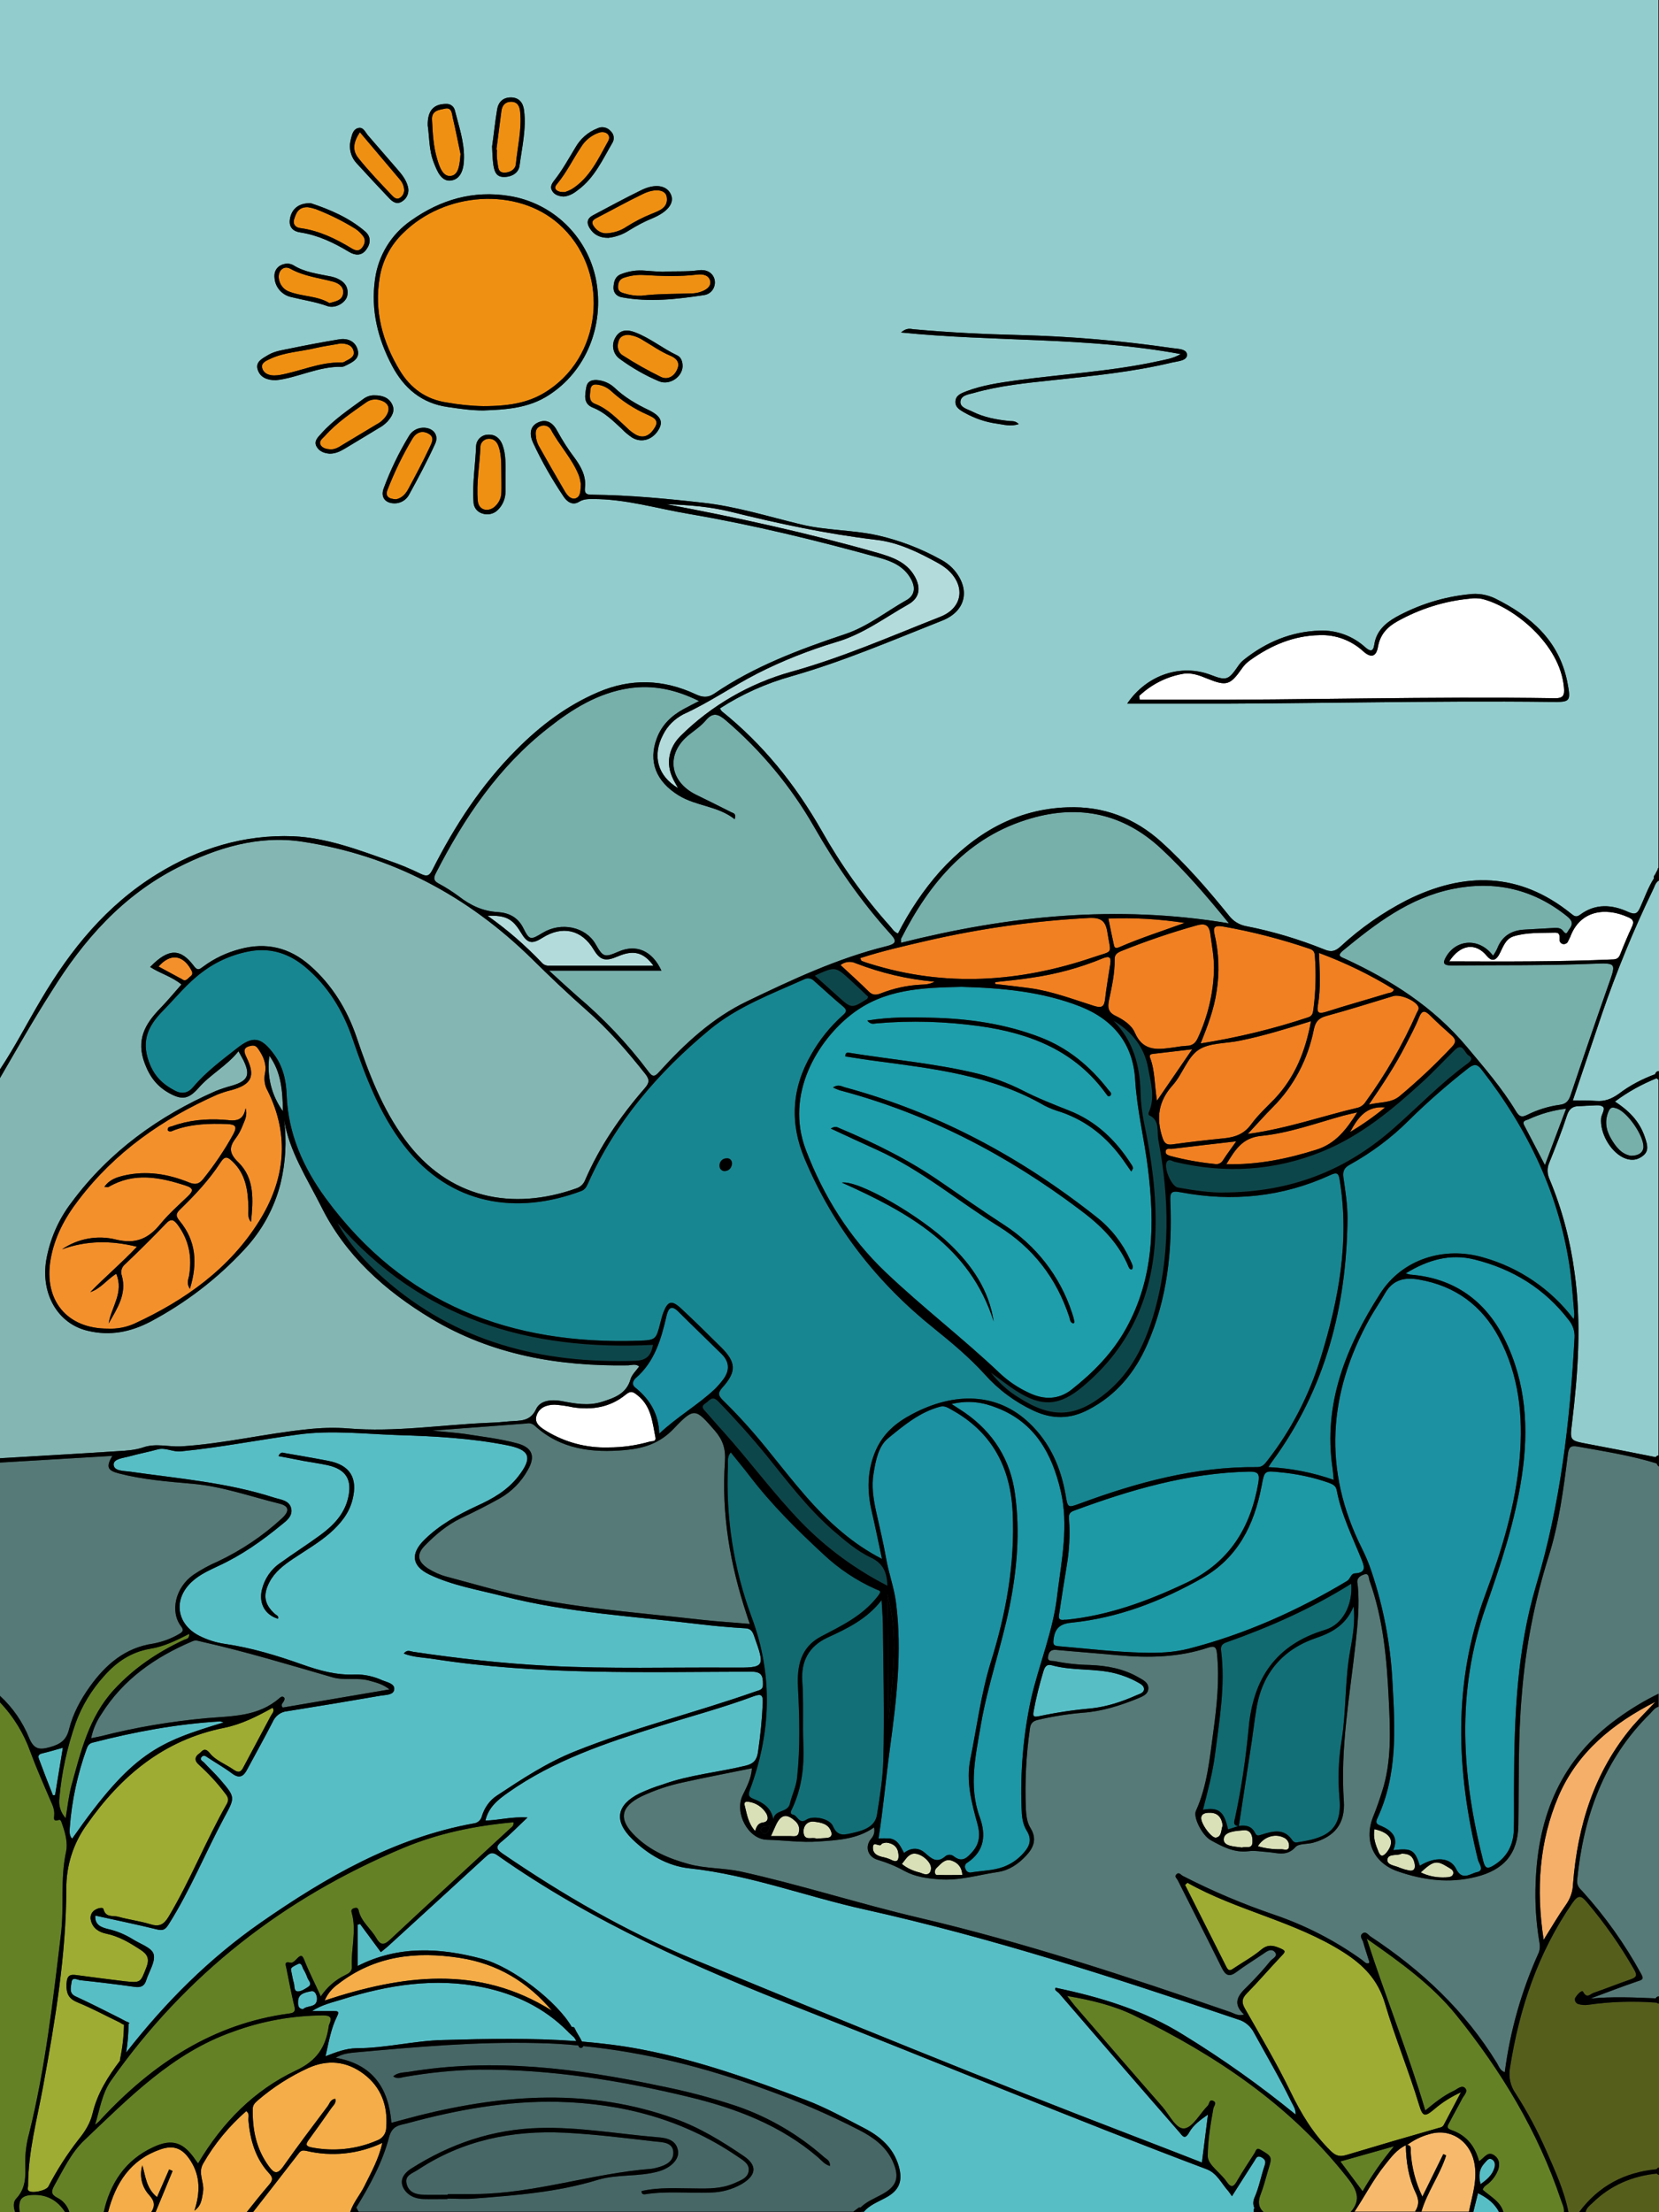 <?xml version="1.0" encoding="utf-8"?>
<!-- Generator: Adobe Illustrator 25.4.0, SVG Export Plug-In . SVG Version: 6.00 Build 0)  -->
<svg version="1.1" baseProfile="tiny" id="图层_1"
	 xmlns="http://www.w3.org/2000/svg" xmlns:xlink="http://www.w3.org/1999/xlink" x="0px" y="0px" viewBox="0 0 768 1024"
	 overflow="visible" xml:space="preserve">
<rect x="0" y="0" width="768" height="1024" fill="#333333" stroke="none"/>
<g>
	<path d="M680,1024h2l0,0H680L680,1024z"/>
	<path d="M724,1024.1h2c0,0,0,0,0-0.1L724,1024.1C724,1024,724,1024,724,1024.1z"/>
	<path d="M625,1024.1h2c0,0,0-0.1,0.1-0.1L625,1024.1C625.1,1024,625,1024.1,625,1024.1z"/>
	<g id="live46m1">
		<path fill="#F09013" d="M255,198.8c-1-1.7-3.1-2.3-4.9-1.5c-2.1,0.8-2.3,2.7-2,4.6c0.1,1.5,0.5,2.9,1.2,4.3
			c4,7.1,8,14.1,12.1,21.1c1.1,1.9,2.8,4,5,3.4c2.5-0.8,2.3-3.7,2.5-6.5c-0.2-1.5-0.5-2.9-1-4.3C264.8,212.2,258.9,206.1,255,198.8z
			"/>
		<path fill="#F09013" d="M275.3,105.3c1.3,1.7,3.4,2.8,5.5,2.7c3.3-0.2,6.6-1.2,9.3-3.1c3.7-2.3,7.5-4.3,11.5-5.9
			c3.7-1.5,8-2.9,7-8.1c-0.7-3.2-5.5-3.8-11-1.1c-7.3,3.5-14.4,7.5-21.6,11.2C273.6,102.2,273.9,103.6,275.3,105.3z"/>
		<path fill="#F09013" d="M261.6,88.9c1.1-0.4,2.1-0.8,3-1.3c8.5-5.3,12.4-14.2,17-22.4c1.4-2.6-1.1-4.8-4.3-3.8
			c-3.5,1.2-6.5,3.6-8.4,6.8c-3.7,5.5-6.6,11.6-10.9,16.8c-0.6,0.7-1.4,1.7-0.7,2.7C258.2,88.7,259.5,89,261.6,88.9z"/>
		<path fill="#F09013" d="M230.3,75.2c0.4,2,0.1,4.8,3.3,4.7c2.5,0,5-1.5,5.2-3.9c0.8-8.1,2.8-16.1,2-24.2c-0.2-2.4-1.1-4.7-4.2-4.7
			c-2.8,0-4.2,1.8-4.5,4.4c-0.8,5.9-1.5,11.8-2.3,17.8h0.3C229.9,71.2,230,73.2,230.3,75.2z"/>
		<path fill="#F09013" d="M208.9,81.4c3.6-0.6,3.9-5.6,4.3-10.1l0,0c-1.1-5.1-2.2-11-3.6-16.8c-0.4-1.8-0.4-5-3.7-4.2
			c-2.8,0.6-6.2,0.9-5.9,5.2c0.3,6.2,0.6,12.3,2.4,18.2C203.4,77.1,205,82.1,208.9,81.4z"/>
		<path fill="#F09013" d="M175.8,185.2c-2.1-0.6-4.4-0.3-6.2,1c-6.8,4.8-13.7,9.4-19.3,15.7c-1,1.1-2.9,2.3-1.8,4.2
			c0.9,1.4,2.7,1.8,4.4,1.9c2.1,0.1,3.8-0.9,5.5-2c5.3-3.2,10.5-6.3,15.8-9.5c1.8-0.9,3.3-2.2,4.5-3.9
			C181,189.1,179.9,186.3,175.8,185.2z"/>
		<path fill="#F09013" d="M310.2,164.6c-4.5-1.9-8.4-4.7-12.5-7.1c-2-1.3-4.3-2.2-6.8-2.5c-2.2,0-3.9,0.8-4.5,2.8
			c-0.9,2.6-0.4,5.3,1.9,6.7c5.7,3.7,11.6,7,17.7,10c3.2,1.5,6.3-0.4,7.6-3.8C314.9,167.6,312.9,165.7,310.2,164.6z"/>
		<path fill="#F09013" d="M299.8,192c-6.2-2.7-12-6.5-17-11.1c-1.9-1.7-4.2-2.7-6.7-2.9c-2-0.2-2.7,1-2.8,2.7
			c-0.2,2.5-0.9,5.1,2.3,6.3c5.9,2.3,10.1,6.9,14.6,11c1.3,1.3,2.7,2.4,4.3,3.3c4,2,6.8-0.3,8.7-3.5
			C305.4,194.2,301.9,193,299.8,192z"/>
		<path fill="#F09013" d="M181.6,90.6c0.9,0.9,2,1.9,3.5,1c1.2-0.7,1.9-2,2-3.4c0-1.8-0.7-3.6-1.9-5c-6.2-7.4-12.4-14.6-18.6-22l0,0
			c-3.1,4.7-3.6,8.5-0.6,12.1C170.8,79.3,176.2,84.9,181.6,90.6z"/>
		<path fill="#F09013" d="M258.6,103.6c-19.3-17-52.5-15-72,4.3c-5.7,5.5-9.5,12.6-10.8,20.4c-2.7,15.7,1.3,30.1,9.4,43.4
			c4.9,8,12,13.2,21.6,14.6c5.6,1,11.2,1.6,16.9,1.7c13.8,0,22.5-2.1,30.5-7.6C279.8,163,282,124.2,258.6,103.6z"/>
		<path fill="#F09013" d="M322.8,127.1c-8.3,1-16.5,0.7-24.8,0.2c-3.2-0.2-6.3,0.3-9.3,1.3c-2,0.7-2.6,2.4-2.6,4.3
			c0,2,1.5,2.5,2.9,2.9c2.6,0.8,5.2,1.2,7.9,1.1c7.9-1,15.9-0.8,23.8-1.1c1.3-0.1,2.6-0.3,3.9-0.8c2.3-0.8,4.6-2.3,4.2-4.8
			C328.2,127.3,325.4,126.8,322.8,127.1z"/>
		<path fill="#F09013" d="M133.4,134.8c6.3,2.6,13.4,2,19.1,5.5l0,0c3-0.8,5.8-1.3,6.3-4.2c0.6-3.2-1.8-4.9-4.5-5.7
			c-6.7-1.8-13.6-2.5-19.9-6c-3.1-1.7-5.9,1-5.3,4.7C129.5,131.6,131.1,133.8,133.4,134.8z"/>
		<path fill="#F09013" d="M139.1,105.6c8.8,1.2,16.5,5,23.9,9.5c1.6,0.9,3.1,1.3,4.5-0.3c1.3-1.6,2-3.6,0.6-5.5
			c-1-1.3-2.2-2.5-3.6-3.4c-5.8-3.6-11.9-6.6-18.3-9.1c-1.2-0.4-2.5-0.7-3.7-0.9c-4.6-0.1-5.5,3-6.4,5.8
			C135.5,104.2,137.2,105.4,139.1,105.6z"/>
		<path fill="#F09013" d="M230.8,206.6c-0.7-2-2.1-3.5-4.3-3.5c-2.1-0.1-4,1.5-4.1,3.6c-0.3,8.4-2,16.8-1.2,25.3
			c0.4,3.9,4.3,5.2,7.5,2.8c2.1-1.7,3.4-4.2,3.4-6.9c0.1-2.7,0-5.3,0-8C232,215.5,232.3,210.9,230.8,206.6z"/>
		<path fill="#F09013" d="M198.1,200.6c-3-1.5-5.6-0.2-7.2,2.5c-4.5,7.5-8.3,15.4-11.5,23.6c-1.2,3,0.5,4.3,4,4.4
			c2.6-0.5,4.5-2.5,5.8-5.1c3.3-6.1,6.5-12.2,9.5-18.5C199.7,205.2,201.7,202.4,198.1,200.6z"/>
		<path fill="#F09013" d="M159.9,167.2c1.9-1,4.4-2,3.8-4.6c-0.6-2.8-3.1-3.6-6.1-3.6l0,0c-3.7,0.7-7.6,1.2-11.5,2.1
			c-7.1,1.7-14.5,1.9-21.2,5.1c-1.7,0.8-4.2,1.8-3.5,4.2c0.6,2.4,3,3.4,5.5,3.4c0.8,0,1.7-0.1,2.5-0.2c9.6-1.7,18.7-6.1,28.7-5.8
			C158.7,167.8,159.4,167.6,159.9,167.2z"/>
		<path fill="#93CCCC" d="M321.9,321.3c3.2,1.5,5.7,1.8,8.7-0.2c18.6-12.7,39.5-20.5,60.7-27.6c10.4-3.5,18.9-10.4,28.3-15.7
			c4-2.2,4.3-6,2-10c-3.1-5.5-8.4-7.9-14.1-9.5c-29.2-8.1-58.6-15.3-88.5-20.4c-14.9-2.5-29.5-7-44.8-6.9c-2.1,0-4.1,0-6.2,1.3
			c-3,1.9-5.7-0.2-7.2-2.6c-5.3-7.9-10-16.1-14-24.7c-1.6-3.4-1.9-7.6,2.4-9.5c4.1-1.8,7,0.5,8.9,4.2c2.3,4.2,4.9,8.3,7.8,12.1
			c3,4.1,5.5,8.5,4.9,13.8c-0.4,3.3,1.2,3.4,3.7,3.4c17,0.2,33.9,1.8,50.8,3.7c15.5,1.7,30.3,6.4,45.3,10
			c11.7,2.9,23.8,2.5,35.6,5.1c10.2,2.3,20.1,6.1,29.3,11.2c2.7,1.4,5,3.3,6.9,5.7c6.8,8.8,4.4,18.4-6.3,22.6
			c-23,9.1-45.8,18.9-69.6,25.7c-11.8,3.3-23,8.3-33.2,14.9c0.2,0.5,0.5,0.9,0.8,1.3c19.1,15.3,34.1,34,46.2,55.2
			c8.9,15.8,19.5,30.7,31.6,44.2c1.1,1.2,1.9,2.8,3.8,3.5c5.3-10.4,11.8-20.1,19.5-28.8c15.9-17.4,34.9-28.8,59-29.6
			c16.6-0.6,31.1,4.9,43.4,16c11.5,10.4,21.7,22.2,31.4,34.2c1.9,2.5,4.7,4.2,7.8,4.8c12.4,2.4,24.6,6.1,36.3,10.8
			c3.1,1.3,5,0.9,7.5-1.4c9.2-8.5,19.5-15.7,30.6-21.4c26.6-13.3,52.2-13.1,76.1,6.2c1.4,1.1,2.3,1.9,4.2,0.5
			c7.1-5.3,14.8-4.7,22.2-1.3c3.4,1.5,4.4,0.7,5.7-2.3c2-4.4,3.6-9.1,6.3-13.3c0-0.1-0.1-0.3-0.1-0.4c0-0.4,0.2-0.9,0.5-1.2
			c0,0,0.1,0,0.1-0.1c0.2-0.3,0.3-0.7,0.5-1c0.2-0.4,0.4-0.7,0.6-1.1c0-0.1,0.1-0.3,0.1-0.4c0.1-0.3,0.2-0.5,0.4-0.7V0H0v495
			c6.9-10.4,12.6-21.5,19-32.3c13.7-23.2,30.3-43.7,53.7-58.1c19.3-11.9,40.3-18.4,63.1-17.5c15.4,0.7,29.9,6.2,44.3,11.3
			c5,1.7,10,3.8,14.7,6.1c3.1,1.5,4.1,0.7,5.5-2.1c10.3-20.3,22.6-39.2,38.8-55.4c11-11.1,23.3-20.4,37.8-26.6
			C292,313.9,307.1,314.4,321.9,321.3z M560.5,312.4c7.2,2.8,8.2,2.4,12.6-4c0.7-1.1,1.6-2.1,2.7-3c10.3-8.2,22-13.1,35.2-13.5
			c7.7-0.3,15.3,2.5,21,7.7c2.3,2,3.7,2.2,4.2-1.2c0.9-6.2,5-9.9,10.1-12.8c10.4-5.7,21.8-9.3,33.6-10.5c4.2-0.6,8.4,0.1,12.2,1.9
			c16.5,8.2,29.5,19.4,33.4,38.4c1.8,9.5,1.6,9.6-7.5,9.5c-57-0.7-113.9,1-170.9,0.8h-25.3C531,312.2,546.8,307.2,560.5,312.4z
			 M422.8,152.4c16.4,1.5,32.9,2.3,49.4,2.7c23.5,0.6,46.9,2.6,70.2,6c2.7,0.4,7,0.3,7.1,3.1s-4.3,3-6.9,3.6
			c-18.3,4.4-36.9,6.2-55.4,8.2c-12.2,1.3-24.5,2.5-36.4,5.9c-2.5,0.7-6,1-6.2,4.1c-0.1,2.7,3.3,3.4,5.5,4.5
			c5.4,2.7,11.3,3.8,17.3,4.4c1.2,0.1,2.6-0.2,4.2,1.4c-3.8,1.3-7,0.2-10.1-0.2c-5.3-0.7-10.4-2.5-15-5.1c-2-1.2-4.3-2.3-4.2-5.1
			c0.1-3,2.8-3.9,5.1-4.8c7.4-2.8,15.1-3.9,22.9-5c22.1-3,44.4-4.2,66.3-9c3-0.7,6.1-1,10-3.2c-43.1-8-86-5.6-129.5-10
			C419.7,151.7,421.3,152.2,422.8,152.4z M305,198.7c-2.7,4.8-7.9,6.5-12.3,3.9c-1.8-1.2-3.5-2.6-5-4.2c-4-3.7-7.9-7.6-13.2-9.7
			c-4.6-1.8-3.7-5.8-3.1-9.4c0.4-2.6,2.2-3.5,4.8-3.4c3,0.2,5.9,1.4,8.1,3.4c4.8,4.6,10.3,7.8,16.2,10.6
			C305.9,192.6,307,195.2,305,198.7z M305.1,176.5c-6.4-2.7-12.5-6.2-18.1-10.3c-3.2-2.2-4.1-6.5-2.2-9.8c2-3.8,5.5-4,9.1-2.6
			c7,2.6,12.8,7.5,19.6,10.7c1.9,0.9,2.5,3,2.5,5.1C315.8,174.5,310,178.5,305.1,176.5z M330.8,129.4c0.7,3.2-1.2,6.4-4.4,7.1
			c-0.2,0-0.3,0.1-0.5,0.1c-12.6,1.9-25.3,3.4-38.1,1c-2.1-0.4-3.9-1.9-3.8-4.6c0.2-2.7,0.7-5,3.5-6.1c3.6-1.4,7.4-2,11.3-1.6
			c2.6,0.2,5.3,0.4,8,0.5c5.5-0.4,11,0.1,16.5-0.7C326.6,124.6,329.9,125.9,330.8,129.4z M310.7,90.3c1.5,3.9-1.8,7.9-8.8,10.8
			c-3.7,1.5-7.2,3.4-10.6,5.5c-2.9,1.9-6.2,3.1-9.7,3.5c-4,0-6.7-1.5-8.5-4.3c-1.7-2.6-1.4-4.7,1.5-6.2c7.2-3.8,14.3-7.7,21.7-11.3
			C303.2,84.7,308.9,85.7,310.7,90.3z M256.6,83.5c3.7-4.7,6.6-10,9.7-15.1c2.3-4.1,5.9-7.3,10.3-9c2-1,4.5-0.5,6,1.2
			c1.6,1.4,2,3.7,0.9,5.5c-4.5,7.7-8.2,16-15.6,21.6c-2.1,1.7-4.3,3.1-7.1,3.3c-2-0.2-4-0.7-5.1-2.5
			C254.4,86.6,255.5,84.9,256.6,83.5z M230.1,50.9c0.5-3.5,2.6-5.8,6.4-5.8s5.7,2.5,6.1,6c1.1,8.7-1,17.2-2.1,25.7
			c-0.5,3.5-4,5.3-7.7,5.1c-3.6-0.2-4.1-3.5-4.5-6.2c-0.3-2.6-0.4-5.3-0.5-7.9C228.5,63.1,229.1,56.9,230.1,50.9z M206.6,48.1
			c1.9-0.1,3.6,1.2,4,3.1c1.8,7.2,4.3,14.3,4.2,21.8c0,4.3-1,9.7-5.7,10.5c-4.7,0.9-6.7-4.2-8.2-8c-2.4-5.9-2.1-12.3-2.9-17.5
			C197.9,51.1,200.8,48.1,206.6,48.1z M162,66.8c0.1-0.9,0.3-1.8,0.5-2.7c0.5-1.9,1-4.2,3.2-4.8c2.4-0.7,3.3,1.7,4.5,3.2
			c4.6,5.3,9.1,10.5,13.7,15.8c2.1,2.4,4.1,4.9,4.9,8c0.8,2.6-0.3,5.5-2.6,6.9c-2.5,1.7-4.5,0.2-6.1-1.5c-5-5.3-10-10.6-14.9-16
			C162.9,73.3,161.8,70.1,162,66.8z M134.2,101.5c0.7-4.7,4.1-7.7,9.8-7.4c8.1,2.7,17.3,6.4,25,13c2.8,2.4,2.7,5.6,0.5,8.5
			c-2.1,2.9-5.1,2.7-7.9,1c-7-4.2-14.2-7.7-22.5-9C136,107.2,133.6,105.4,134.2,101.5z M133.3,122c0.8,0.1,1.6,0.3,2.4,0.7
			c5.2,3.3,11.2,4,17,5.2c0.8,0.1,1.6,0.4,2.4,0.6c3.8,1.4,6.4,3.8,5.7,8.2c-0.5,3.3-5.5,6.3-9.2,5c-5.5-2-11.2-2.8-16.8-4.2
			c-4.2-0.9-7.4-4.5-7.7-8.8C126.6,124.9,129.1,122.1,133.3,122z M127.7,176c-4.2,0-7.3-1.4-8.4-4.9c-1.2-3.7,2.3-5.2,4.7-6.7
			c3.3-2,7.2-2.4,10.9-3.2c7.3-1.5,14.7-2.9,22-4.1c4-0.7,7.6,0.8,8.7,4.9c1.1,4.1-2.5,5.7-5.5,7.2c-0.6,0.3-1.2,0.6-1.9,0.6
			C147.5,169.5,137.8,174.9,127.7,176z M159.9,207.5c-2.1,1.2-4.2,2.5-7.3,2.5c-2.2-0.2-4.6-0.8-6-3.2c-1.5-2.6,0.6-4.4,2.1-6.1
			c5.7-6.4,12.8-11.1,19.6-16.1c1.5-1.1,3.3-1.7,5.2-1.6c3.3,0,6.4,0.9,8,4.1c1.6,3.2-0.2,5.8-2.2,8.1c-1.2,1.2-2.5,2.2-4,3
			C170.1,201.4,165,204.4,159.9,207.5z M201.5,205.3c-3.7,8.1-7.9,16-12.2,23.8c-1.3,2.4-3.9,3.9-6.6,3.9c-4.3,0-6.6-2.8-5.1-6.9
			c3.1-8.4,7-16.5,11.6-24.1c1.3-2.4,3.8-3.9,6.5-4C200.3,197.8,203.3,201.2,201.5,205.3z M234,220.1v7.5c0,3.2-1.3,6.3-3.6,8.5
			c-1.9,1.9-4.8,2.5-7.4,1.5c-2.3-0.8-3.8-2.9-3.8-5.4c-0.6-8.6,0.9-17.2,1.2-25.8c0.2-3,2.8-5.3,5.8-5.2c3.2-0.1,5.3,1.8,6.4,4.7
			C234.3,210.4,234,215.3,234,220.1z M223.7,190c-5.5,0-10.9-0.8-16.4-1.6c-12.1-1.7-20.3-8.7-25.8-19.1c-6.6-12.5-9.9-25.7-7.9-40
			c1.5-11.1,7.6-21,16.8-27.3c13.6-9.6,28.7-14,45.3-11.3c20.2,3.2,36.2,18.7,40.2,38.7c4.1,21.4-4.7,42.6-22,53.6
			C244.6,189,234.2,189.6,223.7,190z"/>
	</g>
	<path d="M582,1024.1h3l-0.1-0.1L582,1024.1C581.9,1024,582,1024.1,582,1024.1z"/>
	<path d="M162,1024h2l0,0H162L162,1024z"/>
	<path d="M694,1024h2l0,0H694L694,1024z"/>
	<rect y="675" width="0" height="2"/>
	<rect y="785" width="0" height="3"/>
	<polygon points="0,495 0,499 0,499 	"/>
	<path d="M48,1024.1h1.9v-0.1L48,1024.1C48,1024,48,1024.1,48,1024.1z"/>
	<path d="M114,1024.1h3c0,0,0,0,0.1-0.1L114,1024.1C114.1,1024,114,1024,114,1024.1z"/>
	<path fill="#DAE0B8" d="M670.2,864.2c-5.2-3.2-6.6-2.9-12.5,2.5c3.6,1.8,7.6,2.5,11.6,2.3c1.3-0.1,2.9-0.1,3.4-1.5
		C673.2,865.6,671.4,865,670.2,864.2z"/>
	<path fill="#DAE0B8" d="M636.3,846.7c-0.8,3.8,0.5,7.2,1.9,10.6c1,2.3,2.1,2,3.6,0.3C646,852.5,644,848.4,636.3,846.7z"/>
	<path fill="#DAE0B8" d="M648.9,858c-1.7,1.1-6.1-0.1-6.6,2.5c-0.6,2.9,3.6,3,5.8,4.1c1.1,0.4,2.2,0.8,3.3,1c3.2,1,4-0.6,3.4-3.3
		S652.7,858,648.9,858z"/>
	<path fill="#1C91A2" d="M687.6,738.1c7.6-20.4,14-41.3,15.9-63.2c1.7-19.4-0.3-38.3-9.6-55.8c-7.9-14.8-20.2-23.9-37-26.8
		c-6.8-1.2-12.1,0.1-15.7,6.3c-2.2,3.9-4.8,7.6-7,11.5c-19.4,34.8-21.9,70.3-3.8,106.5c1.7,3.4,3.2,6.9,4.4,10.5
		c5.6,16.6,8.9,33.8,9.8,51.3c1.2,21.5,2.5,43-7,63.3c-1.1,2.3,0,2.8,1.8,3.5c4.8,2.1,8.2,5.2,5.6,11.2c8.5-1,9.9-0.2,12.3,7.2l0,0
		c7-4.3,14.1-4,16.8,1.5c2.8,5.7,6.6,2.1,9.6,1.5c3.7-0.8,1-3.8,0.5-5.7C674.1,819.7,672.5,778.8,687.6,738.1z"/>
	<path fill="#198B96" d="M679.8,494.4c-9.7,7.6-19,15.7-27.8,24.4c-8,8-17.2,14.8-27.1,20.3c-2.6,1.4-3.4,3-3,5.9
		c0.9,6.2,1.9,12.6,1.9,18.9c-0.4,40.9-10.2,79-34.8,112.5c-0.5,0.6-0.9,1.3-1.8,2.7c10.3,0.5,20.5,2.5,30.2,5.9
		c-0.2-2.3-0.3-3.8-0.5-5.2c-4.5-30.2,6.3-56.5,22-81c10.2-16,29.7-22.1,47.9-16.7c16.6,4.7,31.3,14.7,41.7,28.5
		c0.2-0.8,0.3-1.6,0.3-2.3c-0.6-6.5-1-13-1.8-19.4c-4.7-35.2-19.5-66.1-41.2-93.9C683.8,492.4,682.3,492.5,679.8,494.4z"/>
	<path fill="#1D96A5" d="M682.6,583c-11.2-2.8-21.5,0.1-31.8,6.4l0,0c0.7,0.3,1.4,0.5,2.1,0.6c20.2,1.6,34.7,12,43.6,29.8
		c10,20.1,11.3,41.6,8,63.4c-3.1,21-9.8,41.1-16.8,61c-13.7,39.1-11,78.3-1,117.5c0.9,3.5,2.2,3.3,4.7,1.8c6.3-3.8,9.2-9.5,9.4-16.6
		c0.2-7.3,0-14.7,0.1-22c0.1-30.7,1.4-61.4,10.2-91c11.3-37.5,15.7-75.8,17.8-114.7c0.2-3-0.8-5.9-2.7-8.2
		C715.1,596.5,700.3,587.4,682.6,583z"/>
	<path fill="#DAE0B8" d="M575.7,847.2c-3.5,0.3-8.9,0.5-9.2,4s5,3.5,8.5,4c1.7-0.7,5,1.1,4.8-3C579.9,849.5,578.8,846.9,575.7,847.2
		z"/>
	<path fill="#1D99A5" d="M618.8,689.8c-0.4-2.2-2-2.8-3.8-3.5c-7.2-2.5-14.7-4.1-22.4-4.8c-7.4-0.8-7.2-0.8-8.6,6.5
		c-3.4,17.8-10.9,33.1-27.5,42.5c-18.9,10.7-38.8,18.4-60.4,20.6c-5.5,0.5-7.8,2.7-8.4,7.9c-0.3,2.3,0.2,2.8,2.3,3
		c13.1,1.1,26.1,2.7,39.3,3c7,0.2,14-0.1,20.8-1.8c26.1-6.7,50.5-17.6,73.5-31.4c1.6-1,1.7-3.4,3.6-3.5c5.5-0.3,4.4-3.2,3-6.7
		C626,711.2,620.9,701,618.8,689.8z"/>
	<path fill="#DAE0B8" d="M560.4,839.1c-1.4,0-3.8-0.1-4.3,2c-0.6,2.7,4.9,10.1,6.9,9.5c2.7-0.6,2.2-3.6,3-5.5V845
		C565.6,841.5,563.9,839.2,560.4,839.1z"/>
	<path fill="#0D464A" d="M377.2,451.6l10.7,9.6c6.3,5.7,6.3,5.7,13.5,1.2c0.2-0.2,0.3-0.6,0.5-1c-2.7-2.6-5.5-5.2-8.3-7.8
		C386.7,447.3,386.7,447.3,377.2,451.6z"/>
	<path fill="#126F77" d="M609.8,758c-15.9,5.3-25.5,16.4-28.2,33.1c-0.8,4.9-1.4,9.9-2.1,14.8c-2,13.1-4,26.2-6,39.3
		c3.1-0.5,5.9,0,7.5,3.2c0.8,1.6,1.5,1.3,3.1,0.8c5.1-1.6,10.4-3.1,14.2,2.7c0.5,0.7,1.3,1.1,2.2,0.9c12-1.8,21-4.6,19.6-20.2
		c-0.8-9.1-0.5-18.2,1-27.2c2.2-13.8,1.4-27.9,4-41.7c1.2-6.6,2.3-13.2,1.5-20.1C623.5,751.4,617.5,755.4,609.8,758z"/>
	<path fill="#DAE0B8" d="M594.1,850.5c-4.1-1.9-9.2-0.2-11.8,4.1c3.5,1,7.1,1.5,10.7,1.4c1.3-0.1,3.4,1,3.7-1.1
		C597,853,595.9,851.2,594.1,850.5z"/>
	<path fill="#F18022" d="M533.9,487.8c-1.1,0.1-2,0.4-1.5,1.8c2.3,6,2,12.5,3.2,19.9l16.3-23.8L533.9,487.8z"/>
	<path fill="#0D464A" d="M545.3,549.7c7.7,1.4,15.5,2.4,20.4,2.3c32.6,0,58.1-10.7,80-30.2c11.1-9.8,21.4-20.5,33.4-29.3
		c1.6-1.2,3.2-2.5,0.7-4c-1.9-1.1-2.6-6.2-6.4-2.4c-5.1,5-10,10.3-15.3,15.1c-13.8,12.6-28.2,24.5-45.7,31.7
		c-22.2,9.1-45.2,10.5-68.6,4.9c-1.2-0.3-2.5-1.5-3.6-0.1C538.5,540.2,542.2,549.2,545.3,549.7z"/>
	<path fill="#F18022" d="M672.2,484.5c2-2.1,1.8-3.5-0.3-5.3c-3.4-3-6.7-6-9.9-9.2c-2.4-2.3-3.7-2.5-5.1,1c-1.8,4.5-4.1,8.7-6.3,13
		c-4.7,9.2-10.4,17.8-16.9,27.3l0,0c5.6-1.3,10.3-0.7,14.2-3.9C656.4,500.3,664.6,492.6,672.2,484.5z"/>
	<path fill="#F18022" d="M625,524c5.7-3.4,11.1-7.2,16.2-11.4l0,0C632.7,511.9,628.8,516.9,625,524z"/>
	<path fill="#F18022" d="M542.4,531.8c-1,0.1-2.6-0.5-2.8,1.2c-0.1,1.4,1.1,1.7,2.3,2.1c6.7,1.8,13.6,3,20.5,3.7
		c1.5,0.3,3-0.4,3.8-1.8c1.8-2.8,3.8-5.4,6.1-8.7l0,0C561.8,529.5,552.1,530.6,542.4,531.8z"/>
	<path fill="#1E9EAA" d="M373.1,532.4c8.2,21.4,20.1,40.5,36.8,56.4c17,16.2,35.7,30.5,52.8,46.7c4,3.8,8.6,6.9,13.6,9.2
		c6.8,3.3,13.7,3.3,19.8-1.5c10-7.9,18.8-16.8,25.1-28.1c13.1-23.5,13.4-48.7,10.2-74.4c-1.7-13.7-5.1-27.1-5.9-41
		c-1-16.3-9.8-27.6-25.4-33.8c-17.9-7-36.5-8.6-55-9.1c-18.2,0.4-35.8,0.9-51,12.8C378.8,481.5,363.1,506.3,373.1,532.4z
		 M389.7,547.4c7.9-1.2,36.7,15.6,50,28.5c10.3,9.9,18.1,21.2,20.3,35.8C449,576.9,420.5,561.2,389.7,547.4z M497,612.6
		c-1.7-0.3-1.6-1.8-2-3c-5.9-17.9-16.7-32-32.8-42c-18.8-11.7-35.8-26.1-56.1-35.3c-7-3.2-14-6.4-21.5-9.9c2.2-1.4,3.2-0.5,4.2-0.1
		c16.4,6.9,32.3,14.8,47,25c9.6,6.6,19.2,13.3,28.9,19.6c14.8,9.5,26,23.8,31.5,40.6c0.5,1.4,0.9,2.8,1.2,4.3
		C497.5,612,497.2,612.3,497,612.6z M431.4,471.1c17,0.4,33.8,2.8,49.8,8.9c13.2,5,23.5,13.6,32,24.6c0.5,0.7,1.7,1.3,0.9,2.5
		c-1.1,0.9-1.5-0.1-2-0.7c-14.4-20-35.1-28.1-58.5-31.4c-15.8-2.2-31.9-2.7-47.8-1.3c-1.3,0.1-2.7,0.7-4.3-1.3
		C411.9,470.7,421.7,470.8,431.4,471.1z M393,487.3c19.2,3.1,38.6,4.8,57.6,9.2c7.9,1.8,15.6,4.6,22.9,8.3c7,3.6,14.2,6.4,21.5,9.3
		c12.4,4.9,21.5,13.6,28.6,24.7c0.4,0.5,0.7,1.1,0.9,1.8c0.1,0.2-0.2,0.5-0.8,1.7L520,537c-7.3-10.3-16.6-18-28.7-22.2
		c-2.7-0.8-5.4-1.8-7.9-3.1c-24.2-14-51.2-17-78-20.6c-4.7-0.6-9.5-1.4-14.1-2.1C391.3,487.4,392.1,487.1,393,487.3z M507.8,563.5
		c6.6,5.2,11.8,11.9,15.3,19.5c0.5,1,1,2.1,1.3,3.2c0.1,0.4-0.2,0.9-0.3,1.3c-1,0.3-1.3-0.4-1.6-1c-4.7-11.3-13-19.4-22.7-26.6
		c-33.6-25.3-70.2-44.4-111-55.2c-1.1-0.4-2.2-0.8-3.2-1.3c2.4-1.7,4-0.5,5.5-0.1C434.3,515,472.9,535.8,507.8,563.5z"/>
	<path fill="#F18022" d="M583.7,525.8c-8.6,0.9-11.9,6.4-16,13.1l0,0c14.8,0.3,28.2-2.5,41.6-6.7c9-2.8,14-9.4,19-17.3
		c-2.6,0.6-4.5,1-6.4,1.5C609.2,519.9,596.8,524.5,583.7,525.8z"/>
	<path fill="#106A70" d="M568.5,846.8l4.7-1.5c-2.8-0.5-1.7-2.4-1.4-4.1c2.9-13.5,4.9-27.2,6.2-40.9c2-23.2,12.5-39,35.5-45.9
		c8.2-2.5,12.8-11.7,12-21.3c-18.2,11.4-37.6,20-57.7,27.1c-2.1,0.7-2.8,1.8-2.5,4c2,16.1-0.8,31.9-2.8,47.7
		c-1.1,8.7-3.4,17.1-5.6,25.8C564.2,836.4,566.7,838.5,568.5,846.8z"/>
	<path fill="#F18022" d="M513.1,425.2c0.8,4.1,1.6,7.8,2.4,11.5c0.3,1.3,0.3,2.7,2.5,1.8c9.9-4.3,20.2-7.6,30.4-11.3
		C536.7,425.4,524.9,424.7,513.1,425.2z"/>
	<path fill="#F18022" d="M510.5,443.6c-10.4,4.3-21.4,7.3-32.5,8.9c-5.7,0.9-11.5,1.5-17.2,2.1c-0.1,0.3-0.2,0.5-0.2,0.6
		s0.1,0.2,0.3,0.3c5.3,0.6,10.5,1.2,15.8,1.9c10.2,1.4,19.9,5.1,29.7,8.2c3.8,1.2,4.8,0.3,5.2-3.3c0.6-5.4,1.6-10.8,2.4-16.2
		C514.4,443.2,513.7,442.3,510.5,443.6z"/>
	<path fill="#F18022" d="M590.1,508.6c9.3-9.9,14.2-21.8,16.8-35.9c-11.4,3.5-22,6.8-32.9,9c-6.5,1.4-14.2,0.9-19.2,4.3
		c-5.2,3.5-7.4,11.3-11.9,16.3c-6.7,7.4-7.7,15.2-4.8,24.2c0.9,2.8,2,3.6,4.8,3.2c7.9-1.1,15.8-2,23.8-2.8c5.2-0.5,9.4-2.1,12.6-6.6
		C582.4,516.1,586.4,512.4,590.1,508.6z"/>
	<path fill="#F18022" d="M560.3,432.3c-0.6-4.5-2.8-5-6.5-3.9c-11.8,3.3-23.5,7.3-34.9,11.9c-1.8,0.8-3,1.6-2.9,3.9
		c0.1,6.3-1.3,12.5-2.6,18.7c-0.7,3.3-0.5,5.6,3,7.3s7.4,4.2,8.9,7.7c4.1,9.5,11.5,7.8,19,6.8c1.6-0.3,3.3-0.5,4.9-0.6
		c2.7,0,4.2-1.2,5.3-3.6c4.7-10.1,7.3-21.1,7.5-32.3C562,442.8,561,437.6,560.3,432.3z"/>
	<path fill="#0D464A" d="M471.6,646.9c15.5,10,26.7,9.3,40.9-2.5c11.2-9.4,17.3-21.8,21.4-35.4c8-26.9,7.5-54.2,2.3-81.5
		c-0.7-3.8,0.9-9-4.3-11.3c-0.2-0.1-0.3-0.9-0.1-1.3c3.1-6.9,0.9-13.8-0.3-20.5c-1.7-9.6-7.5-16.9-16-21.9
		c9.1,9.3,12.2,20.7,12.5,33.3c0.1,4.7,0.7,9.3,1.6,13.9c3.5,16.5,5.8,33.1,5.3,50.1c-0.8,28.8-11.1,53.1-33.5,71.9
		c-10.8,9.1-18.9,9.8-30.8,2.2c-4.1-2.6-7.9-5.7-11.9-8.5C462.3,639.9,466.6,643.9,471.6,646.9z"/>
	<path d="M352.2,847.1c-0.1,0.5,0.9,1.6,1.5,1.6c1.9,0.1,2.2-1.5,2.8-3.6l0,0C354.6,845.9,352.5,844.8,352.2,847.1z"/>
	<path fill="#58BEC6" d="M684.2,1015.2c-0.8,3.1-1.5,6-2.2,8.8h12C691.9,1019.9,688.5,1017.3,684.2,1015.2z"/>
	<path fill="#648126" d="M722.6,1018.3c-10.6-31.6-27.6-59.7-48.4-85.5c-11.3-14-25.8-24.4-41.5-35.4c8.8,27.3,19.2,52.8,27.1,79.5
		c4.5-3.7,8.5-6.9,13.2-9.1c1.7-0.8,3.7-2.9,5.3-1.2c1.4,1.5-0.6,3.3-1.4,4.8c-1.9,3.7-4,7.3-5.9,11c-0.7,1.3-1.8,2.6,0.7,3.5
		c6.9,2.3,11.1,7.3,13,14.5c2.5-1.6,4-4.9,7.1-2.7c2.3,1.6,2.6,4.1,1.7,6.8c-0.9,2.2-2.2,4.1-3.9,5.7c-1.1,1.1-2.8,1.7-3.2,3.4
		c3.6,3.2,8.2,5.4,9.6,10.4h28C724.2,1021.9,723.2,1020.1,722.6,1018.3z"/>
	<path fill="#F7BA6D" d="M682.4,1000.6c-2.2-9.9-11.2-15.7-20.9-12.7c-3.7,1-7.1,2.7-10.2,5c2.3,0.1,1.6,2.1,1.7,3.5
		c0.5,7.1,2.3,14,5.4,20.4l9.7-19.7l1.3,0.6c-2.9,9.1-8.8,17-11.5,26.2h-3c2-2.8,2.1-5.5,0.5-8.8c-3.3-6.9-4.5-14.4-4.6-22.1
		c-4.1,1.9-6.8,5.5-9.5,8.9c-5.5,6.8-9.5,14.7-14.3,21.9h53C681.5,1016.3,684.2,1008.7,682.4,1000.6z"/>
	<path fill="#F6AF69" d="M724.9,881.7c2-2.8,3.2-6.1,3.3-9.6c2.1-27,9.8-51.9,27.5-73c3.4-3.9,7.1-7.6,10.7-11.4l0,0
		c-19.6,9.9-36.2,23.3-45,43.9c-8.8,20.8-10.4,42.8-6.8,66.3C718.5,891.7,721.5,886.5,724.9,881.7z"/>
	<path fill="#F4AD48" d="M119.6,972c-1.2,1.1-2.5,2-2.6,4c-0.2,9.7,1.6,18.8,7.5,26.8c2.2,3,3.8,4,6.5,0.2
		c6.7-9.5,13.7-18.8,20.7-28.1c0.9-1.2,1.2-3.1,3.5-3.4c0.6,2-1,3.1-1.8,4.3c-3.4,4.9-6.9,9.8-10.4,14.6c-1.4,1.9-1.8,3,1.2,3.6
		c10.2,2,20.8,0.9,30.3-3.2c2.6-0.9,4.3-3.3,4.3-6c0.8-10-2.3-18.6-10.3-24.7s-16.9-6.9-25.9-2.8C134.3,961.1,126.5,966.1,119.6,972
		z"/>
	<path fill="#77AFAB" d="M755,535c3.7,0,5.7-1.6,5.8-4.1c0.1-5.3-7.3-16-12.3-17.8c-1.5-0.5-2.8-0.9-3.7,1
		c-2.1,4.5-1.4,8.8,0.9,12.8S750.7,534.3,755,535z"/>
	<path fill="#648126" d="M623.4,1007.6c-26.5-33.5-60.8-56.4-98.6-74.8c-9.3-4.5-19.6-7-30.8-8.9c1.6,2,2.5,3.3,3.6,4.6
		c13.5,15.6,27,31.3,40.6,46.8c3.2,3.7,6.3,10.5,10.2,9.9s7.1-6.9,10.7-10.5c0.8-0.8,0.6-3.2,2.6-2.2c1.8,0.9,0.2,2.3,0,3.5
		c-1.3,7.2-2.6,14.8-2.6,22.1c0,3.9,5.9,7.6,8.7,11.7c2.3,3.4,3.5,2.2,5-0.5c2.5-4.3,5.3-8.5,8-12.7c0.6-0.9,0.7-2.8,2.8-1.5
		c5.4,3.2,5.4,3.2,3.4,9.6c-1.1,3.7-2,7.4-3.4,11c-1.3,3.3-1.2,5.9,1.4,8.3h40.2C630.6,1017.9,627.8,1013.1,623.4,1007.6z"/>
	<path fill="#567A77" d="M13.5,804.5c2.2,5.3,4.8,5.6,9.7,4.2c5-1.4,7.6-3.4,8.8-8.4c1.8-7.1,5.3-13.6,9.6-19.6
		c7.3-10.2,16.3-18,29.3-19.9c4.3-0.8,8.4-2.3,12.1-4.5c1.6-0.9,2.2-1.7,0.9-3.4c-5.3-6.8-2.8-18.1,5.7-24c3.6-2.4,7.4-4.5,11.4-6.2
		c10.7-5.1,20.6-11.7,29.3-19.7c3.9-3.5,3.6-5.9-1-7c-13.4-3.3-26.4-8-40.3-9.2c-11.4-1-22.9-1.9-34.1-4.8c-5.3-1.4-5.8-3.1-2.9-8.1
		L0,677v108C5.9,790.4,10.5,797.1,13.5,804.5z"/>
	<path fill="#84B7B4" d="M66.2,670c6-2.1,11.8-0.2,17.6-0.5c19.7-1.2,38.8-5.9,58.4-7.9c6.3-0.7,12.7-0.9,19-0.4
		c21.7,1.8,43.2-1.7,64.8-2.6c3.3-0.1,6.7-0.4,10-0.7c4.7-0.4,9.4,0.3,12.2-5.7c1.9-4,7-4.5,11.6-3.7c6.2,1.2,12.5,2.4,18.8,0.4
		c5.7-1.8,11.4-3.7,13.3-10.5c0.6-2.1,2.5-3.8,4-5.9c-1.6-1.3-3.5-0.6-5.1-0.5c-32.2,0.5-63-4.8-91.1-21.6
		c-21.6-13-39.9-29.4-51.1-52.1c-6.5-12.9-14.6-25.2-17.1-39.9c1.3,9.8,0.7,19.7-1.6,29.3c-2.9,11.5-8.7,22.1-16.9,30.8
		c-12.5,13.5-27.2,24.7-43.4,33.3c-9.2,4.8-18.7,6.7-29,4.2c-13.7-3.2-21.8-16.9-19.2-32.7c1.7-9.7,5.7-18.9,11.7-26.7
		c17.4-23.5,40.3-40,66.8-51.6c2.5-1,5-1.8,7.6-2.5c7.3-2.2,8.5-4.9,5.2-11.7c-0.6-1.2-1.3-2.3-2.3-4.2c-5.4,6.8-13,10.7-18.4,16.9
		c-4.5,5.1-7.5,5.9-13.5,2.6c-5.5-3-9-7.3-11.4-13.6c-4.3-11.1,0-18.5,7.2-25.9c3.4-3.5,6.4-7.2,9.7-10.9c-4.5-3.7-9.9-5.1-14.5-8.1
		c8.8-9.1,14.3-8.4,20.3-0.4c1.7,2.3,2.7,1.4,4.3,0.2c5.1-3.8,10.9-6.5,17-8.1c12.2-3.3,23-0.7,32.5,7.7c10.2,9,17.1,20.3,21.5,33.2
		c5.6,16.6,11.8,32.9,22.3,47.2c20.2,27.6,50,33.2,79.6,22.6c1.7-0.6,3.1-1.9,3.8-3.6c6.8-15.8,16.4-29.7,27.6-42.6
		c2.1-2.4,2.5-3.9,0.4-6.6c-8.4-10.6-17.2-20.8-27.4-29.7c-8.6-7.6-16.9-15.5-25.1-23.6c-29.7-29.2-65.1-48-106.3-54.3
		c-20.3-3.1-39.7,2.8-57.8,12c-25.5,13-43.6,33.5-58.4,57.4c-8.4,13.1-16,26.6-23.8,40v176c18.3-1.1,36.6-2.1,54.9-3.3
		C58.7,671.5,62.6,671.2,66.2,670z"/>
	<path fill="#648126" d="M70.9,993.9c8.9-4.2,14.1-2.2,19.6,5.9c0.3,0.5,0.7,0.9,1.2,1.6c11.2-18.9,26-33.9,45.3-43
		c9.8-4.6,13.8-10.9,15.2-20.5c0-0.3,0.1-0.7,0.3-1c1.4-3.2,0.2-4-3-4c-14.2,0.1-28.2,2.6-41.5,7.5c-28.1,9.8-48.2,30.6-69,50.3
		c-6.1,5.8-9.8,13.8-14,21.2c-1.4,2.6-1.3,3.9,1.5,5.4c2.7,1.3,4.7,3.7,5.6,6.6h-2c-3.4-5.3-8.3-8.1-14.6-7.9
		c-5.6,0.1-7.2,2.1-6.4,7.9H7c-0.8-2.2-1-4.6,0.5-6.2c4.4-4.6,4.4-10.1,4.2-15.9c-0.1-4.8,0.5-9.7,1.8-14.3
		c7.5-30.3,11-61.2,14.7-92.1c1.6-12.7-0.4-25.6,2.4-38.3c0.8-3.6-0.2-8.2-1.6-12.1c-0.4-1-0.7-2.9-1.7-2.6c-2.8,1-2.3-0.8-2.2-2.2
		c0.2-2.5-0.7-4.5-1.7-6.7c-3.2-7.5-6.5-14.9-9.3-22.5c-3-8.5-7.8-16.4-14.1-23v236h48C51,1010.5,58.1,999.8,70.9,993.9z"/>
	<path fill="#58BEC6" d="M265.8,943.1c-1.2-1.1-2.3-2-3.2-3c-10.8-10.8-24.1-17.1-38.9-20.2c-22.4-4.6-44.1-1.1-65.4,5.6
		c-4.4,1.4-9,2.3-13.9,5.4h10.1c1.7,0,2.8,0,1.5,2.5c-2.8,5.6-3.8,11.8-5.3,18.4c5.1-2,9.5-3.6,14.2-3.7c13.5,0,26.8-3.5,40.2-3.8
		c20.6-0.6,41.2-1,61.7,0.5C266.5,944.2,266.2,943.7,265.8,943.1z"/>
	<path fill="#58BEC6" d="M584.2,998.7c-2.5-1.4-2.8,0.7-3.7,1.9c-3.3,5.1-6.5,10.2-10.2,16c-0.5-0.8-1.1-1.6-1.7-2.4
		c-3.2-3.5-5.1-8.2-10-10.1c-62.4-23.5-124-49.3-186.1-73.6c-49.8-19.5-98.4-40.8-142.2-71.7c-2.8-2-4-0.6-5.8,1
		c-15,13.8-30,27.5-45,41.2c-1,0.9-2.2,1.8-3.2,2.6l-9.6-13l-1.1,0.3V910c18.7-9.5,38-8.5,57.5-3.3c14.4,3.8,35.1,20.1,41.6,31.6
		c0.5-0.1,1.1,0,1.3,0.5c1,2.2,2.4,4.1,3.4,6.2c9.3,0.8,18.6,1.9,27.8,3.7c26.1,5,51,13.9,75.7,23.3c9.3,3.5,18.1,8.4,27,13
		c7.4,3.8,13.6,9,16.1,17.5c2.1,7.1,0.3,11.5-6.2,14.9c-3.5,1.9-7.3,3.3-9.9,6.4h-1.1l-0.1,0.1l0,0h181.7c0-0.3,0-0.6,0-1
		c0-0.3,0.1-0.6,0.3-0.8c-0.6-1.4-0.8-2.9,0.1-5c2-4.5,2.9-9.5,4.5-14.3C585.9,1001.1,586.2,999.9,584.2,998.7z"/>
	<path fill="#476766" d="M413.2,1000.3c-3.2-6.9-9-11-15.4-14.3c-14.2-7.3-28.9-13.6-43.9-19c-27.3-10-55.1-17-83.9-19.9
		c-0.1,0.4-0.4,0.7-0.8,0.8c-0.6,0.2-1.2-0.2-1.4-0.8c0-0.1-0.1-0.2-0.1-0.3c-6.3-0.6-12.7-1-19.1-1.1c-28.1-0.7-55.9,1.8-83.7,4.3
		c-3,0.3-6.2,0.5-9.5,2.5c17.1,3,24.5,14,25.8,30.1c4.6-1.2,8.9-2.4,13.2-3.5c39.5-9.8,78.8-12.5,118,1.6
		c11.5,4.1,21.9,10.5,31.9,17.3c6.5,4.4,5.8,9-1,13c-4.4,2.5-9.3,3.8-14.3,3.9c-10.1,0.4-20.3-0.8-30.4,0.8
		c-0.8,0.1-1.7-0.1-1.6-1.5c8.3-1.9,16.8-1.2,25.2-1.2c6,0.1,12,0.1,17.7-2.4c2.8-1.3,6.5-2.4,6.7-6c0.3-3.3-3.1-4.9-5.5-6.6
		c-25-17-53.1-24.4-82.9-25.1c-23.6-0.5-46.7,3.7-69.5,9.9c-3.5,1-7.1,0.8-8.6,6.5c-3,11.6-8.9,22.3-15.2,32.6
		c0.2,0.1,0.3,0.3,0.4,0.6c0,0,0-0.1,0,0c0,0,0,0.1,0.1,0.1c0,0.1,0.1,0.2,0.1,0.3c0.1,0.2,0.2,0.3,0.3,0.5c0.1,0.1,0.2,0.3,0.3,0.4
		H395c0.8-0.7,1.7-1.3,2.5-1.9c0.3-0.2,0.6-0.2,0.9-0.1c2.6-2.6,6-4,9.2-5.7C415.2,1012.2,416.7,1008,413.2,1000.3z M219.1,1017.7
		c-4,0.3-8,0-12,0l0.1,0.2c-3.7,0-7.3,0.1-11,0c-3.1-0.1-5.9-0.9-8.1-3.2c-3.4-3.8-2.6-7.7,2.1-10.8c18.2-11.6,37.8-18.3,59.6-18.9
		c18.4-0.5,36.5,2.8,54.7,4.3c3.9,0.3,8.7,1.1,9.4,6.5c0.5,3.8-3.4,7.7-9,9.3c-9.2,2.6-19,1.2-28.1,3.9
		C257.9,1014.8,238.5,1016.2,219.1,1017.7z M378.7,998.6c-17.4-14.9-38-22.7-60-28c-31.9-7.7-64-12.8-96.8-12.6
		c-11.7,0.2-23.3,1.4-34.8,3.4c-1.6,0.3-3.2,1.1-5.1-0.3c2.2-1.9,4.9-1.7,7.4-2.1c39.2-6.5,77.7-1.6,116,6.5
		c12.1,2.4,24,5.5,35.7,9.4c14.8,5.1,28.5,13.1,40.3,23.5c1.1,1,3,1.6,2.8,4.2C381.6,1001.8,380.3,1000,378.7,998.6z"/>
	<path fill="#476766" d="M311.7,996.2c-0.2-4.5-4.9-4.6-8.1-4.9c-14-1.6-28.1-3.4-42.2-4.1c-24.3-1.2-47.3,3.5-68,17.2
		c-2.4,1.6-6.1,2.5-5.2,6.3c0.9,4.1,4.4,5.2,8.1,5.2c3.7,0.1,7.4,0,11,0v-0.3c4.2,0,8.3,0,12.5,0c27.8-0.2,54.3-9.6,81.8-11.7
		c0.8-0.1,1.6-0.3,2.4-0.5C307.9,1002.4,311.9,1000.7,311.7,996.2z"/>
	<path fill="#F4AD48" d="M124.6,1006c-6.4-6.9-8.8-15.5-9.6-24.6c-0.1-1.3,0.7-3-1-4.2c-7.9,6.9-14.7,15.1-19.9,24.2
		c-2.7,4.5,0.6,8.7-0.1,13.1c-0.7,4.6-1.1,6.6-4,8.8c2.7-8.3,2.8-15.9-1.7-23c-3.6-5.7-7.6-7.6-14-5.4
		c-13.9,4.8-20.8,15.6-24.3,29.2h64.1c3.5-4.4,7-8.8,10.7-13.1C126.4,1009,126.3,1007.9,124.6,1006z M72,1024h-2
		c1.8-2.8,1.7-5-0.8-7.8c-3.5-3.7-4.8-9-3.3-13.9c1.5,5.1,1.8,10.7,6.8,14.7l5.6-12.8l1.6,0.7L72,1024z"/>
	<path fill="#F4AD48" d="M177,991.9c-11,5.2-23.4,6.5-35.2,3.7c-1.5-0.3-2.4-0.3-3.4,1c-7.1,9.2-14.2,18.3-21.3,27.4h45
		c1.4-4.5,4.6-8,6.6-12.1C171.8,1005.6,175.3,999.5,177,991.9z"/>
	<path fill="#0D464A" d="M403.2,721c-6.6-3.1-12.2-8-17.8-12.8c-11.6-10.2-20.8-22.4-30.4-34.3c-7.2-8.8-14.7-17.2-22.6-25.3
		c-2.8-2.8-4-0.2-5.7,0.9c-2.6,1.6-1,2.9,0.3,4.3c2.5,2.8,5,5.8,7.6,8.6c12.5,13.9,23.5,29,36.5,42.4c11.5,11.8,25,21.7,39.7,29.2
		C410.6,727.9,408.9,723.7,403.2,721z"/>
	<path fill="#D9DFB7" d="M422.1,858.2c-2.1,0.8-3.1,2.8-4.6,4.6c2.3,1.9,5.1,3.2,8,3.9c1.6,0.4,3.5,1.8,5,0c0.3-0.6,0.5-1.2,0.5-1.9
		C431.1,861.4,425.3,857,422.1,858.2z"/>
	<path fill="#D9DFB7" d="M376.7,843.2c-3-0.3-5,2.1-4.7,5.1c0.4,4.1,4.1,1.8,6,2.8c1.8-0.2,3.5-0.2,5.1-0.4c1.4-0.2,2.1-1,1.8-2.4
		C383.8,844.1,380,843.6,376.7,843.2z"/>
	<path fill="#126F77" d="M408.9,814.8c0.6-21.1,0-42.3-0.2-63.4c-0.1-3.7-0.4-7.2-0.6-10.8v0.1c-6.7,8.7-15.8,13.1-25,17.3
		c-8.8,4.1-12.3,11.1-11.7,20.2c0.7,9.8,0.1,19.6,0.5,29.4c0.4,10.1-0.7,19.9-5,29.2c-0.5,1.1-1.7,2.8,0.3,3.2s2.7,4.6,6.1,2.3
		c3.2-2.1,10.9-0.5,12.3,3c2.2,5.2,5.7,3.9,9.3,3.1c5-1.1,10.3-2.9,11.1-8.5C407.3,831.6,408.7,823.1,408.9,814.8z"/>
	<path fill="#D9DFB7" d="M410.2,852.9c-0.6,0.2-1.9,0.2-2.1,0.7c-0.9,1.8-4-1.9-4,1.7c0,2.7,1.9,3.6,4.1,4.2
		c1.5,0.3,2.9,0.7,4.2,1.3c3.2,1.7,3.8,0,3.5-2.7C415.6,855,413.6,853.2,410.2,852.9z"/>
	<path fill="#1D96A5" d="M491,690c-4-17.1-11.9-31.5-29.4-38.3c-6.5-2.6-13.1-3.7-21.1-1.8c2.7,1.7,4.3,2.8,6,3.9
		c13.3,9.2,21.3,21.9,23.4,37.9c2.4,17.5,0.9,34.9-2.6,52.2c-3.7,18.2-10,35.8-13.2,54.3c-2.4,14.3-5.8,28.4-0.6,42.8
		c3,8.2,2.4,15.8-5.7,21.2c-1,0.5-1.4,1.8-0.9,2.8c0,0.1,0.1,0.2,0.1,0.2c0.4,1.2,1.6,1.8,2.7,1.5c4.9-0.8,10-0.8,14.7-2.5
		c3.8-1.4,7.1-3.7,9.7-6.8c2.7-3,3.6-6.2,1.2-10c-2-3.2-2.3-6.9-2.4-10.6c-0.6-16.8,0.8-33.5,4.3-49.9c3.7-16.5,10.5-32.1,12.3-49.2
		C491.5,721.7,494.8,706,491,690z"/>
	<path fill="#D9DFB7" d="M440.4,861.2c-3-0.9-4.8,1.5-6.7,3.3c-0.8,0.7-1.1,1.7-0.8,2.7c0.3,1,1.4,0.7,2.1,0.7c3.5,0.1,6.9,0,10.5,0
		C445.3,864.4,443.5,862.2,440.4,861.2z"/>
	<path fill="#58BEC6" d="M483,773.7c-1.8,6-3.4,12.2-4.5,18.4c-0.5,2.5,0.1,2.8,2.5,2.3c8-1.7,16-2.9,24.1-3.6
		c7.3-0.8,14.3-3.1,21-6.1c1.4-0.6,3.6-1.1,3.5-3c-0.1-1.7-2.1-2.5-3.5-3.3c-3.1-1.7-6.3-2.9-9.7-3.8c-9.7-2.5-19.9-1.1-29.6-3.8
		C484.3,770.2,483.6,771.8,483,773.7z"/>
	<path fill="#D9DFB7" d="M359,845.2l-2.1,4.7c3.4,0,6.2,0,9,0c1.5,0,3.5,0.6,3.9-1.8c0.5-1.8-0.1-3.7-1.5-5
		C364.1,839.2,361.4,839.8,359,845.2z"/>
	<path fill="#1C91A2" d="M458.6,769.6c7.1-22.6,11.3-45.5,10.2-69.3c-0.9-21-9.6-37.5-28.4-47.8c-1.6-0.9-3.1-1.9-5.1-1.4
		c-9.5,2.5-16.9,8.7-24.1,14.6c-4.6,3.7-5.8,10.3-6.8,16.3s-0.1,11.6,1.1,17.3c1.6,7.3,3.4,14.6,4.7,22c1.2,7,3.7,13.5,4.6,20.6
		c2.9,22.6,0.2,45-2.8,67.2c-1.9,14-3.1,28-5.3,41.9c1.7-0.1,3.4-0.1,5.1,0c3.9,0.5,5.1,3.8,6.7,6.7c3.2-2.5,6.7-2.6,9.6-0.1
		c3.1,2.7,5.6,5.2,9.7,1.5c1.2-0.8,2.7-0.7,3.8,0.2c4,3.1,6.3,0.4,8.7-2.3c3.3-3.8,3.5-8.1,2.2-12.7c-2.7-9.8-5.4-19.7-3.3-30
		C452.2,799.5,454.1,784.3,458.6,769.6z"/>
	<path fill="#106A70" d="M349.1,832.8c4.1,1.6,7.8,3.9,8.9,9.2v0.1c0.7-4.7,6.7-2.8,7.7-7.3c0.9-4,2.9-7.8,3.3-12
		c1.5-14,1.1-27.9,0.4-41.9c-0.5-9.7,1.2-18.4,10.7-23.4s18.9-9.4,25.9-18.2c2.4-3,1.5-2.8-0.6-3.7c-9-4-17.2-9.5-24.4-16.3
		c-12.1-11.2-23.8-22.8-33.9-36c-2.8-3.7-5.8-7.2-8.8-11c-1.7,2-1.3,4.1-1.3,6c-1.1,23.9,2.6,47.7,10.9,70.1
		c10.1,27.1,9.1,53.8-0.9,80.5C346.2,831.3,346.9,831.9,349.1,832.8z"/>
	<path fill="#58BEC6" d="M691.8,1003.5c0.5-1.5,0.3-3.2-1.2-4s-2.3,0.7-3.2,1.6c-2.6,2.7-3.1,5.9-2,9.9
		C688.4,1008.9,690.8,1006.8,691.8,1003.5z"/>
	<path d="M411.4,795.9c1.7-19.3,4.9-38.7-0.7-58C411.5,757.3,410.7,776.6,411.4,795.9z"/>
	<path fill="#1D99A5" d="M490.4,746.5c-0.3,1.8-0.9,3.9,2.8,3.2v0.1c19.7-1.9,38.3-8.7,56.5-17.4c19.5-9.4,29.2-25.3,32.8-45.9
		c0.7-4.2,0.1-5.4-4.4-5.3c-28.2,0.6-54.8,8.4-81,18.1c-2.3,0.8-2.4,2.2-2.2,4.2c0.5,7.2,0.1,14.3-1.1,21.4
		C492.6,732,491.5,739.2,490.4,746.5z"/>
	<path fill="#77AFAB" d="M707.4,518.2c-1,0.4-2.9,0.6-1.8,2.7c3,5.8,6.1,11.6,9.6,18.4c3.4-9.2,6.5-17.3,9.8-26.1
		C718.9,513.9,713,515.6,707.4,518.2z"/>
	<path fill="#D9DFB7" d="M354.8,839.5c-1.8-3-4.9-5.1-8.4-5.5c-1.5-0.2-2.1,0.4-1.6,2c1,3.9,1.5,7.9,4.8,11.6l0,0
		c0.6-2.2,1.4-3.7,3.6-4C355.8,843.3,355.7,841.2,354.8,839.5z"/>
	<path fill="#F18022" d="M407.8,459.8c5.9-2.3,12.1-3.7,18.4-4c2-0.1,4.1-0.1,6.4-1.4c-12.5-1.1-24.7-4-36.4-8.5
		c-2.3-1.1-5.1-0.8-7.1,0.8c4.5,4.2,8.9,8.1,13,12.2C403.9,460.7,405.5,460.7,407.8,459.8z"/>
	<path fill="#648126" d="M630.8,1014.3c4.2-7.3,9.1-14.3,14.5-20.8l-24.8,7L630.8,1014.3z"/>
	<path fill="#9EAC33" d="M622,903.7c-22.6-14.4-49.2-19.2-72.3-32.2l-1.1,1c6.4,12.7,12.8,25.4,19.2,38.1c1.1,2.2,2.3,1.2,3.6,0.3
		c4.2-2.8,8.6-5.2,12.4-8.4c3.2-2.7,5.8-2,9-0.6c2.3,1,2.4,1.5,0.6,3.3c-5.5,5.8-10.7,11.9-16.3,17.6c-2.2,2.3-2.4,4.1-0.8,6.9
		c7.2,12.7,14.7,25.3,21.1,38.5c4.9,10.1,10.5,19.5,18.6,27.4c2.4,2.4,4.3,2.8,7.3,1.9c14.3-4.3,28.6-8.5,43-12.6
		c0.8-0.1,1.6-0.5,2-1.2c2.5-4.8,5-9.5,8-15.2c-4.4,2-8.6,4.6-12.3,7.8c-4.4,3.7-5.4,3.5-7-1.8c-4.8-15.9-11.2-31.3-15.9-47.3
		C637.8,916.3,631.2,909.6,622,903.7z"/>
	<path fill="#58BEC6" d="M142.4,915.7c-0.5-1.4-1.1-2.8-1.9-4.1c-0.7-1.1-0.7-3.5-2.9-2.3c-1.4,0.7-3.1,1.4-2.9,2.5
		c0.6,2.7,0.8,4.4,1.3,6s-0.1,3.9,1.9,4c1.6,0,3.4-1.2,4.9-2.2C144.6,918.3,142.9,916.9,142.4,915.7z"/>
	<path fill="#58BEC6" d="M144,921.7c-2.2,0.5-5.9,0.9-6,4.6c0,1.4-0.3,3.5,2.3,3.7c1.8-1.8,5.9-0.6,6.4-4.1
		C147,924.5,146.2,921.2,144,921.7z"/>
	<path fill="#58BEC6" d="M580.5,940.9c-1.5-2.9-4.1-5.2-7.3-6.1c-57-19.3-114.3-37.9-173.2-51c-27.1-6-53.1-16-81-19
		c-10-1.1-18.9-6.3-26.3-13.5c-8.6-8.4-7.4-15.8,3.4-21.2c3.5-1.6,7-3,10.7-4.1c12.4-4.5,25.7-5.6,38.4-8.7c3.8-0.9,5.2-2.8,5.7-6.3
		c1.1-7.6,1.9-15.2,2.2-22.9c0.1-3.4-0.6-4.2-4-3c-14.5,5.4-29.5,9.4-44.2,14c-24.3,7.7-48.5,15.7-69.6,30.6
		c-4.7,3.3-9.1,6.7-10.6,13c6.2-0.1,12.1-1.9,19.5-1.4c-4.5,4.2-7.9,7.8-11.7,10.9c-3,2.4-3.1,3.6,0.3,5.9
		c27.7,18.9,56.7,35.8,87.7,48.6c68,28,136,55.9,204.7,82.2c10.8,4.2,21.6,8.3,31.2,12.1l2.8-22.2c-3.6,2.5-6.8,4.9-8.6,8.1
		c-2.1,3.8-3.1,1.9-4.7,0c-18.6-21.3-37.1-42.7-55.6-64.2c-0.7-0.8-2.5-1.5-1.6-2.6c21,4.4,41.1,10.5,59.3,21.9
		c18.1,11.1,35.4,23.4,51.8,36.8c0.1-2.6-1.2-4.2-2-5.9C592.5,962,586.3,951.5,580.5,940.9z"/>
	<path fill="#F4AD48" d="M150.3,926c35.9-11.8,71.1-16.7,105.2,4.7c-11.4-13.4-25.2-21.7-42.5-24.4c-20.5-3.2-39.6-1-56.5,12.1
		C153.8,920.3,151.6,922.9,150.3,926z"/>
	<path fill="#648126" d="M237.7,843.5c-17.7,1.6-34.9,5.1-51.3,12c-55,23.1-100.4,58.4-134.9,107.4c-4.3,6-5.3,13.6-7.5,20.6
		c1.1-0.8,2.1-1.7,3-2.8c23.8-25.5,51.6-44,87-48.7c2.2-0.3,2.8-1,2.3-3.2c-1.4-5.8-2.5-11.7-3.7-17.6c-0.3-1.6-1.3-3.5,2-2.7
		c0.8,0.2,2.1-1,2.8-1.8c1.9-2,2.6-1.8,3.6,0.9c2.1,5.3,4.8,10.5,7.5,16.5c2.9-4.3,6.8-7.7,11.4-9.9c1.5-0.7,3.1-1.7,3-3.7
		c-0.5-8.4,2.3-16.8-0.1-25.2c-0.4-1.4,0.3-1.8,1.3-2.1c0.8-0.2,1.6-0.2,1.9,1c1.1,5.3,5.7,8.5,8.2,12.9c1.9,3.3,3.5,3.4,6.3,0.8
		c18.4-17.2,36.9-34.2,55.4-51.3C236.7,845.8,238,845.3,237.7,843.5z"/>
	<path fill="#FFFFFF" d="M686,277.2c-1.8-0.3-3.7-0.4-5.5-0.1c-11.8,1.1-23.2,4.7-33.6,10.5c-4.7,2.6-8,6.1-9,11.8
		c-0.8,4.7-3.3,5.3-6.9,2c-5.5-5-12.7-7.7-20.1-7.4c-11.9,0.2-22.3,4.6-31.9,11.4c-1.6,1.1-3.1,2.5-4.2,4.2c-5.3,7.5-7,8.1-15.7,4.6
		c-3.9-1.6-7.7-3.1-12-2.2c-7.4,1.4-14.2,4.9-19.7,10.1l0.2,1.8c6.3,0,12.5,0,18.8,0c57.8,0.2,115.5-1.6,173.3-0.7
		c4.1,0.1,4.6-1.5,4.3-4.9C722.3,297.9,700.2,280.6,686,277.2z"/>
	<path fill="#9EAC33" d="M55.6,953.1c1.1-5.2,1.7-10.5,1.8-15.9c-0.9-0.2-1.6-0.9-2.3-1.2c-6.3-3-12.5-6.4-18.9-9
		c-4.3-1.7-5.6-4-5.4-8.7c0.2-4.2,1.8-4.5,5.1-4c7.3,1,14.5,1.9,21.8,2.8c7.6,0.8,7.3,0.6,10.1-6.5c1.5-3.9,0.5-6-2.8-8.1
		c-4.9-3.2-9.9-6.2-15.7-7.4c-3.4-0.7-6.3-2.4-7.2-6.1c-0.6-2,0.3-4.2,2.2-5.1c1.2-0.7,3.4-1.2,3.6-0.2c1,4,4.3,2.9,6.7,3.5
		c5,1.4,10.1,2,15,3.5c4.1,1.3,6.2,0.2,8.4-3.4c10.1-16.9,17.3-35.3,27-52.3c1.2-2.1,0.4-3.4-0.8-4.9c-3.6-4.8-7.7-9.2-12.1-13.2
		c-2.3-2-1.9-3.8,0.1-5.2c1.3-0.9,2.4-3.4,5-0.1c2.6,3.3,7.3,5,11,7.6c2.3,1.6,3.4,1,4.5-1.2c4.2-8,8.5-15.8,12.7-23.8
		c0.5-1,1.9-2.1,0.8-3.7c-7.2,4-14.5,7.7-22.5,9.3C75.8,805.4,56,822,40.1,844.7c-6.2,8.6-9.5,19-9.4,29.7
		c-0.1,30.8-5.2,61-10.7,91.1c-2.8,15.4-7,30.5-7,46.3c0,0.8-0.5,1.6,0.3,2.3c1.6,1.3,8.1-0.1,9.1-2c4-7.7,8.7-15,14-21.8
		c3-3.7,5.4-7.5,6.5-12.2c2.2-9.2,7.1-16.9,12.7-24.3C55.5,953.6,55.5,953.4,55.6,953.1z"/>
	<path fill="#58BEC6" d="M347.8,773.8c-49.1,0.1-98.3,1.7-147.2-5.9c-4.5-0.7-9.1-0.7-13.7-2.5c1.6-2,3-1,4.4-0.8
		c20.8,3.1,41.6,5.4,62.6,6.5c28.3,1.5,56.7,0.6,85,0.8c15.4,0.1,15.4,0,10.1-14.9c-0.8-2.1-1.6-3.2-4.1-3.3
		c-6.8-0.4-13.6-1-20.4-1.8c-30.5-3.7-61.4-5.3-91.4-13c-11.6-3-23.5-4.9-34.4-10.1c-8.2-4-8.7-9.7-2.2-16.1
		c7-6.9,15.4-11.5,24.2-15.6c7.3-3.3,14.2-7.2,19.3-13.8c6.8-8.8,5.3-12.3-5.7-14.4c-16.4-3.2-33-4.1-49.7-4.6
		c-15.5-0.5-30.9-2.4-46.4-0.3c-18.1,2.4-36.1,6-54.4,7.8c-3.9,0.4-7.1-1.9-10.8-0.9c-4.3,1.2-8.7,2-13,3.2
		c-2.8,0.8-7.4,1.1-7.4,3.8c0.1,3.1,4.6,2.9,7.5,3.3c22.4,3.2,45,5,66.7,12c3.1,1,7.1,1.2,8,5c0.8,3.6-2.2,5.8-4.6,7.7
		c-9,7.4-18.5,14.1-29.2,19c-4.2,2-8.5,3.9-12,7.1c-8.9,8-7.5,19.6,3.1,25.1c3.7,1.9,7.7,3.2,11.8,3.8c12.4,1.8,24.3,5.4,36.1,9.6
		c7.9,2.8,15.8,5,24.4,4.6c4.3-0.1,8.7,0.9,12.6,2.7c2.2,0.9,5.8,1.5,5.5,4.2s-4,2.5-6.3,2.9c-14.4,2.5-28.9,4.9-43.3,7.2
		c-3,0.3-5.5,2.2-6.7,5c-3.8,7.4-7.9,14.7-11.8,22c-1.7,3.3-3.7,4.3-7,1.8c-3.6-2.7-7.5-4.9-11.3-7.4c-0.8-0.5-1.6-1.3-2.6-0.4
		c-1.4,1.4,0.2,2,0.9,2.7c2.5,2.7,5.2,5.2,7.6,8c6.9,8.1,6.9,8.1,1.9,17.3c-8.8,16.4-15.8,33.8-25.8,49.6c-1.5,2.4-2.6,3.1-5.4,2.4
		c-9.4-2.3-19-4.3-28.6-6.4c-0.3,4.3,2.7,5.4,5.8,6.2c4.1,0.9,7.9,2.5,11.5,4.7c3.4,2.2,8.8,3.9,9.7,6.9c1,3.4-2.1,8-3.4,12.1
		c-0.8,2.7-2.5,3.5-5.3,3.1c-8.4-1.2-16.8-2.2-25.3-3.1c-1.4-0.2-3.7-1.7-4,1c-0.2,2.2-1.4,5,1.9,6.5c5.6,2.6,11.1,5.3,16.6,8.1
		c2.3,1.1,4.5,2.3,7,3.6c0.3,0,0.5,0.1,0.7,0.3c0.2,0.1,0.5,0.2,0.7,0.4c-0.2,0.1-0.3,0.2-0.5,0.3l0,0c0,4.5-0.4,8.9-1.1,13.3
		c18.1-23.2,38.4-43.5,62.2-60.1c30.2-21,61.8-39.3,98.8-46c1.8-0.2,3.3-1.6,3.7-3.4c1.2-3.9,3.6-7.3,7-9.5
		c11.5-7.6,23-15.2,36-20.4c27.4-11,56-18,83.8-27.8c1.6-0.6,3.4-0.6,3.3-3.3C353.2,775.7,352.6,773.8,347.8,773.8z M163.2,694.1
		c-1.6,6.5-5.6,11.2-10.4,15.5c-5.3,4.6-11.4,8.1-17.2,12c-4.3,2.9-8.4,6-10.9,10.8c-3.1,6-2.3,10.3,2.6,14.7
		c0.7,0.6,1.9,0.9,1.4,2.2c-6-1.8-8.9-7-7.5-13.3c1.2-5.1,4.2-9.6,8.5-12.5c6.2-4.5,12.7-8.6,18.8-13.1c5.8-4.3,10.8-9.4,12.6-16.8
		c2.1-8.5-0.8-13.5-9.5-15.4c-3.7-0.8-7.5-1.3-11.3-2s-7.4-1.5-11.4-2.2c1-2.1,2-1.6,2.9-1.4c6.7,1.2,13.5,2.3,20.1,3.6
		C162.1,678.1,165.7,684.2,163.2,694.1z"/>
	<path fill="#77AFAB" d="M305.3,496c11.8-13,24.6-24.9,40.7-32.6c20.8-10,41.7-19.8,64.3-25.4c4.5-1.1,5-2.3,2.1-5.5
		c-13.8-15.2-25.4-32.1-35.6-49.9c-10.6-18.5-24.4-35.1-40.6-49c-3.7-3.2-6.2-4.1-9.6,0c-2.1,2.5-5,4.4-7.6,6.5
		c-10.8,8.6-9.3,21.5,3.1,27.7c5.5,2.7,11,5.4,16.5,8.2c0.8,0.4,2.4,0.5,1.5,3.2c-7.8-6.2-17.8-6-25.9-11
		c-10.6-6.5-14.1-15.8-10.2-26.3c2.3-6.3,6.8-10.6,12.5-13.7c2.2-1.2,4.4-2.3,7.1-3.7c-10.7-5.3-21.2-7.6-32.5-5.9
		c-14.3,2.2-26.2,9.6-37.2,18.3c-23.1,18-39,41.6-52.2,67.4c-1.2,2.4-0.8,3.5,1.4,4.7c3.2,1.7,6.3,3.7,9.3,5.9
		c5.4,4.2,11.1,6.9,18.1,7.3c4.9,0.3,9.2,2.3,11.7,7.3c2.9,5.8,3.4,5.7,9,2.3c8.6-5.2,19.9-2.8,24.5,5.2c3.5,6.1,4.1,6.3,10.6,3.5
		c8.2-3.6,15.6-0.5,19.9,8.8h-52c4.9,4.5,8.9,8.2,13,11.8c12.2,10.3,23.3,22,32.9,34.8C302.1,498.7,303.1,498.5,305.3,496z"/>
	<path fill="#FFFFFF" d="M726,435.5c-0.3,1-1.3,1.6-2.3,1.5s-1.8-1-1.7-2v-0.1c0-1.5,0.2-3.2-2-3.2c-6.5,0.2-13.1-0.2-19.3,1.7
		c-4.1,1.3-5,5.5-6.9,8.8c-1.6,2.6-3.4,2.8-5.5,0.3c-5.1-6.3-12.2-5.5-17.4,2.5c25.8,0.1,50.9,0.2,76-0.9c1.8-0.1,2.6-0.9,3.2-2.5
		c1.7-4.3,3.5-8.6,5.5-12.9c1-2.3,0.2-3.2-1.8-4.1c-11-5-22.5-2.9-26.9,9.1C726.6,434.3,726.3,434.9,726,435.5z"/>
	<path fill="#F4902C" d="M88.1,452c1.4-1,1-2.1,0.2-3.4c-3.8-6.7-9.6-7.3-14.9-1.2l0,0l10,5.4c0.3,0.1,0.6,0.3,0.9,0.5
		C86.1,454.6,87,452.8,88.1,452z"/>
	<path fill="#84B7B4" d="M131,514.4c-0.2-9.2-0.7-18-6.3-25.7C123.4,497.8,125.6,507,131,514.4z"/>
	<path fill="#F4902C" d="M122.7,496.7c0.8-4.1-0.7-7.5-2.9-10.8c-0.8-1.2-1.5-2.1-3.2-1.9c-3.6,0.6-4.2,2-2.5,5.4
		c4.3,8.8,2.4,12.6-7,15.2c-2.3,0.5-4.5,1.3-6.6,2.1c-25.2,11.2-47.2,26.5-64.1,48.7c-6.4,8.3-11.2,17.2-13,27.7
		c-3.2,18.9,7.7,32,26.6,31.9c4.2,0.2,8.4-0.6,12.2-2.3c23.4-10.8,44-25.4,57.8-47.5c11.9-19,14.3-39.4,3.9-60.3
		C122.5,502.5,122.1,499.5,122.7,496.7z M116.2,565.6c-1.8-2-1.1-4.4-1.2-6.7c-0.2-7.8-1.2-15.3-7.2-21.1c-2.3-2.2-3.6-3.1-5.8,0.4
		c-5.2,8-11.7,14.9-18.5,21.5c-2.1,2-2.3,3.1-0.3,5.5c7.5,9.1,8.4,19.4,4.7,31.4c-1.7-2.7-0.7-4.3-0.4-5.9
		c1.5-8.6,0.1-16.5-5.2-23.7c-1.8-2.4-3.1-3.2-5.6-0.5c-6.1,6.4-12.4,12.6-18.8,18.7c-1.6,1.3-2.2,3.4-1.5,5.3
		c2.4,8.5-2.2,15.2-6.1,22.1c1.2-7.6,7.2-14.3,3.5-23c-4.3,2.7-7.2,6.9-12,8.5c6.8-7,14.3-13.3,21.6-21c-12.1-3-23.4-2.9-34.7,1.2
		c7.3-5,16.5-6.7,25.1-4.5c9.1,2.2,15-0.5,20.5-7.3c3.8-4.6,8.3-8.6,12.7-12.8c2.5-2.4,2.7-3.7-1-4.9c-12-3.9-23.9-6.3-35.7,0.6
		c-0.3,0.2-0.9,0-2,0c2.5-3.6,6-4.5,9.3-5.3c10.3-2.3,20.2-0.7,29.8,3.2c3,1.2,4.7,0.9,6.7-1.6c5.2-6.5,9.9-13.4,13.9-20.7
		c2-3.7,0.9-4.5-2.8-4.7C97,520,88.9,520.2,81,523c-1,0.3-2.1,1.3-3.3,0.3c-0.4-1.8,1.2-1.7,2-2c7.6-2.8,15.6-3.5,23.6-3
		c4.4,0.3,9.1,1.7,10.4-5.3c1,3.5-0.6,5.9-1.5,8.3c-0.8,2-1.8,3.9-3.1,5.6c-3.2,4.2-3,7,1.2,11.1C118,545.4,117.2,555.7,116.2,565.6
		z"/>
	<path fill="#B4DBDB" d="M306.9,340.2c-5,9.6-2.5,19,7,24.6c-0.9-1.7-1.7-2.9-2.3-4.2c-3.5-7.1-2.1-14.5,3.6-20.1
		c14.2-14,31.7-24.1,50.9-29.5c23.8-6.6,46.3-16.5,69.2-25.5c10.4-4.1,11.8-14.3,3.4-21.8c-1.4-1.2-2.9-2.2-4.5-3.1
		c-8.9-4.9-18.2-9.5-28.4-10.7c-22.9-2.7-45.3-7.5-67.5-13c-9.7-2.4-19.8-3.2-29.8-3.5c32.9,6.2,65.5,13.3,97.7,22.5
		c6.9,2,13.4,4.2,17.2,10.8c3,5.3,2.4,10-2.8,13c-11,6.2-21.1,13.9-33.5,17.5c-12.6,3.8-24.8,8.6-36.6,14.6
		c-11.5,5.9-22.2,13.4-34.1,18.8C312.2,332.8,308.9,336.1,306.9,340.2z"/>
	<path fill="#B4DBDB" d="M302.5,447c-4.6-6.3-9.3-7.4-16.5-4.3c-5.8,2.5-8.2,1.8-11.2-3.2c-5.5-9.2-14.5-11.2-23.7-5.4
		c-4.9,3.1-7,2.6-10-2.5c-3.8-6.3-6.9-8-15.4-7.7c9.1,6.4,17.5,13.7,25.2,21.8c0.9,1,2.2,1.4,3.5,1.3C270.2,447,286,447,302.5,447z"
		/>
	<path fill="#F18022" d="M614.1,468.3c9.3-3,18.8-5.6,28.2-8.5c1-0.3,2.5-0.2,3-1.8c-11-6.8-22.6-12.4-34.7-16.9l0,0
		c0.3,8.4,0.9,16.3-0.5,24.2C609.4,469.2,610.8,469.3,614.1,468.3z"/>
	<path fill="#77AFAB" d="M622.9,443.9c21.3,9.9,40.6,22.2,56,40.5c8.1,9.7,16.4,19.2,22.9,30c1.4,2.3,2.5,3,5.1,1.7
		c4.8-2.4,9.9-4,15.2-4.7c3-0.4,4.1-1.9,5-4.5c5.7-17,11.5-34,17.5-51c3.6-10.2,3.8-10.2-7.1-9.8c-21.8,0.9-43.6,0.6-65.5,0.8
		c-4.1,0-4.2-1.3-2.4-4.3c4.9-8,15.4-8.5,21.6-0.2c0.7-1.1,1.4-2.2,1.9-3.3c2.2-5.8,6.6-8.5,12.7-8.8c4.2-0.2,8.3-0.5,12.5-0.7
		c1.8-0.1,4-0.4,5.2,1.2c1.8,2.4,2,0.6,2.9-0.6c2-2.5,1.5-4.1-1-6.1c-15.7-12.6-33.4-16.6-53-12.6c-20,4.1-35.5,16-50.8,28.6
		C618.5,442.7,621.3,443.1,622.9,443.9z"/>
	<path fill="#F18022" d="M589.3,512.4c-3.7,3.7-7.2,7.7-11.7,12.5l0,0c18.3-2.5,34.5-8.3,51.1-12.2c1.4-0.4,2.7-1.4,3.5-2.7
		c9.3-12.8,17.2-26.5,23.6-41c0.4-1,1.4-1.9,0.7-3.2c-1.5-2.8-8.4-5.7-11.6-4.7c-10.3,3.1-20.6,6.4-31,9.2c-3.6,1-5,2.8-5.7,6.3
		C605.5,490.2,599,502.7,589.3,512.4z"/>
	<path fill="#77AFAB" d="M417.1,436.4c49.7-12.5,99.7-17.7,151.8-9c-10.5-12.9-20.3-24.3-31.4-34.6c-17.4-16.2-37.8-20.5-60.2-14
		c-29.1,8.4-46.9,29.6-60.1,55.6C417,434.7,417.1,435.2,417.1,436.4L417.1,436.4z"/>
	<path fill="#F18022" d="M562.3,432.7c2,8.6,2.3,17.5,0.9,26.2c-1.2,8.2-4.1,15.9-7.4,24.1c16.9-2.7,33.6-6.7,49.8-12.1
		c2.3-0.7,2.2-2.5,2.5-4.4c1-7.9,1.2-15.9,0.6-23.9c-0.1-2-0.7-2.8-2.4-3.4c-13.2-4.5-26.7-8-40.5-10.4
		C562.3,428.3,561.4,429.2,562.3,432.7z"/>
	<path fill="#F18022" d="M398.9,444.8c1.2,0.5,2.5,0.9,3.8,1.3c34.8,10.9,69.3,8.6,103.4-3c9.6-3.3,8.2-0.9,6.5-11.8
		c-0.8-5-3-6.6-8.2-6.4c-25.4,1.3-50.7,4.9-75.5,10.6c-10.3,2.4-20.5,4.7-30.7,8C398.6,444.3,398.7,444.7,398.9,444.8z"/>
	<path fill="#567A77" d="M130.9,790.4l49.4-8.4c-3.4-2.7-6.5-3.2-9.5-4.1c-5.5-1.5-11.4,0.1-16.9-1.5c-20.1-5.8-40.1-11.9-60.6-16.5
		c-1.4-0.3-2.6-0.9-4.2-0.2C71.9,767,57,777.3,46.9,793.5c-2.3,3.4-3.9,7.1-4.7,11.1c1.9-0.4,3.4-0.7,4.8-1
		c16-4.1,32.3-6.8,48.7-8.3c11.9-1,23.9-0.7,33.7-9.3c0.5-0.4,1.1-0.9,1.8-0.5c0.9,0.6,0.5,1.3,0.1,2.1
		C130.9,788.4,129.7,789.1,130.9,790.4z"/>
	<path fill="#567A77" d="M239.4,668.1c7.1,1.9,8.6,6.1,4.9,12.4c-3,5.4-7.4,9.9-12.8,13c-5.9,3.3-12,6.4-18.2,9.3
		c-6.4,3.1-11.7,7.6-16.6,12.6c-4,4.1-3.4,7.4,1.4,10.6c2.7,1.7,5.6,3,8.6,3.8c6.2,1.7,12.5,3.4,18.8,5.1
		c32.6,9,66.2,11.1,99.6,14.9c7.1,0.8,14.3,1.2,22,1.9c-0.7-2-1.1-3.2-1.5-4.5c-7.6-23-11.7-46.5-10-70.7c0.4-5.9-1-10-4.7-14.3
		c-8.9-10.2-9.4-11-18.9-1c-6.5,6.9-13.9,9.2-22.5,10c-15.4,1.4-30-0.3-42-11.3c-1-0.9-2.3-1.3-3.6-1l-43.8,3.3
		c5.6,0.6,10.2,0.9,14.8,1.5C223,665,231.3,665.9,239.4,668.1z"/>
	<path fill="#0D464A" d="M302.3,622.5c-57.2,2.9-107.3-11.9-146.1-56.4c5.6,10,13,18.2,21.4,25.6c33.4,29.5,73,39.6,116.6,38.2
		C299.7,629.7,301.5,627,302.3,622.5z"/>
	<path fill="#FFFFFF" d="M253.1,662.5c8.6,5.2,18.5,7.8,28.5,7.5c6.5,0,12.9-0.9,19.2-2.7c1-0.3,3.1,0.2,2.6-2.1
		c-1.4-6.9-1.9-14.2-8.1-19.2c-2.1-1.7-3.2-2.5-5.7-0.4c-7.1,5.8-15.5,7.2-24.4,5.8c-2.8-0.6-5.5-1-8.4-1.2c-3.7,0-7.2,1.3-8.4,5
		C247.1,658.9,250.5,660.9,253.1,662.5z"/>
	<path fill="#1C8FA2" d="M294.1,642.3c6.7,5.4,10.8,12.1,11.1,21.3l0,0c8.3-7.8,17.8-13.2,25.7-20.6c1.4-1.4,2.7-2.9,3.9-4.5
		c3-4,3-8-0.7-11.7c-6.6-6.5-13.4-13-20-19.6c-3.1-3.1-4.6-2-5.5,1.7c-2.5,10.8-5.4,21.3-14.3,29C293.1,639,292.2,640.8,294.1,642.3
		z"/>
	<path fill="#93CCCC" d="M738.9,509.6c4,0.3,7.1-0.9,10.5-3.3c5.1-3.9,10.9-6.9,16.9-9.1c0-0.1,0-0.2,0-0.2c0.1-0.4,0.4-0.8,0.8-1
		c0.2-0.2,0.6-0.2,0.9-0.2v-88.1c-0.1,0-0.2,0-0.3,0c-1.5,1.1-1.8,2.9-2.6,4.4c-9,18.6-16.8,37.7-23.5,57.2
		c-4.5,13.3-9,26.7-13.5,40.1C732,509.5,735.5,509.3,738.9,509.6z"/>
	<path fill="#93CCCC" d="M728.9,589c3.3,23.4,1.6,46.7-1.2,70c-1,7.8-0.9,7.8,6.9,9.3c10.7,2,21.3,4.1,31.9,6.2
		c0.1-0.1,0.1-0.2,0.2-0.3c0.2-0.2,0.5-0.4,0.7-0.4l0.4-0.1l0,0V499.8c-0.1,0-0.1-0.1-0.2-0.1c-0.2-0.2-0.5-0.4-0.7-0.6l0,0
		c-6.9,2.8-13.3,6.3-19.3,10.8c7.7,5,11.9,10.2,14.1,17.2c0.9,2.8,1.7,5.6-1,7.8c-2.8,2.3-6,2.5-9.3,0.9c-6.1-3-10.8-11.5-10.2-18.2
		c0.2-1.9,2.2-4.4,0.7-5.4s-4.1-0.4-6.3-0.4c-1.5,0-3,0.2-4.5,0.2c-3,0-4.7,1.2-5.7,4.3c-2.4,7.4-5.3,14.7-8.2,21.9
		c-1.1,2.4-1,5.2,0.1,7.6C723.1,559.6,726.9,574.1,728.9,589z"/>
	<path fill="#565E1C" d="M767,1006.1c-11.5,1.2-21.4,5.4-29.8,13.6c-1.3,1.2-2.8,2.3-3.2,4.3h-3c9-12.2,21.1-18.5,35.9-19.9
		c0.2-0.4,0.6-0.7,1.1-0.8v-75.9l0,0c-0.5,0-0.9-0.2-1.1-0.4c-10.6-0.8-21.3-0.5-31.7,1c-1.5,0.2-3,0.1-4.4-0.3
		c-1.1-0.2-1.9-1.4-1.7-2.5c0-0.2,0.1-0.5,0.3-0.7c0.8-1.3,2.9-3.6,3.5-2.5c1.7,3.3,3.3,1,4.7,0.5c5.8-2,11.5-4.3,17.3-6.3
		c2.9-1,3-2,1.6-4.5c-6.3-11-13.5-21.3-21.7-31c-2.9-3.5-4.2-3.7-7,0.3c-15.9,23.1-24.5,48.8-28.8,76.3c-0.7,4.1,0.2,8.3,2.6,11.7
		c5.4,8.4,10.1,17.2,14.1,26.3c4.1,9.4,8.4,18.7,10.4,28.9h42v-17.5C767.6,1006.6,767.2,1006.4,767,1006.1z"/>
	<path fill="#567A77" d="M712.6,898.8c-1.5-9-2.1-18.2-1.7-27.4c1.1-31.2,12-57.4,38.1-76.1c5.9-4.3,12.2-8.1,18.8-11.3v6
		c-1.7,0.5-2.7,1.9-3.8,3.1c-21.6,21.2-31,47.8-33.9,77.3c-0.2,2.4,1.1,3.7,2.5,5.1c10.5,11.6,19.6,24.4,27.1,38.1
		c1.4,2.5,0.7,2.8-1.6,3.5c-7.3,2.5-14.6,5.3-21.8,8c10.2-1,20.2-0.5,30.2-0.1c0.2-0.5,0.7-0.9,1.5-0.9l0,0V678.8
		c-0.2-0.1-0.3-0.1-0.4-0.3c-0.2-0.1-0.3-0.3-0.4-0.5c-0.1-0.2-0.2-0.4-0.3-0.6c-11.9-3.7-24.3-5.6-36.5-7.8
		c-3.5-0.7-4.2,0.5-4.6,3.7c-2,16-4.1,32.1-9,47.5c-6.5,20.7-10.6,42-12.3,63.6c-1.8,20.2-1.3,40.3-1.6,60.4
		c-0.2,13.3-6.7,20.8-19.7,24c-12.4,3.1-24.4,1.5-36.2-2.6c-11.4-4-15.8-14.4-11.2-25.6c1.5-3.7,2.8-7.5,4-11.3
		c4.5-13.9,3.8-28.2,3.1-42.6c-0.9-18.7-2.5-37.2-8.9-55c-0.4-1.2-0.2-3.5-2.2-3c-1.7,0.5-3.9,1.5-3.4,4.2c0.1,0.5,0.1,1,0.2,1.5
		c0.8,8.7-0.1,17.3-1,25.9c-2.7,24.4-7.2,48.6-5.5,73.4c0.7,10.4-4.2,16.5-14.3,19.3c-2.7,0.7-6.6,0.3-8.1,2
		c-4,4.5-8.5,2.6-12.8,2.3c-3-0.2-6-0.8-9-0.4c-6.6,0.8-12-2.1-17.4-5.1c-4-2.2-8.2-10.6-6.9-13.5c5.3-11.7,6.4-24.4,8.1-36.8
		c1.6-11.9,2.9-23.8,1.7-35.9c-0.3-3-0.9-4-4.2-2.9c-13.5,4.5-27.5,4.8-41.5,3.5c-9.6-0.9-19.3-1.6-28.9-2.5c-2.5-0.2-3.3,1.2-3.6,3
		c-0.5,2.5,1.7,2,2.9,2.2c5.4,1.1,10.9,1.7,16.4,1.8c7.9,0.3,15.6,1.7,22.5,5.7c2.1,1.2,4.8,2.4,4.6,5.3c-0.2,2.7-2.8,3.6-4.9,4.5
		c-8.2,3.3-16.6,6-25.5,6.6c-7,0.6-13.9,1.7-20.7,3.3c-2.2,0.5-3.4,1.5-3.7,3.9c-1.8,12.4-2.4,24.9-1.9,37.4c0.2,3,0.5,6.1,2.1,8.7
		c3.2,5.1,1.5,9.2-2.1,13s-7.7,6.6-12.8,7.4c-9.1,1.3-18,4.2-27.5,3.4c-5.6-0.4-10.9-1.2-15.8-3.8c-3.9-2.2-8.1-3.9-12.4-5.2
		c-4.7-1.3-6.2-6.1-3.1-9.8c1.3-1.4,1.8-3.4,1.3-5.2c-7.8,5.5-17,5.9-25.7,6.5c-7.8,0.6-15.9-0.6-23.9-0.8
		c-8.8-0.3-15.1-12.6-11.2-20.6c1.9-3.9,4-7.8,4.3-12.5c-10.9,2.2-21.3,4.2-31.7,6.5c-6.7,1.4-13.2,3.6-19.4,6.5
		c-9.9,4.9-10.8,10.8-2.8,18.5c6.9,6.7,15.4,10.3,24.5,12.8c7.9,2.2,16.2,1.8,24.2,3.5c27.6,6.1,54.5,14.8,82.1,21.3
		c49.1,11.5,97,27.3,144.7,43.8c1.7,0.6,3.4,1.9,6.2,1.1c-5.7-5.3-2.6-9.1,1.5-13c3.8-3.8,7.4-7.7,10.7-11.8c1-1.2,3.8-2.2,2-4.2
		c-1.7-1.8-3.7-0.2-5.3,0.9c-4.1,2.8-8.4,5.4-12.4,8.4c-3.3,2.5-5.1,1.6-6.8-1.9c-6.7-13.6-13.6-27-20.4-40.6
		c-0.4-0.8-1.6-1.6-0.7-2.6c1.2-1.4,2.1,0.1,3,0.6c13.8,7.1,28,13.1,42.7,18.1c14.3,4.9,27.9,11.9,40.3,20.8c1,0.7,1.8,2,3.2,1.5
		c0.1-0.3,0.2-0.5,0.2-0.6c-0.9-3-2-6-2.8-9c-0.3-1.3-2-2.8-0.4-4.1s2.7,0.7,3.8,1.4c23.5,15.5,43.7,34.4,58.5,58.6
		c0.9,1.5,1.4,3.4,3.6,4.2c2.5-19.2,7.8-37.9,15.8-55.5C712.9,902.2,713,900.5,712.6,898.8z"/>
	<path fill="#648126" d="M52.8,782.1c9.2-10,20.1-17.3,32.3-23c1-0.5,2.6-0.3,2.5-2.8c-5.9,3-11.7,5.9-18.1,6.9
		c-8.8,1.5-15.6,6.1-21.4,12.7c-5.7,6.3-10.2,13.7-13.1,21.7c-3.9,11.2-6.5,22.9-7.5,34.7c-0.5,3.4,0.6,6.8,2.9,9.3
		c0.9-5.4,1.4-10.2,2.6-14.8C37.4,810.9,41.1,794.8,52.8,782.1z"/>
	<path fill="#188691" d="M295.8,620.6c7.9-0.3,7.9-0.6,9.9-8.3c0.4-1.6,0.8-3.2,1.4-4.8c2-5.2,3.8-5.8,7.9-2.1
		c6.4,5.9,12.5,12,18.7,18.1c7.1,7,7.4,11.4,0.7,18.8c-2.3,2.6-1.8,3.8,0.3,5.9c8,7.8,15.4,16.2,22.3,24.9
		c10.3,12.7,20.2,25.7,32.9,36.2c5.7,4.8,11.8,8.9,18.4,12.3c-1.7-8-3.1-14.9-4.7-21.8c-2.3-9.7-2.2-19.2,1.8-28.4
		c3.5-7.9,9.2-12.8,17-16.9c19.7-10.4,39.4-9.8,54.1,4.2c9.5,9,14.6,20.5,16.8,33.3c1,6,1,6,6.5,4c26.5-9.8,53.6-17.2,82.2-16.9
		c2.5,0,3.5-1.5,4.7-3c11.1-14.2,19.4-30.4,24.7-47.6c8.3-26.8,13.4-53.9,8.8-82.2c-0.5-3.3-1.3-3.8-4.3-2.4
		c-22.2,10.2-45.4,12.5-69.3,8c-4.6-0.9-5,0.2-4.8,4.4c0.9,22.7-1.4,44.9-10.7,66c-5.7,13-14.3,23.5-27.2,30.2
		c-8.5,4.5-16.8,4.5-25.4,0.5s-16.4-9.8-22.7-16.9c-7.1-7.8-15.1-14.5-23.3-21.1c-26.5-21.2-46.8-47.2-60-78.6
		c-7-16.6-6-32.8,3.1-48.4c3.8-6.7,8.7-12.8,14.4-17.9c1.6-1.4,2.5-2.4,0.3-4.2c-4.6-3.8-9-7.9-13.5-11.9c-1.2-1.2-3-1.5-4.5-0.7
		c-15.2,6.8-31,12.7-43.9,23.4c-23.7,19.7-43.5,42.6-56.2,71.1c-0.7,1.5-1.3,2.8-3.1,3.5c-29.6,11.1-60.5,6.9-82.1-21.1
		c-11.4-14.8-17.9-32.2-23.9-49.7c-4.4-12.8-11.3-24.1-21.8-32.9c-7.3-6.1-15.6-8.9-25-7.4c-8.2,1.4-16,4.7-22.7,9.8
		c-6.9,5.1-12.2,11.8-18.1,17.8c-6.6,6.7-10.2,13.5-6.6,23.6c2.4,6.7,6.4,10.5,12.2,13.5c3.3,1.7,6.1,1,8.4-1.8
		c5.8-6.9,13.1-12.3,20.1-17.8c7.3-5.8,11.2-5.6,17.3,2.8c4.1,5.5,5.6,12.1,5.8,18.8c0.7,18,7.7,33.6,18.1,47.8
		C186.8,603.8,236.6,622.6,295.8,620.6z M333.1,539.4c0-1.7,1.4-3.2,3.1-3.2c1.5-0.2,2.5,0.6,2.7,2.3c-0.2,1.7-1,3.2-2.9,3.5
		c-1.2,0.3-2.5-0.4-2.8-1.6C333.1,540,333.1,539.7,333.1,539.4z"/>
	<path fill="#58BEC6" d="M40.1,809.5c-4.2,11.7-6.9,24-7.8,36.5c-0.1,1.8-0.3,3.6,1.1,5.1c28-40.1,39.8-44.6,70.1-53.8
		c-0.5-0.2-1.1-0.4-1.6-0.5c-20,1.2-39.5,4.8-58.9,9.8C41.2,807,40.6,808.1,40.1,809.5z"/>
	<path fill="#58BEC6" d="M19.6,811.6c-1.7,0.4-2.2,1.1-1.5,2.8c2.1,5.6,4.2,11.1,6.4,16.6l1-0.1c1.2-7.1,2.3-14.2,3.6-21.9
		C25.6,810,22.6,810.9,19.6,811.6z"/>
	<path d="M651.4,992.9c-0.1,0-0.3,0-0.4,0c0,0.1,0,0.2,0,0.3c0.1,0,0.1-0.1,0.2-0.1C651.2,993,651.3,993,651.4,992.9z"/>
</g>
<g id="line">
	<path d="M726,1024.1C726,1024.1,726,1024.1,726,1024.1h-2H726z"/>
	<path d="M627,1024.1C627,1024.1,627,1024,627,1024.1h-2H627z"/>
	<polygon points="585,1024.1 584.9,1024 582,1024.1 	"/>
	<polygon points="49.9,1024.1 49.9,1024 48,1024.1 	"/>
	<path d="M114.1,1024.1h2.9c0,0,0,0,0.1-0.1L114.1,1024.1C114.1,1024.1,114.1,1024.1,114.1,1024.1z"/>
	<polygon points="0,499 0,499 0,675 0,675 0,499 	"/>
	<path d="M72,1024l7.9-19.1l-1.6-0.7l-5.6,12.8c-5-4-5.3-9.6-6.8-14.7c-1.5,4.9-0.2,10.2,3.3,13.9c2.5,2.8,2.6,5,0.8,7.8H50
		c0,0,0,0.1,0,0.1h64c0-0.1,0.1-0.1,0,0l0.1,0c0,0,0.1-0.1,0.1-0.1H72z"/>
	<rect x="768" y="407.7" width="0" height="88.1"/>
	<path d="M768,1006.7v17.3h-41.9c0,0.1,0,0.1,0,0.2h42L768,1006.7C768.1,1006.7,768,1006.7,768,1006.7z"/>
	<path d="M766.9,1004.1c-14.8,1.4-26.9,7.7-35.9,19.9h3c0.4-2,1.9-3.1,3.2-4.3c8.4-8.2,18.3-12.4,29.8-13.6c0.2,0.3,0.5,0.5,1,0.6
		v-3.4C767.5,1003.4,767.1,1003.7,766.9,1004.1z"/>
	<path d="M405.8,473.7c15.9-1.4,32-0.9,47.8,1.3c23.4,3.3,44.1,11.4,58.5,31.4c0.5,0.6,0.9,1.6,2,0.7c0.8-1.2-0.4-1.8-0.9-2.5
		c-8.5-11-18.8-19.6-32-24.6c-16-6.1-32.8-8.5-49.8-8.9c-9.7-0.3-19.5-0.4-29.9,1.3C403.1,474.4,404.5,473.8,405.8,473.7z"/>
	<path d="M483.4,511.7c2.5,1.3,5.2,2.3,7.9,3.1c12.1,4.2,21.4,11.9,28.7,22.2l3.7,5.3c0.6-1.2,0.9-1.5,0.8-1.7
		c-0.2-0.7-0.5-1.3-0.9-1.8c-7.1-11.1-16.2-19.8-28.6-24.7c-7.3-2.9-14.5-5.7-21.5-9.3c-7.3-3.7-15-6.5-22.9-8.3
		c-19-4.4-38.4-6.1-57.6-9.2c-0.9-0.2-1.7,0.1-1.7,1.7c4.6,0.7,9.4,1.5,14.1,2.1C432.2,494.7,459.2,497.7,483.4,511.7z"/>
	<path d="M385.6,503.4c1,0.5,2.1,0.9,3.2,1.3c40.8,10.8,77.4,29.9,111,55.2c9.7,7.2,18,15.3,22.7,26.6c0.3,0.6,0.6,1.3,1.6,1
		c0.1-0.4,0.4-0.9,0.3-1.3c-0.3-1.1-0.8-2.2-1.3-3.2c-3.5-7.6-8.7-14.3-15.3-19.5c-34.9-27.7-73.5-48.5-116.7-60.2
		C389.6,502.9,388,501.7,385.6,503.4z"/>
	<path d="M326.4,136.5c3.2-0.7,5.1-3.9,4.4-7.1c-0.9-3.5-4.2-4.8-7.5-4.3c-5.5,0.8-11,0.3-16.5,0.7c-2.7-0.1-5.4-0.3-8-0.5
		c-3.9-0.4-7.7,0.2-11.3,1.6c-2.8,1.1-3.3,3.4-3.5,6.1c-0.1,2.7,1.7,4.2,3.8,4.6c12.8,2.4,25.5,0.9,38.1-1
		C326.1,136.6,326.2,136.5,326.4,136.5z M320.7,135.8c-7.9,0.3-15.9,0.1-23.8,1.1c-2.7,0.1-5.3-0.3-7.9-1.1
		c-1.4-0.4-2.9-0.9-2.9-2.9c0-1.9,0.6-3.6,2.6-4.3c3-1,6.1-1.5,9.3-1.3c8.3,0.5,16.5,0.8,24.8-0.2c2.6-0.3,5.4,0.2,6,3.1
		c0.4,2.5-1.9,4-4.2,4.8C323.3,135.5,322,135.7,320.7,135.8z"/>
	<path d="M439.7,575.9c-13.3-12.9-42.1-29.7-50-28.5c30.8,13.8,59.3,29.5,70.3,64.3C457.8,597.1,450,585.8,439.7,575.9z"/>
	<path d="M109.1,526.9c1.3-1.7,2.3-3.6,3.1-5.6c0.9-2.4,2.5-4.8,1.5-8.3c-1.3,7-6,5.6-10.4,5.3c-8-0.5-16,0.2-23.6,3
		c-0.8,0.3-2.4,0.2-2,2c1.2,1,2.3,0,3.3-0.3c7.9-2.8,16-3,24.2-2.7c3.7,0.2,4.8,1,2.8,4.7c-4,7.3-8.7,14.2-13.9,20.7
		c-2,2.5-3.7,2.8-6.7,1.6c-9.6-3.9-19.5-5.5-29.8-3.2c-3.3,0.8-6.8,1.7-9.3,5.3c1.1,0,1.7,0.2,2,0c11.8-6.9,23.7-4.5,35.7-0.6
		c3.7,1.2,3.5,2.5,1,4.9c-4.4,4.2-8.9,8.2-12.7,12.8c-5.5,6.8-11.4,9.5-20.5,7.3c-8.6-2.2-17.8-0.5-25.1,4.5
		c11.3-4.1,22.6-4.2,34.7-1.2c-7.3,7.7-14.8,14-21.6,21c4.8-1.6,7.7-5.8,12-8.5c3.7,8.7-2.3,15.4-3.5,23c3.9-6.9,8.5-13.6,6.1-22.1
		c-0.7-1.9-0.1-4,1.5-5.3c6.4-6.1,12.7-12.3,18.8-18.7c2.5-2.7,3.8-1.9,5.6,0.5c5.3,7.2,6.7,15.1,5.2,23.7c-0.3,1.6-1.3,3.2,0.4,5.9
		c3.7-12,2.8-22.3-4.7-31.4c-2-2.4-1.8-3.5,0.3-5.5c6.8-6.6,13.3-13.5,18.5-21.5c2.2-3.5,3.5-2.6,5.8-0.4c6,5.8,7,13.3,7.2,21.1
		c0.1,2.3-0.6,4.7,1.2,6.7c1-9.9,1.8-20.2-5.9-27.6C106.1,533.9,105.9,531.1,109.1,526.9z"/>
	<path d="M701.6,969c-2.4-3.4-3.3-7.6-2.6-11.7c4.3-27.5,12.9-53.2,28.8-76.3c2.8-4,4.1-3.8,7-0.3c8.2,9.7,15.4,20,21.7,31
		c1.4,2.5,1.3,3.5-1.6,4.5c-5.8,2-11.5,4.3-17.3,6.3c-1.4,0.5-3,2.8-4.7-0.5c-0.6-1.1-2.7,1.2-3.5,2.5c-0.2,0.2-0.3,0.5-0.3,0.7
		c-0.2,1.1,0.6,2.3,1.7,2.5c1.4,0.4,2.9,0.5,4.4,0.3c10.4-1.5,21.1-1.8,31.7-1c0.2,0.2,0.6,0.4,1.1,0.4V495.8c-0.3,0-0.7,0-0.9,0.2
		c-0.4,0.2-0.7,0.6-0.8,1c0,0,0,0.1,0,0.2c-6,2.2-11.8,5.2-16.9,9.1c-3.4,2.4-6.5,3.6-10.5,3.3c-3.4-0.3-6.9-0.1-10.8-0.2
		c4.5-13.4,9-26.8,13.5-40.1c6.7-19.5,14.5-38.6,23.5-57.2c0.8-1.5,1.1-3.3,2.6-4.4c0.1,0,0.2,0,0.3,0V0h-0.2v401.6
		c-0.2,0.2-0.3,0.4-0.4,0.7c0,0.1-0.1,0.3-0.1,0.4c-0.2,0.4-0.4,0.7-0.6,1.1c-0.2,0.3-0.3,0.7-0.5,1c0,0.1-0.1,0.1-0.1,0.1
		c-0.3,0.3-0.5,0.8-0.5,1.2c0,0.1,0.1,0.3,0.1,0.4c-2.7,4.2-4.3,8.9-6.3,13.3c-1.3,3-2.3,3.8-5.7,2.3c-7.4-3.4-15.1-4-22.2,1.3
		c-1.9,1.4-2.8,0.6-4.2-0.5c-23.9-19.3-49.5-19.5-76.1-6.2c-11.1,5.7-21.4,12.9-30.6,21.4c-2.5,2.3-4.4,2.7-7.5,1.4
		c-11.7-4.7-23.9-8.4-36.3-10.8c-3.1-0.6-5.9-2.3-7.8-4.8c-9.7-12-19.9-23.8-31.4-34.2c-12.3-11.1-26.8-16.6-43.4-16
		c-24.1,0.8-43.1,12.2-59,29.6c-7.7,8.7-14.2,18.4-19.5,28.8c-1.9-0.7-2.7-2.3-3.8-3.5c-12.1-13.5-22.7-28.4-31.6-44.2
		c-12.1-21.2-27.1-39.9-46.2-55.2c-0.3-0.4-0.6-0.8-0.8-1.3c10.2-6.6,21.4-11.6,33.2-14.9c23.8-6.8,46.6-16.6,69.6-25.7
		c10.7-4.2,13.1-13.8,6.3-22.6c-1.9-2.4-4.2-4.3-6.9-5.7c-9.2-5.1-19.1-8.9-29.3-11.2c-11.8-2.6-23.9-2.2-35.6-5.1
		c-15-3.6-29.8-8.3-45.3-10c-16.9-1.9-33.8-3.5-50.8-3.7c-2.5,0-4.1-0.1-3.7-3.4c0.6-5.3-1.9-9.7-4.9-13.8
		c-2.9-3.8-5.5-7.9-7.8-12.1c-1.9-3.7-4.8-6-8.9-4.2c-4.3,1.9-4,6.1-2.4,9.5c4,8.6,8.7,16.8,14,24.7c1.5,2.4,4.2,4.5,7.2,2.6
		c2.1-1.3,4.1-1.3,6.2-1.3c15.3-0.1,29.9,4.4,44.8,6.9c29.9,5.1,59.3,12.3,88.5,20.4c5.7,1.6,11,4,14.1,9.5c2.3,4,2,7.8-2,10
		c-9.4,5.3-17.9,12.2-28.3,15.7c-21.2,7.1-42.1,14.9-60.7,27.6c-3,2-5.5,1.7-8.7,0.2c-14.8-6.9-29.9-7.4-45-0.9
		c-14.5,6.2-26.8,15.5-37.8,26.6c-16.2,16.2-28.5,35.1-38.8,55.4c-1.4,2.8-2.4,3.6-5.5,2.1c-4.7-2.3-9.7-4.4-14.7-6.1
		c-14.4-5.1-28.9-10.6-44.3-11.3c-22.8-0.9-43.8,5.6-63.1,17.5c-23.4,14.4-40,34.9-53.7,58.1C12.6,473.5,6.9,484.6,0,495v4
		c7.8-13.4,15.4-26.9,23.8-40c14.8-23.9,32.9-44.4,58.4-57.4c18.1-9.2,37.5-15.1,57.8-12c41.2,6.3,76.6,25.1,106.3,54.3
		c8.2,8.1,16.5,16,25.1,23.6c10.2,8.9,19,19.1,27.4,29.7c2.1,2.7,1.7,4.2-0.4,6.6c-11.2,12.9-20.8,26.8-27.6,42.6
		c-0.7,1.7-2.1,3-3.8,3.6c-29.6,10.6-59.4,5-79.6-22.6c-10.5-14.3-16.7-30.6-22.3-47.2c-4.4-12.9-11.3-24.2-21.5-33.2
		c-9.5-8.4-20.3-11-32.5-7.7c-6.1,1.6-11.9,4.3-17,8.1c-1.6,1.2-2.6,2.1-4.3-0.2c-6-8-11.5-8.7-20.3,0.4c4.6,3,10,4.4,14.5,8.1
		c-3.3,3.7-6.3,7.4-9.7,10.9c-7.2,7.4-11.5,14.8-7.2,25.9c2.4,6.3,5.9,10.6,11.4,13.6c6,3.3,9,2.5,13.5-2.6
		c5.4-6.2,13-10.1,18.4-16.9c1,1.9,1.7,3,2.3,4.2c3.3,6.8,2.1,9.5-5.2,11.7c-2.6,0.7-5.1,1.5-7.6,2.5
		c-26.5,11.6-49.4,28.1-66.8,51.6c-6,7.8-10,17-11.7,26.7c-2.6,15.8,5.5,29.5,19.2,32.7c10.3,2.5,19.8,0.6,29-4.2
		c16.2-8.6,30.9-19.8,43.4-33.3c8.2-8.7,14-19.3,16.9-30.8c2.3-9.6,2.9-19.5,1.6-29.3c2.5,14.7,10.6,27,17.1,39.9
		c11.2,22.7,29.5,39.1,51.1,52.1c28.1,16.8,58.9,22.1,91.1,21.6c1.6-0.1,3.5-0.8,5.1,0.5c-1.5,2.1-3.4,3.8-4,5.9
		c-1.9,6.8-7.6,8.7-13.3,10.5c-6.3,2-12.6,0.8-18.8-0.4c-4.6-0.8-9.7-0.3-11.6,3.7c-2.8,6-7.5,5.3-12.2,5.7c-3.3,0.3-6.7,0.6-10,0.7
		c-21.6,0.9-43.1,4.4-64.8,2.6c-6.3-0.5-12.7-0.3-19,0.4c-19.6,2-38.7,6.7-58.4,7.9c-5.8,0.3-11.6-1.6-17.6,0.5
		c-3.6,1.2-7.5,1.5-11.3,1.7c-18.3,1.2-36.6,2.2-54.9,3.3v0v2l52-3.1c-2.9,5-2.4,6.7,2.9,8.1c11.2,2.9,22.7,3.8,34.1,4.8
		c13.9,1.2,26.9,5.9,40.3,9.2c4.6,1.1,4.9,3.5,1,7c-8.7,8-18.6,14.6-29.3,19.7c-4,1.7-7.8,3.8-11.4,6.2c-8.5,5.9-11,17.2-5.7,24
		c1.3,1.7,0.7,2.5-0.9,3.4c-3.7,2.2-7.8,3.7-12.1,4.5c-13,1.9-22,9.7-29.3,19.9c-4.3,6-7.8,12.5-9.6,19.6c-1.2,5-3.8,7-8.8,8.4
		c-4.9,1.4-7.5,1.1-9.7-4.2c-3-7.4-7.6-14.1-13.5-19.5v3v0c6.3,6.6,11.1,14.5,14.1,23c2.8,7.6,6.1,15,9.3,22.5
		c1,2.2,1.9,4.2,1.7,6.7c-0.1,1.4-0.6,3.2,2.2,2.2c1-0.3,1.3,1.6,1.7,2.6c1.4,3.9,2.4,8.5,1.6,12.1c-2.8,12.7-0.8,25.6-2.4,38.3
		c-3.7,30.9-7.2,61.8-14.7,92.1c-1.3,4.6-1.9,9.5-1.8,14.3c0.2,5.8,0.2,11.3-4.2,15.9c-1.5,1.6-1.3,4-0.5,6.2h2.1
		c-0.8-5.8,0.8-7.8,6.4-7.9c6.3-0.2,11.2,2.6,14.6,7.9h2c-0.9-2.9-2.9-5.3-5.6-6.6c-2.8-1.5-2.9-2.8-1.5-5.4
		c4.2-7.4,7.9-15.4,14-21.2c20.8-19.7,40.9-40.5,69-50.3c13.3-4.9,27.3-7.4,41.5-7.5c3.2,0,4.4,0.8,3,4c-0.2,0.3-0.3,0.7-0.3,1
		c-1.4,9.6-5.4,15.9-15.2,20.5c-19.3,9.1-34.1,24.1-45.3,43c-0.5-0.7-0.9-1.1-1.2-1.6c-5.5-8.1-10.7-10.1-19.6-5.9
		C58.1,999.8,51,1010.5,48,1024h1.9H50c3.5-13.6,10.4-24.3,24.3-29.1c6.4-2.2,10.4-0.3,14,5.4c4.5,7.1,4.4,14.7,1.7,23
		c2.9-2.2,3.3-4.2,4-8.8c0.7-4.4-2.6-8.6,0.1-13.1c5.2-9.1,12-17.3,19.9-24.2c1.7,1.2,0.9,2.9,1,4.2c0.8,9.1,3.2,17.7,9.6,24.6
		c1.7,1.9,1.8,3,0.2,5c-3.7,4.3-7.1,8.6-10.6,13h2.9h0c7.1-9.1,14.2-18.2,21.3-27.4c1-1.3,1.9-1.3,3.4-1c11.8,2.8,24.2,1.5,35.2-3.7
		c-1.7,7.6-5.2,13.7-8.3,20c-2,4.1-5.2,7.6-6.6,12.1h1.9h420.9h42.2H680h2c0.7-2.8,1.4-5.7,2.2-8.8c4.3,2.1,7.7,4.7,9.8,8.8h2
		c-1.4-5-6-7.2-9.6-10.4c0.4-1.7,2.1-2.3,3.2-3.4c1.7-1.6,3-3.5,3.9-5.7c0.9-2.7,0.6-5.2-1.7-6.8c-3.1-2.2-4.6,1.1-7.1,2.7
		c-1.9-7.2-6.1-12.2-13-14.5c-2.5-0.9-1.4-2.2-0.7-3.5c1.9-3.7,4-7.3,5.9-11c0.8-1.5,2.8-3.3,1.4-4.8c-1.6-1.7-3.6,0.4-5.3,1.2
		c-4.7,2.2-8.7,5.4-13.2,9.1c-7.9-26.7-18.3-52.2-27.1-79.5c15.7,11,30.2,21.4,41.5,35.4c20.8,25.8,37.8,53.9,48.4,85.5
		c0.6,1.8,1.6,3.6,1.4,5.7h2h0.1c-2-10.1-6.3-19.4-10.4-28.7C711.7,986.2,707,977.4,701.6,969z M266.4,230.7c-2.2,0.6-3.9-1.5-5-3.4
		c-4.1-7-8.1-14-12.1-21.1c-0.7-1.4-1.1-2.8-1.2-4.3c-0.3-1.9-0.1-3.8,2-4.6c1.8-0.8,3.9-0.2,4.9,1.5c3.9,7.3,9.8,13.4,12.9,21.1
		c0.5,1.4,0.8,2.8,1,4.3C268.7,227,268.9,229.9,266.4,230.7z M687.4,1001.1c0.9-0.9,1.7-2.4,3.2-1.6s1.7,2.5,1.2,4
		c-1,3.3-3.4,5.4-6.4,7.5C684.3,1007,684.8,1003.8,687.4,1001.1z M728.2,872.1c-0.1,3.5-1.3,6.8-3.3,9.6c-3.4,4.8-6.4,10-10.3,16.2
		c-3.6-23.5-2-45.5,6.8-66.3c8.8-20.6,25.4-34,45-43.9c-3.6,3.8-7.3,7.5-10.7,11.4C738,820.2,730.3,845.1,728.2,872.1z M744.8,514.1
		c0.9-1.9,2.2-1.5,3.7-1c5,1.8,12.4,12.5,12.3,17.8c-0.1,2.5-2.1,4.1-5.8,4.1c-4.3-0.7-7-4.1-9.3-8.1S742.7,518.6,744.8,514.1z
		 M731.1,512c1.5,0,3-0.2,4.5-0.2c2.2,0,4.8-0.6,6.3,0.4s-0.5,3.5-0.7,5.4c-0.6,6.7,4.1,15.2,10.2,18.2c3.3,1.6,6.5,1.4,9.3-0.9
		c2.7-2.2,1.9-5,1-7.8c-2.2-7-6.4-12.2-14.1-17.2c6-4.5,12.4-8,19.3-10.8c0.2,0.2,0.5,0.4,0.7,0.6c0.1,0,0.1,0.1,0.2,0.1v173.9
		l-0.4,0.1c-0.2,0-0.5,0.2-0.7,0.4c-0.1,0.1-0.1,0.2-0.2,0.3c-10.6-2.1-21.2-4.2-31.9-6.2c-7.8-1.5-7.9-1.5-6.9-9.3
		c2.8-23.3,4.5-46.6,1.2-70c-2-14.9-5.8-29.4-11.6-43.2c-1.1-2.4-1.2-5.2-0.1-7.6c2.9-7.2,5.8-14.5,8.2-21.9
		C726.4,513.2,728.1,512,731.1,512z M700.8,846.9c-0.2,7.1-3.1,12.8-9.4,16.6c-2.5,1.5-3.8,1.7-4.7-1.8c-10-39.2-12.7-78.4,1-117.5
		c7-19.9,13.7-40,16.8-61c3.3-21.8,2-43.3-8-63.4c-8.9-17.8-23.4-28.2-43.6-29.8c-0.7-0.1-1.4-0.3-2.1-0.6
		c10.3-6.3,20.6-9.2,31.8-6.4c17.7,4.4,32.5,13.5,43.6,28c1.9,2.3,2.9,5.2,2.7,8.2c-2.1,38.9-6.5,77.2-17.8,114.7
		c-8.8,29.6-10.1,60.3-10.2,91C700.8,832.2,701,839.6,700.8,846.9z M657.3,863.6c-2.4-7.4-3.8-8.2-12.3-7.2c2.6-6-0.8-9.1-5.6-11.2
		c-1.8-0.7-2.9-1.2-1.8-3.5c9.5-20.3,8.2-41.8,7-63.3c-0.9-17.5-4.2-34.7-9.8-51.3c-1.2-3.6-2.7-7.1-4.4-10.5
		c-18.1-36.2-15.6-71.7,3.8-106.5c2.2-3.9,4.8-7.6,7-11.5c3.6-6.2,8.9-7.5,15.7-6.3c16.8,2.9,29.1,12,37,26.8
		c9.3,17.5,11.3,36.4,9.6,55.8c-1.9,21.9-8.3,42.8-15.9,63.2c-15.1,40.7-13.5,81.6-3.4,122.8c0.5,1.9,3.2,4.9-0.5,5.7
		c-3,0.6-6.8,4.2-9.6-1.5C671.4,859.6,664.3,859.3,657.3,863.6z M672.7,867.5c-0.5,1.4-2.1,1.4-3.4,1.5c-4,0.2-8-0.5-11.6-2.3
		c5.9-5.4,7.3-5.7,12.5-2.5C671.4,865,673.2,865.6,672.7,867.5z M642.3,860.5c0.5-2.6,4.9-1.4,6.6-2.5c3.8,0,5.3,1.6,5.9,4.3
		s-0.2,4.3-3.4,3.3c-1.1-0.2-2.2-0.6-3.3-1C645.9,863.5,641.7,863.4,642.3,860.5z M641.8,857.6c-1.5,1.7-2.6,2-3.6-0.3
		c-1.4-3.4-2.7-6.8-1.9-10.6C644,848.4,646,852.5,641.8,857.6z M620.1,832.6c1.4,15.6-7.6,18.4-19.6,20.2c-0.9,0.2-1.7-0.2-2.2-0.9
		c-3.8-5.8-9.1-4.3-14.2-2.7c-1.6,0.5-2.3,0.8-3.1-0.8c-1.6-3.2-4.4-3.7-7.5-3.2c2-13.1,4-26.2,6-39.3c0.7-4.9,1.3-9.9,2.1-14.8
		c2.7-16.7,12.3-27.8,28.2-33.1c7.7-2.6,13.7-6.6,16.8-14.4c0.8,6.9-0.3,13.5-1.5,20.1c-2.6,13.8-1.8,27.9-4,41.7
		C619.6,814.4,619.3,823.5,620.1,832.6z M596.7,854.9c-0.3,2.1-2.4,1-3.7,1.1c-3.6,0.1-7.2-0.4-10.7-1.4c2.6-4.3,7.7-6,11.8-4.1
		C595.9,851.2,597,853,596.7,854.9z M556.9,837.7c2.2-8.7,4.5-17.1,5.6-25.8c2-15.8,4.8-31.6,2.8-47.7c-0.3-2.2,0.4-3.3,2.5-4
		c20.1-7.1,39.5-15.7,57.7-27.1c0.8,9.6-3.8,18.8-12,21.3c-23,6.9-33.5,22.7-35.5,45.9c-1.3,13.7-3.3,27.4-6.2,40.9
		c-0.3,1.7-1.4,3.6,1.4,4.1l-4.7,1.5C566.7,838.5,564.2,836.4,556.9,837.7z M566,845L566,845c-0.8,2-0.3,5-3,5.6
		c-2,0.6-7.5-6.8-6.9-9.5c0.5-2.1,2.9-2,4.3-2C563.9,839.2,565.6,841.5,566,845z M575.7,847.2c3.1-0.3,4.2,2.3,4.1,5
		c0.2,4.1-3.1,2.3-4.8,3c-3.5-0.5-8.8-0.5-8.5-4S572.2,847.5,575.7,847.2z M623.6,731.8c-23,13.8-47.4,24.7-73.5,31.4
		c-6.8,1.7-13.8,2-20.8,1.8c-13.2-0.3-26.2-1.9-39.3-3c-2.1-0.2-2.6-0.7-2.3-3c0.6-5.2,2.9-7.4,8.4-7.9c21.6-2.2,41.5-9.9,60.4-20.6
		c16.6-9.4,24.1-24.7,27.5-42.5c1.4-7.3,1.2-7.3,8.6-6.5c7.7,0.7,15.2,2.3,22.4,4.8c1.8,0.7,3.4,1.3,3.8,3.5
		c2.1,11.2,7.2,21.4,11.4,31.8c1.4,3.5,2.5,6.4-3,6.7C625.3,728.4,625.2,730.8,623.6,731.8z M477.2,786.9
		c-3.5,16.4-4.9,33.1-4.3,49.9c0.1,3.7,0.4,7.4,2.4,10.6c2.4,3.8,1.5,7-1.2,10c-2.6,3.1-5.9,5.4-9.7,6.8c-4.7,1.7-9.8,1.7-14.7,2.5
		c-1.1,0.3-2.3-0.3-2.7-1.5c0,0-0.1-0.1-0.1-0.2c-0.5-1-0.1-2.3,0.9-2.8c8.1-5.4,8.7-13,5.7-21.2c-5.2-14.4-1.8-28.5,0.6-42.8
		c3.2-18.5,9.5-36.1,13.2-54.3c3.5-17.3,5-34.7,2.6-52.2c-2.1-16-10.1-28.7-23.4-37.9c-1.7-1.1-3.3-2.2-6-3.9
		c8-1.9,14.6-0.8,21.1,1.8c17.5,6.8,25.4,21.2,29.4,38.3c3.8,16,0.5,31.7-1.5,47.7C487.7,754.8,480.9,770.4,477.2,786.9z
		 M486.8,770.8c9.7,2.7,19.9,1.3,29.6,3.8c3.4,0.9,6.6,2.1,9.7,3.8c1.4,0.8,3.4,1.6,3.5,3.3c0.1,1.9-2.1,2.4-3.5,3
		c-6.7,3-13.7,5.3-21,6.1c-8.1,0.7-16.1,1.9-24.1,3.6c-2.4,0.5-3,0.2-2.5-2.3c1.1-6.2,2.7-12.4,4.5-18.4
		C483.6,771.8,484.3,770.2,486.8,770.8z M441.6,859.3c-1.1-0.9-2.6-1-3.8-0.2c-4.1,3.7-6.6,1.2-9.7-1.5c-2.9-2.5-6.4-2.4-9.6,0.1
		c-1.6-2.9-2.8-6.2-6.7-6.7c-1.7-0.1-3.4-0.1-5.1,0c2.2-13.9,3.4-27.9,5.3-41.9c3-22.2,5.7-44.6,2.8-67.2
		c-0.9-7.1-3.4-13.6-4.6-20.6c-1.3-7.4-3.1-14.7-4.7-22c-1.2-5.7-2.1-11.3-1.1-17.3s2.2-12.6,6.8-16.3c7.2-5.9,14.6-12.1,24.1-14.6
		c2-0.5,3.5,0.5,5.1,1.4c18.8,10.3,27.5,26.8,28.4,47.8c1.1,23.8-3.1,46.7-10.2,69.3c-4.5,14.7-6.4,29.9-9.4,44.7
		c-2.1,10.3,0.6,20.2,3.3,30c1.3,4.6,1.1,8.9-2.2,12.7C447.9,859.7,445.6,862.4,441.6,859.3z M445.5,867.9c-3.6,0-7,0.1-10.5,0
		c-0.7,0-1.8,0.3-2.1-0.7c-0.3-1,0-2,0.8-2.7c1.9-1.8,3.7-4.2,6.7-3.3C443.5,862.2,445.3,864.4,445.5,867.9z M431,864.8
		c0,0.7-0.2,1.3-0.5,1.9c-1.5,1.8-3.4,0.4-5,0c-2.9-0.7-5.7-2-8-3.9c1.5-1.8,2.5-3.8,4.6-4.6C425.3,857,431.1,861.4,431,864.8z
		 M373.3,842.3c-3.4,2.3-4.1-1.9-6.1-2.3s-0.8-2.1-0.3-3.2c4.3-9.3,5.4-19.1,5-29.2c-0.4-9.8,0.2-19.6-0.5-29.4
		c-0.6-9.1,2.9-16.1,11.7-20.2c9.2-4.2,18.3-8.6,25-17.3v-0.1c0.2,3.6,0.5,7.1,0.6,10.8c0.2,21.1,0.8,42.3,0.2,63.4
		c-0.2,8.3-1.6,16.8-2.9,25.1c-0.8,5.6-6.1,7.4-11.1,8.5c-3.6,0.8-7.1,2.1-9.3-3.1C384.2,841.8,376.5,840.2,373.3,842.3z
		 M383.1,850.7c-1.6,0.2-3.3,0.2-5.1,0.4c-1.9-1-5.6,1.3-6-2.8c-0.3-3,1.7-5.4,4.7-5.1c3.3,0.4,7.1,0.9,8.2,5.1
		C385.2,849.7,384.5,850.5,383.1,850.7z M356.5,845.1c-0.6,2.1-0.9,3.7-2.8,3.6c-0.6,0-1.6-1.1-1.5-1.6
		C352.5,844.8,354.6,845.9,356.5,845.1z M349.6,847.6c-3.3-3.7-3.8-7.7-4.8-11.6c-0.5-1.6,0.1-2.2,1.6-2c3.5,0.4,6.6,2.5,8.4,5.5
		c0.9,1.7,1,3.8-1.6,4.1C351,843.9,350.2,845.4,349.6,847.6z M349.1,832.8c-2.2-0.9-2.9-1.5-2.1-3.9c10-26.7,11-53.4,0.9-80.5
		c-8.3-22.4-12-46.2-10.9-70.1c0-1.9-0.4-4,1.3-6c3,3.8,6,7.3,8.8,11c10.1,13.2,21.8,24.8,33.9,36c7.2,6.8,15.4,12.3,24.4,16.3
		c2.1,0.9,3,0.7,0.6,3.7c-7,8.8-16.4,13.2-25.9,18.2s-11.2,13.7-10.7,23.4c0.7,14,1.1,27.9-0.4,41.9c-0.4,4.2-2.4,8-3.3,12
		c-1,4.5-7,2.6-7.7,7.3V842C356.9,836.7,353.2,834.4,349.1,832.8z M490.3,922.7c18.5,21.5,37,42.9,55.6,64.2c1.6,1.9,2.6,3.8,4.7,0
		c1.8-3.2,5-5.6,8.6-8.1l-2.8,22.2c-9.6-3.8-20.4-7.9-31.2-12.1c-68.7-26.3-136.7-54.2-204.7-82.2c-31-12.8-60-29.7-87.7-48.6
		c-3.4-2.3-3.3-3.5-0.3-5.9c3.8-3.1,7.2-6.7,11.7-10.9c-7.4-0.5-13.3,1.3-19.5,1.4c1.5-6.3,5.9-9.7,10.6-13
		c21.1-14.9,45.3-22.9,69.6-30.6c14.7-4.6,29.7-8.6,44.2-14c3.4-1.2,4.1-0.4,4,3c-0.3,7.7-1.1,15.3-2.2,22.9
		c-0.5,3.5-1.9,5.4-5.7,6.3c-12.7,3.1-26,4.2-38.4,8.7c-3.7,1.1-7.2,2.5-10.7,4.1c-10.8,5.4-12,12.8-3.4,21.2
		c7.4,7.2,16.3,12.4,26.3,13.5c27.9,3,53.9,13,81,19c58.9,13.1,116.2,31.7,173.2,51c3.2,0.9,5.8,3.2,7.3,6.1
		c5.8,10.6,12,21.1,17.3,32c0.8,1.7,2.1,3.3,2,5.9c-16.4-13.4-33.7-25.7-51.8-36.8c-18.2-11.4-38.3-17.5-59.3-21.9
		C487.8,921.2,489.6,921.9,490.3,922.7z M410.7,737.9c5.6,19.3,2.4,38.7,0.7,58C410.7,776.6,411.5,757.3,410.7,737.9z M371.1,704.8
		c-13-13.4-24-28.5-36.5-42.4c-2.6-2.8-5.1-5.8-7.6-8.6c-1.3-1.4-2.9-2.7-0.3-4.3c1.7-1.1,2.9-3.7,5.7-0.9
		c7.9,8.1,15.4,16.5,22.6,25.3c9.6,11.9,18.8,24.1,30.4,34.3c5.6,4.8,11.2,9.7,17.8,12.8c5.7,2.7,7.4,6.9,7.6,13
		C396.1,726.5,382.6,716.6,371.1,704.8z M359,845.2c2.4-5.4,5.1-6,9.3-2.1c1.4,1.3,2,3.2,1.5,5c-0.4,2.4-2.4,1.8-3.9,1.8
		c-2.8,0-5.6,0-9,0L359,845.2z M408.1,853.6c0.2-0.5,1.5-0.5,2.1-0.7c3.4,0.3,5.4,2.1,5.7,5.2c0.3,2.7-0.3,4.4-3.5,2.7
		c-1.3-0.6-2.7-1-4.2-1.3c-2.2-0.6-4.1-1.5-4.1-4.2C404.1,851.7,407.2,855.4,408.1,853.6z M494.9,703.5c-0.2-2-0.1-3.4,2.2-4.2
		c26.2-9.7,52.8-17.5,81-18.1c4.5-0.1,5.1,1.1,4.4,5.3c-3.6,20.6-13.3,36.5-32.8,45.9c-18.2,8.7-36.8,15.5-56.5,17.4v-0.1
		c-3.7,0.7-3.1-1.4-2.8-3.2c1.1-7.3,2.2-14.5,3.4-21.6C495,717.8,495.4,710.7,494.9,703.5z M393.6,453.6c2.8,2.6,5.6,5.2,8.3,7.8
		c-0.2,0.4-0.3,0.8-0.5,1c-7.2,4.5-7.2,4.5-13.5-1.2l-10.7-9.6C386.7,447.3,386.7,447.3,393.6,453.6z M389.1,446.7
		c2-1.6,4.8-1.9,7.1-0.8c11.7,4.5,23.9,7.4,36.4,8.5c-2.3,1.3-4.4,1.3-6.4,1.4c-6.3,0.3-12.5,1.7-18.4,4c-2.3,0.9-3.9,0.9-5.7-0.9
		C398,454.8,393.6,450.9,389.1,446.7z M445.1,456.8c18.5,0.5,37.1,2.1,55,9.1c15.6,6.2,24.4,17.5,25.4,33.8
		c0.8,13.9,4.2,27.3,5.9,41c3.2,25.7,2.9,50.9-10.2,74.4c-6.3,11.3-15.1,20.2-25.1,28.1c-6.1,4.8-13,4.8-19.8,1.5
		c-5-2.3-9.6-5.4-13.6-9.2c-17.1-16.2-35.8-30.5-52.8-46.7c-16.7-15.9-28.6-35-36.8-56.4c-10-26.1,5.7-50.9,21-62.8
		C409.3,457.7,426.9,457.2,445.1,456.8z M583.7,525.8c13.1-1.3,25.5-5.9,38.2-9.4c1.9-0.5,3.8-0.9,6.4-1.5c-5,7.9-10,14.5-19,17.3
		c-13.4,4.2-26.8,7-41.6,6.7C571.8,532.2,575.1,526.7,583.7,525.8z M566.2,537c-0.8,1.4-2.3,2.1-3.8,1.8c-6.9-0.7-13.8-1.9-20.5-3.7
		c-1.2-0.4-2.4-0.7-2.3-2.1c0.2-1.7,1.8-1.1,2.8-1.2c9.7-1.2,19.4-2.3,29.9-3.5C570,531.6,568,534.2,566.2,537z M641.2,512.6
		c-5.1,4.2-10.5,8-16.2,11.4C628.8,516.9,632.7,511.9,641.2,512.6z M633.7,511.3c6.5-9.5,12.2-18.1,16.9-27.3
		c2.2-4.3,4.5-8.5,6.3-13c1.4-3.5,2.7-3.3,5.1-1c3.2,3.2,6.5,6.2,9.9,9.2c2.1,1.8,2.3,3.2,0.3,5.3c-7.6,8.1-15.8,15.8-24.3,22.9
		C644,510.6,639.3,510,633.7,511.3z M655.8,469c-6.4,14.5-14.3,28.2-23.6,41c-0.8,1.3-2.1,2.3-3.5,2.7c-16.6,3.9-32.8,9.7-51.1,12.2
		c4.5-4.8,8-8.8,11.7-12.5c9.7-9.7,16.2-22.2,18.9-35.8c0.7-3.5,2.1-5.3,5.7-6.3c10.4-2.8,20.7-6.1,31-9.2c3.2-1,10.1,1.9,11.6,4.7
		C657.2,467.1,656.2,468,655.8,469z M590.1,508.6c-3.7,3.8-7.7,7.5-10.8,11.7c-3.2,4.5-7.4,6.1-12.6,6.6c-8,0.8-15.9,1.7-23.8,2.8
		c-2.8,0.4-3.9-0.4-4.8-3.2c-2.9-9-1.9-16.8,4.8-24.2c4.5-5,6.7-12.8,11.9-16.3c5-3.4,12.7-2.9,19.2-4.3c10.9-2.2,21.5-5.5,32.9-9
		C604.3,486.8,599.4,498.7,590.1,508.6z M535.6,509.5c-1.2-7.4-0.9-13.9-3.2-19.9c-0.5-1.4,0.4-1.7,1.5-1.8l18-2.1L535.6,509.5z
		 M554.5,480.5c-1.1,2.4-2.6,3.6-5.3,3.6c-1.6,0.1-3.3,0.3-4.9,0.6c-7.5,1-14.9,2.7-19-6.8c-1.5-3.5-5.4-6-8.9-7.7
		c-3.5-1.7-3.7-4-3-7.3c1.3-6.2,2.7-12.4,2.6-18.7c-0.1-2.3,1.1-3.1,2.9-3.9c11.4-4.6,23.1-8.6,34.9-11.9c3.7-1.1,5.9-0.6,6.5,3.9
		c0.7,5.3,1.7,10.5,1.7,15.9C561.8,459.4,559.2,470.4,554.5,480.5z M518,438.5c-2.2,0.9-2.2-0.5-2.5-1.8c-0.8-3.7-1.6-7.4-2.4-11.5
		c11.8-0.5,23.6,0.2,35.3,2C538.2,430.9,527.9,434.2,518,438.5z M514,446.1c-0.8,5.4-1.8,10.8-2.4,16.2c-0.4,3.6-1.4,4.5-5.2,3.3
		c-9.8-3.1-19.5-6.8-29.7-8.2c-5.3-0.7-10.5-1.3-15.8-1.9c-0.2-0.1-0.3-0.2-0.3-0.3c0-0.1,0.1-0.3,0.2-0.6
		c5.7-0.6,11.5-1.2,17.2-2.1c11.1-1.6,22.1-4.6,32.5-8.9C513.7,442.3,514.4,443.2,514,446.1z M470.6,643.9c11.9,7.6,20,6.9,30.8-2.2
		c22.4-18.8,32.7-43.1,33.5-71.9c0.5-17-1.8-33.6-5.3-50.1c-0.9-4.6-1.5-9.2-1.6-13.9c-0.3-12.6-3.4-24-12.5-33.3
		c8.5,5,14.3,12.3,16,21.9c1.2,6.7,3.4,13.6,0.3,20.5c-0.2,0.4-0.1,1.2,0.1,1.3c5.2,2.3,3.6,7.5,4.3,11.3
		c5.2,27.3,5.7,54.6-2.3,81.5c-4.1,13.6-10.2,26-21.4,35.4c-14.2,11.8-25.4,12.5-40.9,2.5c-5-3-9.3-7-12.9-11.5
		C462.7,638.2,466.5,641.3,470.6,643.9z M540.2,537.7c1.1-1.4,2.4-0.2,3.6,0.1c23.4,5.6,46.4,4.2,68.6-4.9
		c17.5-7.2,31.9-19.1,45.7-31.7c5.3-4.8,10.2-10.1,15.3-15.1c3.8-3.8,4.5,1.3,6.4,2.4c2.5,1.5,0.9,2.8-0.7,4
		c-12,8.8-22.3,19.5-33.4,29.3c-21.9,19.5-47.4,30.2-80,30.2c-4.9,0.1-12.7-0.9-20.4-2.3C542.2,549.2,538.5,540.2,540.2,537.7z
		 M624.9,539.1c9.9-5.5,19.1-12.3,27.1-20.3c8.8-8.7,18.1-16.8,27.8-24.4c2.5-1.9,4-2,6,0.6c21.7,27.8,36.5,58.7,41.2,93.9
		c0.8,6.4,1.2,12.9,1.8,19.4c0,0.7-0.1,1.5-0.3,2.3c-10.4-13.8-25.1-23.8-41.7-28.5c-18.2-5.4-37.7,0.7-47.9,16.7
		c-15.7,24.5-26.5,50.8-22,81c0.2,1.4,0.3,2.9,0.5,5.2c-9.7-3.4-19.9-5.4-30.2-5.9c0.9-1.4,1.3-2.1,1.8-2.7
		c24.6-33.5,34.4-71.6,34.8-112.5c0-6.3-1-12.7-1.9-18.9C621.5,542.1,622.3,540.5,624.9,539.1z M707.4,518.2
		c5.6-2.6,11.5-4.3,17.6-5c-3.3,8.8-6.4,16.9-9.8,26.1c-3.5-6.8-6.6-12.6-9.6-18.4C704.5,518.8,706.4,518.6,707.4,518.2z
		 M753.8,424.6c2,0.9,2.8,1.8,1.8,4.1c-2,4.3-3.8,8.6-5.5,12.9c-0.6,1.6-1.4,2.4-3.2,2.5c-25.1,1.1-50.2,1-76,0.9
		c5.2-8,12.3-8.8,17.4-2.5c2.1,2.5,3.9,2.3,5.5-0.3c1.9-3.3,2.8-7.5,6.9-8.8c6.2-1.9,12.8-1.5,19.3-1.7c2.2,0,2,1.7,2,3.2v0.1
		c-0.1,1,0.7,1.9,1.7,2c1,0.1,2-0.5,2.3-1.5c0.3-0.6,0.6-1.2,0.9-1.8C731.3,421.7,742.8,419.6,753.8,424.6z M621.6,440.1
		c15.3-12.6,30.8-24.5,50.8-28.6c19.6-4,37.3,0,53,12.6c2.5,2,3,3.6,1,6.1c-0.9,1.2-1.1,3-2.9,0.6c-1.2-1.6-3.4-1.3-5.2-1.2
		c-4.2,0.2-8.3,0.5-12.5,0.7c-6.1,0.3-10.5,3-12.7,8.8c-0.5,1.1-1.2,2.2-1.9,3.3c-6.2-8.3-16.7-7.8-21.6,0.2c-1.8,3-1.7,4.3,2.4,4.3
		c21.9-0.2,43.7,0.1,65.5-0.8c10.9-0.4,10.7-0.4,7.1,9.8c-6,17-11.8,34-17.5,51c-0.9,2.6-2,4.1-5,4.5c-5.3,0.7-10.4,2.3-15.2,4.7
		c-2.6,1.3-3.7,0.6-5.1-1.7c-6.5-10.8-14.8-20.3-22.9-30c-15.4-18.3-34.7-30.6-56-40.5C621.3,443.1,618.5,442.7,621.6,440.1z
		 M610.1,465.3c1.4-7.9,0.8-15.8,0.5-24.2c12.1,4.5,23.7,10.1,34.7,16.9c-0.5,1.6-2,1.5-3,1.8c-9.4,2.9-18.9,5.5-28.2,8.5
		C610.8,469.3,609.4,469.2,610.1,465.3z M606.3,439.2c1.7,0.6,2.3,1.4,2.4,3.4c0.6,8,0.4,16-0.6,23.9c-0.3,1.9-0.2,3.7-2.5,4.4
		c-16.2,5.4-32.9,9.4-49.8,12.1c3.3-8.2,6.2-15.9,7.4-24.1c1.4-8.7,1.1-17.6-0.9-26.2c-0.9-3.5,0-4.4,3.5-3.9
		C579.6,431.2,593.1,434.7,606.3,439.2z M417.2,434.4c13.2-26,31-47.2,60.1-55.6c22.4-6.5,42.8-2.2,60.2,14
		c11.1,10.3,20.9,21.7,31.4,34.6c-52.1-8.7-102.1-3.5-151.8,9C417.1,435.2,417,434.7,417.2,434.4z M428.9,435.5
		c24.8-5.7,50.1-9.3,75.5-10.6c5.2-0.2,7.4,1.4,8.2,6.4c1.7,10.9,3.1,8.5-6.5,11.8c-34.1,11.6-68.6,13.9-103.4,3
		c-1.3-0.4-2.6-0.8-3.8-1.3c-0.2-0.1-0.3-0.5-0.7-1.3C408.4,440.2,418.6,437.9,428.9,435.5z M350.5,311.8c11.8-6,24-10.8,36.6-14.6
		c12.4-3.6,22.5-11.3,33.5-17.5c5.2-3,5.8-7.7,2.8-13c-3.8-6.6-10.3-8.8-17.2-10.8c-32.2-9.2-64.8-16.3-97.7-22.5
		c10,0.3,20.1,1.1,29.8,3.5c22.2,5.5,44.6,10.3,67.5,13c10.2,1.2,19.5,5.8,28.4,10.7c1.6,0.9,3.1,1.9,4.5,3.1
		c8.4,7.5,7,17.7-3.4,21.8c-22.9,9-45.4,18.9-69.2,25.5c-19.2,5.4-36.7,15.5-50.9,29.5c-5.7,5.6-7.1,13-3.6,20.1
		c0.6,1.3,1.4,2.5,2.3,4.2c-9.5-5.6-12-15-7-24.6c2-4.1,5.3-7.4,9.5-9.6C328.3,325.2,339,317.7,350.5,311.8z M225.7,423.9
		c8.5-0.3,11.6,1.4,15.4,7.7c3,5.1,5.1,5.6,10,2.5c9.2-5.8,18.2-3.8,23.7,5.4c3,5,5.4,5.7,11.2,3.2c7.2-3.1,11.9-2,16.5,4.3
		c-16.5,0-32.3,0-48.1,0c-1.3,0.1-2.6-0.3-3.5-1.3C243.2,437.6,234.8,430.3,225.7,423.9z M300.1,495.9
		c-9.6-12.8-20.7-24.5-32.9-34.8c-4.1-3.6-8.1-7.3-13-11.8h52c-4.3-9.3-11.7-12.4-19.9-8.8c-6.5,2.8-7.1,2.6-10.6-3.5
		c-4.6-8-15.9-10.4-24.5-5.2c-5.6,3.4-6.1,3.5-9-2.3c-2.5-5-6.8-7-11.7-7.3c-7-0.4-12.7-3.1-18.1-7.3c-3-2.2-6.1-4.2-9.3-5.9
		c-2.2-1.2-2.6-2.3-1.4-4.7c13.2-25.8,29.1-49.4,52.2-67.4c11-8.7,22.9-16.1,37.2-18.3c11.3-1.7,21.8,0.6,32.5,5.9
		c-2.7,1.4-4.9,2.5-7.1,3.7c-5.7,3.1-10.2,7.4-12.5,13.7c-3.9,10.5-0.4,19.8,10.2,26.3c8.1,5,18.1,4.8,25.9,11
		c0.9-2.7-0.7-2.8-1.5-3.2c-5.5-2.8-11-5.5-16.5-8.2c-12.4-6.2-13.9-19.1-3.1-27.7c2.6-2.1,5.5-4,7.6-6.5c3.4-4.1,5.9-3.2,9.6,0
		c16.2,13.9,30,30.5,40.6,49c10.2,17.8,21.8,34.7,35.6,49.9c2.9,3.2,2.4,4.4-2.1,5.5c-22.6,5.6-43.5,15.4-64.3,25.4
		c-16.1,7.7-28.9,19.6-40.7,32.6C303.1,498.5,302.1,498.7,300.1,495.9z M83.4,452.8l-10-5.4c5.3-6.1,11.1-5.5,14.9,1.2
		c0.8,1.3,1.2,2.4-0.2,3.4c-1.1,0.8-2,2.6-3.8,1.3C84,453.1,83.7,452.9,83.4,452.8z M120,565.2c-13.8,22.1-34.4,36.7-57.8,47.5
		c-3.8,1.7-8,2.5-12.2,2.3c-18.9,0.1-29.8-13-26.6-31.9c1.8-10.5,6.6-19.4,13-27.7c16.9-22.2,38.9-37.5,64.1-48.7
		c2.1-0.8,4.3-1.6,6.6-2.1c9.4-2.6,11.3-6.4,7-15.2c-1.7-3.4-1.1-4.8,2.5-5.4c1.7-0.2,2.4,0.7,3.2,1.9c2.2,3.3,3.7,6.7,2.9,10.8
		c-0.6,2.8-0.2,5.8,1.2,8.2C134.3,525.8,131.9,546.2,120,565.2z M124.7,488.7c5.6,7.7,6.1,16.5,6.3,25.7
		C125.6,507,123.4,497.8,124.7,488.7z M132.7,506.9c-0.2-6.7-1.7-13.3-5.8-18.8c-6.1-8.4-10-8.6-17.3-2.8
		c-7,5.5-14.3,10.9-20.1,17.8c-2.3,2.8-5.1,3.5-8.4,1.8c-5.8-3-9.8-6.8-12.2-13.5c-3.6-10.1,0-16.9,6.6-23.6
		c5.9-6,11.2-12.7,18.1-17.8c6.7-5.1,14.5-8.4,22.7-9.8c9.4-1.5,17.7,1.3,25,7.4c10.5,8.8,17.4,20.1,21.8,32.9
		c6,17.5,12.5,34.9,23.9,49.7c21.6,28,52.5,32.2,82.1,21.1c1.8-0.7,2.4-2,3.1-3.5c12.7-28.5,32.5-51.4,56.2-71.1
		c12.9-10.7,28.7-16.6,43.9-23.4c1.5-0.8,3.3-0.5,4.5,0.7c4.5,4,8.9,8.1,13.5,11.9c2.2,1.8,1.3,2.8-0.3,4.2
		c-5.7,5.1-10.6,11.2-14.4,17.9c-9.1,15.6-10.1,31.8-3.1,48.4c13.2,31.4,33.5,57.4,60,78.6c8.2,6.6,16.2,13.3,23.3,21.1
		c6.3,7.1,14.1,12.9,22.7,16.9c8.6,4,16.9,4,25.4-0.5c12.9-6.7,21.5-17.2,27.2-30.2c9.3-21.1,11.6-43.3,10.7-66
		c-0.2-4.2,0.2-5.3,4.8-4.4c23.9,4.5,47.1,2.2,69.3-8c3-1.4,3.8-0.9,4.3,2.4c4.6,28.3-0.5,55.4-8.8,82.2
		c-5.3,17.2-13.6,33.4-24.7,47.6c-1.2,1.5-2.2,3-4.7,3c-28.6-0.3-55.7,7.1-82.2,16.9c-5.5,2-5.5,2-6.5-4
		c-2.2-12.8-7.3-24.3-16.8-33.3c-14.7-14-34.4-14.6-54.1-4.2c-7.8,4.1-13.5,9-17,16.9c-4,9.2-4.1,18.7-1.8,28.4
		c1.6,6.9,3,13.8,4.7,21.8c-6.6-3.4-12.7-7.5-18.4-12.3c-12.7-10.5-22.6-23.5-32.9-36.2c-6.9-8.7-14.3-17.1-22.3-24.9
		c-2.1-2.1-2.6-3.3-0.3-5.9c6.7-7.4,6.4-11.8-0.7-18.8c-6.2-6.1-12.3-12.2-18.7-18.1c-4.1-3.7-5.9-3.1-7.9,2.1
		c-0.6,1.6-1,3.2-1.4,4.8c-2,7.7-2,8-9.9,8.3c-59.2,2-109-16.8-145-65.9C140.4,540.5,133.4,524.9,132.7,506.9z M294.2,629.9
		c-43.6,1.4-83.2-8.7-116.6-38.2c-8.4-7.4-15.8-15.6-21.4-25.6c38.8,44.5,88.9,59.3,146.1,56.4C301.5,627,299.7,629.7,294.2,629.9z
		 M294.3,637.9c8.9-7.7,11.8-18.2,14.3-29c0.9-3.7,2.4-4.8,5.5-1.7c6.6,6.6,13.4,13.1,20,19.6c3.7,3.7,3.7,7.7,0.7,11.7
		c-1.2,1.6-2.5,3.1-3.9,4.5c-7.9,7.4-17.4,12.8-25.7,20.6c-0.3-9.2-4.4-15.9-11.1-21.3C292.2,640.8,293.1,639,294.3,637.9z
		 M248.4,655.2c1.2-3.7,4.7-5,8.4-5c2.9,0.2,5.6,0.6,8.4,1.2c8.9,1.4,17.3,0,24.4-5.8c2.5-2.1,3.6-1.3,5.7,0.4
		c6.2,5,6.7,12.3,8.1,19.2c0.5,2.3-1.6,1.8-2.6,2.1c-6.3,1.8-12.7,2.7-19.2,2.7c-10,0.3-19.9-2.3-28.5-7.5
		C250.5,660.9,247.1,658.9,248.4,655.2z M243.9,658.9c1.3-0.3,2.6,0.1,3.6,1c12,11,26.6,12.7,42,11.3c8.6-0.8,16-3.1,22.5-10
		c9.5-10,10-9.2,18.9,1c3.7,4.3,5.1,8.4,4.7,14.3c-1.7,24.2,2.4,47.7,10,70.7c0.4,1.3,0.8,2.5,1.5,4.5c-7.7-0.7-14.9-1.1-22-1.9
		c-33.4-3.8-67-5.9-99.6-14.9c-6.3-1.7-12.6-3.4-18.8-5.1c-3-0.8-5.9-2.1-8.6-3.8c-4.8-3.2-5.4-6.5-1.4-10.6
		c4.9-5,10.2-9.5,16.6-12.6c6.2-2.9,12.3-6,18.2-9.3c5.4-3.1,9.8-7.6,12.8-13c3.7-6.3,2.2-10.5-4.9-12.4c-8.1-2.2-16.4-3.1-24.5-4.4
		c-4.6-0.6-9.2-0.9-14.8-1.5L243.9,658.9z M89,732c3.5-3.2,7.8-5.1,12-7.1c10.7-4.9,20.2-11.6,29.2-19c2.4-1.9,5.4-4.1,4.6-7.7
		c-0.9-3.8-4.9-4-8-5c-21.7-7-44.3-8.8-66.7-12c-2.9-0.4-7.4-0.2-7.5-3.3c0-2.7,4.6-3,7.4-3.8c4.3-1.2,8.7-2,13-3.2
		c3.7-1,6.9,1.3,10.8,0.9c18.3-1.8,36.3-5.4,54.4-7.8c15.5-2.1,30.9-0.2,46.4,0.3c16.7,0.5,33.3,1.4,49.7,4.6
		c11,2.1,12.5,5.6,5.7,14.4c-5.1,6.6-12,10.5-19.3,13.8c-8.8,4.1-17.2,8.7-24.2,15.6c-6.5,6.4-6,12.1,2.2,16.1
		c10.9,5.2,22.8,7.1,34.4,10.1c30,7.7,60.9,9.3,91.4,13c6.8,0.8,13.6,1.4,20.4,1.8c2.5,0.1,3.3,1.2,4.1,3.3
		c5.3,14.9,5.3,15-10.1,14.9c-28.3-0.2-56.7,0.7-85-0.8c-21-1.1-41.8-3.4-62.6-6.5c-1.4-0.2-2.8-1.2-4.4,0.8
		c4.6,1.8,9.2,1.8,13.7,2.5c48.9,7.6,98.1,6,147.2,5.9c4.8,0,5.4,1.9,5.4,5.8c0.1,2.7-1.7,2.7-3.3,3.3
		c-27.8,9.8-56.4,16.8-83.8,27.8c-13,5.2-24.5,12.8-36,20.4c-3.4,2.2-5.8,5.6-7,9.5c-0.4,1.8-1.9,3.2-3.7,3.4
		c-37,6.7-68.6,25-98.8,46c-23.8,16.6-44.1,36.9-62.2,60.1c0.7-4.4,1.1-8.8,1.1-13.3c0.2-0.1,0.3-0.2,0.5-0.3
		c-0.2-0.2-0.5-0.3-0.7-0.4c-0.2-0.2-0.4-0.3-0.7-0.3c-2.5-1.3-4.7-2.5-7-3.6c-5.5-2.8-11-5.5-16.6-8.1c-3.3-1.5-2.1-4.3-1.9-6.5
		c0.3-2.7,2.6-1.2,4-1c8.5,0.9,16.9,1.9,25.3,3.1c2.8,0.4,4.5-0.4,5.3-3.1c1.3-4.1,4.4-8.7,3.4-12.1c-0.9-3-6.3-4.7-9.7-6.9
		c-3.6-2.2-7.4-3.8-11.5-4.7c-3.1-0.8-6.1-1.9-5.8-6.2c9.6,2.1,19.2,4.1,28.6,6.4c2.8,0.7,3.9,0,5.4-2.4c10-15.8,17-33.2,25.8-49.6
		c5-9.2,5-9.2-1.9-17.3c-2.4-2.8-5.1-5.3-7.6-8c-0.7-0.7-2.3-1.3-0.9-2.7c1-0.9,1.8-0.1,2.6,0.4c3.8,2.5,7.7,4.7,11.3,7.4
		c3.3,2.5,5.3,1.5,7-1.8c3.9-7.3,8-14.6,11.8-22c1.2-2.8,3.7-4.7,6.7-5c14.4-2.3,28.9-4.7,43.3-7.2c2.3-0.4,6-0.2,6.3-2.9
		s-3.3-3.3-5.5-4.2c-3.9-1.8-8.3-2.8-12.6-2.7c-8.6,0.4-16.5-1.8-24.4-4.6c-11.8-4.2-23.7-7.8-36.1-9.6c-4.1-0.6-8.1-1.9-11.8-3.8
		C81.5,751.6,80.1,740,89,732z M95.7,795.3c-16.4,1.5-32.7,4.2-48.7,8.3c-1.4,0.3-2.9,0.6-4.8,1c0.8-4,2.4-7.7,4.7-11.1
		c10.1-16.2,25-26.5,42.2-33.8c1.6-0.7,2.8-0.1,4.2,0.2c20.5,4.6,40.5,10.7,60.6,16.5c5.5,1.6,11.4,0,16.9,1.5
		c3,0.9,6.1,1.4,9.5,4.1l-49.4,8.4c-1.2-1.3,0-2,0.4-2.8c0.4-0.8,0.8-1.5-0.1-2.1c-0.7-0.4-1.3,0.1-1.8,0.5
		C119.6,794.6,107.6,794.3,95.7,795.3z M103.5,797.3c-30.3,9.2-42.1,13.7-70.1,53.8c-1.4-1.5-1.2-3.3-1.1-5.1
		c0.9-12.5,3.6-24.8,7.8-36.5c0.5-1.4,1.1-2.5,2.9-2.9c19.4-5,38.9-8.6,58.9-9.8C102.4,796.9,103,797.1,103.5,797.3z M25.5,830.9
		l-1,0.1c-2.2-5.5-4.3-11-6.4-16.6c-0.7-1.7-0.2-2.4,1.5-2.8c3-0.7,6-1.6,9.5-2.6C27.8,816.7,26.7,823.8,25.5,830.9z M30.4,841.6
		c-2.3-2.5-3.4-5.9-2.9-9.3c1-11.8,3.6-23.5,7.5-34.7c2.9-8,7.4-15.4,13.1-21.7c5.8-6.6,12.6-11.2,21.4-12.7
		c6.4-1,12.2-3.9,18.1-6.9c0.1,2.5-1.5,2.3-2.5,2.8c-12.2,5.7-23.1,13-32.3,23c-11.7,12.7-15.4,28.8-19.8,44.7
		C31.8,831.4,31.3,836.2,30.4,841.6z M36.4,990.3c-5.3,6.8-10,14.1-14,21.8c-1,1.9-7.5,3.3-9.1,2c-0.8-0.7-0.3-1.5-0.3-2.3
		c0-15.8,4.2-30.9,7-46.3c5.5-30.1,10.6-60.3,10.7-91.1c-0.1-10.7,3.2-21.1,9.4-29.7c15.9-22.7,35.7-39.3,63.6-44.9
		c8-1.6,15.3-5.3,22.5-9.3c1.1,1.6-0.3,2.7-0.8,3.7c-4.2,8-8.5,15.8-12.7,23.8c-1.1,2.2-2.2,2.8-4.5,1.2c-3.7-2.6-8.4-4.3-11-7.6
		c-2.6-3.3-3.7-0.8-5,0.1c-2,1.4-2.4,3.2-0.1,5.2c4.4,4,8.5,8.4,12.1,13.2c1.2,1.5,2,2.8,0.8,4.9c-9.7,17-16.9,35.4-27,52.3
		c-2.2,3.6-4.3,4.7-8.4,3.4c-4.9-1.5-10-2.1-15-3.5c-2.4-0.6-5.7,0.5-6.7-3.5c-0.2-1-2.4-0.5-3.6,0.2c-1.9,0.9-2.8,3.1-2.2,5.1
		c0.9,3.7,3.8,5.4,7.2,6.1c5.8,1.2,10.8,4.2,15.7,7.4c3.3,2.1,4.3,4.2,2.8,8.1c-2.8,7.1-2.5,7.3-10.1,6.5
		c-7.3-0.9-14.5-1.8-21.8-2.8c-3.3-0.5-4.9-0.2-5.1,4c-0.2,4.7,1.1,7,5.4,8.7c6.4,2.6,12.6,6,18.9,9c0.7,0.3,1.4,1,2.3,1.2
		c-0.1,5.4-0.7,10.7-1.8,15.9c-0.1,0.3-0.1,0.5,0,0.7c-5.6,7.4-10.5,15.1-12.7,24.3C41.8,982.8,39.4,986.6,36.4,990.3z M134,932
		c-35.4,4.7-63.2,23.2-87,48.7c-0.9,1.1-1.9,2-3,2.8c2.2-7,3.2-14.6,7.5-20.6c34.5-49,79.9-84.3,134.9-107.4
		c16.4-6.9,33.6-10.4,51.3-12c0.3,1.8-1,2.3-1.8,3.1c-18.5,17.1-37,34.1-55.4,51.3c-2.8,2.6-4.4,2.5-6.3-0.8
		c-2.5-4.4-7.1-7.6-8.2-12.9c-0.3-1.2-1.1-1.2-1.9-1c-1,0.3-1.7,0.7-1.3,2.1c2.4,8.4-0.4,16.8,0.1,25.2c0.1,2-1.5,3-3,3.7
		c-4.6,2.2-8.5,5.6-11.4,9.9c-2.7-6-5.4-11.2-7.5-16.5c-1-2.7-1.7-2.9-3.6-0.9c-0.7,0.8-2,2-2.8,1.8c-3.3-0.8-2.3,1.1-2,2.7
		c1.2,5.9,2.3,11.8,3.7,17.6C136.8,931,136.2,931.7,134,932z M213,906.3c17.3,2.7,31.1,11,42.5,24.4c-34.1-21.4-69.3-16.5-105.2-4.7
		c1.3-3.1,3.5-5.7,6.2-7.6C173.4,905.3,192.5,903.1,213,906.3z M136,917.8c-0.5-1.6-0.7-3.3-1.3-6c-0.2-1.1,1.5-1.8,2.9-2.5
		c2.2-1.2,2.2,1.2,2.9,2.3c0.8,1.3,1.4,2.7,1.9,4.1c0.5,1.2,2.2,2.6,0.4,3.9c-1.5,1-3.3,2.2-4.9,2.2
		C135.9,921.7,136.5,919.4,136,917.8z M138,926.3c0.1-3.7,3.8-4.1,6-4.6s3,2.8,2.7,4.2c-0.5,3.5-4.6,2.3-6.4,4.1
		C137.7,929.8,138,927.7,138,926.3z M156,933.4c1.3-2.5,0.2-2.5-1.5-2.5h-10.1c4.9-3.1,9.5-4,13.9-5.4c21.3-6.7,43-10.2,65.4-5.6
		c14.8,3.1,28.1,9.4,38.9,20.2c0.9,1,2,1.9,3.2,3c0.4,0.6,0.7,1.1,1,1.7c-20.5-1.5-41.1-1.1-61.7-0.5c-13.4,0.3-26.7,3.8-40.2,3.8
		c-4.7,0.1-9.1,1.7-14.2,3.7C152.2,945.2,153.2,939,156,933.4z M174.5,990.8c-9.5,4.1-20.1,5.2-30.3,3.2c-3-0.6-2.6-1.7-1.2-3.6
		c3.5-4.8,7-9.7,10.4-14.6c0.8-1.2,2.4-2.3,1.8-4.3c-2.3,0.3-2.6,2.2-3.5,3.4c-7,9.3-14,18.6-20.7,28.1c-2.7,3.8-4.3,2.8-6.5-0.2
		c-5.9-8-7.7-17.1-7.5-26.8c0.1-2,1.4-2.9,2.6-4c6.9-5.9,14.7-10.9,23-14.7c9-4.1,17.9-3.3,25.9,2.8s11.1,14.7,10.3,24.7
		C178.8,987.5,177.1,989.9,174.5,990.8z M397.5,1021.9c-0.8,0.6-1.7,1.2-2.5,1.9H166.1c-0.1-0.1-0.2-0.3-0.3-0.4
		c-0.1-0.2-0.2-0.3-0.3-0.5c0-0.1-0.1-0.2-0.1-0.3c-0.1,0-0.1-0.1-0.1-0.1c-0.1-0.3-0.2-0.5-0.4-0.6c6.3-10.3,12.2-21,15.2-32.6
		c1.5-5.7,5.1-5.5,8.6-6.5c22.8-6.2,45.9-10.4,69.5-9.9c29.8,0.7,57.9,8.1,82.9,25.1c2.4,1.7,5.8,3.3,5.5,6.6
		c-0.2,3.6-3.9,4.7-6.7,6c-5.7,2.5-11.7,2.5-17.7,2.4c-8.4,0-16.9-0.7-25.2,1.2c-0.1,1.4,0.8,1.6,1.6,1.5
		c10.1-1.6,20.3-0.4,30.4-0.8c5-0.1,9.9-1.4,14.3-3.9c6.8-4,7.5-8.6,1-13c-10-6.8-20.4-13.2-31.9-17.3c-39.2-14.1-78.5-11.4-118-1.6
		c-4.3,1.1-8.6,2.3-13.2,3.5c-1.3-16.1-8.7-27.1-25.8-30.1c3.3-2,6.5-2.2,9.5-2.5c27.8-2.5,55.6-5,83.7-4.3
		c6.4,0.1,12.8,0.5,19.1,1.1c0,0.1,0.1,0.2,0.1,0.3c0.2,0.6,0.8,1,1.4,0.8c0.4-0.1,0.7-0.4,0.8-0.8c28.8,2.9,56.6,9.9,83.9,19.9
		c15,5.4,29.7,11.7,43.9,19c6.4,3.3,12.2,7.4,15.4,14.3c3.5,7.7,2,11.9-5.6,15.8c-3.2,1.7-6.6,3.1-9.2,5.7
		C398.1,1021.7,397.8,1021.7,397.5,1021.9z M580.7,1022.1c-0.2,0.2-0.3,0.5-0.3,0.8c0,0.4,0,0.7,0,1H398.7l0.1-0.1h1.1
		c2.6-3.1,6.4-4.5,9.9-6.4c6.5-3.4,8.3-7.8,6.2-14.9c-2.5-8.5-8.7-13.7-16.1-17.5c-8.9-4.6-17.7-9.5-27-13
		c-24.7-9.4-49.6-18.3-75.7-23.3c-9.2-1.8-18.5-2.9-27.8-3.7c-1-2.1-2.4-4-3.4-6.2c-0.2-0.5-0.8-0.6-1.3-0.5
		c-6.5-11.5-27.2-27.8-41.6-31.6c-19.5-5.2-38.8-6.2-57.5,3.3v-19.1l1.1-0.3l9.6,13c1-0.8,2.2-1.7,3.2-2.6c15-13.7,30-27.4,45-41.2
		c1.8-1.6,3-3,5.8-1c43.8,30.9,92.4,52.2,142.2,71.7c62.1,24.3,123.7,50.1,186.1,73.6c4.9,1.9,6.8,6.6,10,10.1
		c0.6,0.8,1.2,1.6,1.7,2.4c3.7-5.8,6.9-10.9,10.2-16c0.9-1.2,1.2-3.3,3.7-1.9c2,1.2,1.7,2.4,1.1,4.1c-1.6,4.8-2.5,9.8-4.5,14.3
		C579.9,1019.2,580.1,1020.7,580.7,1022.1z M585,1024c-2.6-2.4-2.7-5-1.4-8.3c1.4-3.6,2.3-7.3,3.4-11c2-6.4,2-6.4-3.4-9.6
		c-2.1-1.3-2.2,0.6-2.8,1.5c-2.7,4.2-5.5,8.4-8,12.7c-1.5,2.7-2.7,3.9-5,0.5c-2.8-4.1-8.7-7.8-8.7-11.7c0-7.3,1.3-14.9,2.6-22.1
		c0.2-1.2,1.8-2.6,0-3.5c-2-1-1.8,1.4-2.6,2.2c-3.6,3.6-6.8,9.9-10.7,10.5s-7-6.2-10.2-9.9c-13.6-15.5-27.1-31.2-40.6-46.8
		c-1.1-1.3-2-2.6-3.6-4.6c11.2,1.9,21.5,4.4,30.8,8.9c37.8,18.4,72.1,41.3,98.6,74.8c4.4,5.5,7.2,10.3,1.8,16.4H585z M620.5,1000.5
		l24.8-7c-5.4,6.5-10.3,13.5-14.5,20.8L620.5,1000.5z M682.4,1000.6c1.8,8.1-0.9,15.7-2.4,23.2h-22.1c0,0,0,0.1,0,0.1h-3
		c0,0,0-0.1,0.1-0.1h-28c4.8-7.2,8.8-15.1,14.3-21.9c2.7-3.4,5.4-7,9.5-8.9c0.1,7.7,1.3,15.2,4.6,22.1c1.6,3.3,1.5,5.9-0.4,8.7h3
		c2.7-9.2,8.6-17,11.5-26.1l-1.3-0.6l-9.7,19.7c-3.1-6.4-4.9-13.3-5.4-20.4c-0.1-1.4,0.6-3.3-1.6-3.5c-0.1,0.1-0.2,0.1-0.2,0.2
		c-0.1,0-0.1,0.1-0.2,0.1c0-0.1,0-0.2,0-0.3c0.1,0,0.2,0,0.3,0c0,0,0,0,0,0c3.1-2.3,6.5-4,10.2-5
		C671.2,984.9,680.2,990.7,682.4,1000.6z M657,974.5c1.6,5.3,2.6,5.5,7,1.8c3.7-3.2,7.9-5.8,12.3-7.8c-3,5.7-5.5,10.4-8,15.2
		c-0.4,0.7-1.2,1.1-2,1.2c-14.4,4.1-28.7,8.3-43,12.6c-3,0.9-4.9,0.5-7.3-1.9c-8.1-7.9-13.7-17.3-18.6-27.4
		c-6.4-13.2-13.9-25.8-21.1-38.5c-1.6-2.8-1.4-4.6,0.8-6.9c5.6-5.7,10.8-11.8,16.3-17.6c1.8-1.8,1.7-2.3-0.6-3.3
		c-3.2-1.4-5.8-2.1-9,0.6c-3.8,3.2-8.2,5.6-12.4,8.4c-1.3,0.9-2.5,1.9-3.6-0.3c-6.4-12.7-12.8-25.4-19.2-38.1l1.1-1
		c23.1,13,49.7,17.8,72.3,32.2c9.2,5.9,15.8,12.6,19.1,23.5C645.8,943.2,652.2,958.6,657,974.5z M693,955
		c-14.8-24.2-35-43.1-58.5-58.6c-1.1-0.7-2.2-2.7-3.8-1.4s0.1,2.8,0.4,4.1c0.8,3,1.9,6,2.8,9c0,0.1-0.1,0.3-0.2,0.6
		c-1.4,0.5-2.2-0.8-3.2-1.5c-12.4-8.9-26-15.9-40.3-20.8c-14.7-5-28.9-11-42.7-18.1c-0.9-0.5-1.8-2-3-0.6c-0.9,1,0.3,1.8,0.7,2.6
		c6.8,13.6,13.7,27,20.4,40.6c1.7,3.5,3.5,4.4,6.8,1.9c4-3,8.3-5.6,12.4-8.4c1.6-1.1,3.6-2.7,5.3-0.9c1.8,2-1,3-2,4.2
		c-3.3,4.1-6.9,8-10.7,11.8c-4.1,3.9-7.2,7.7-1.5,13c-2.8,0.8-4.5-0.5-6.2-1.1c-47.7-16.5-95.6-32.3-144.7-43.8
		c-27.6-6.5-54.5-15.2-82.1-21.3c-8-1.7-16.3-1.3-24.2-3.5c-9.1-2.5-17.6-6.1-24.5-12.8c-8-7.7-7.1-13.6,2.8-18.5
		c6.2-2.9,12.7-5.1,19.4-6.5c10.4-2.3,20.8-4.3,31.7-6.5c-0.3,4.7-2.4,8.6-4.3,12.5c-3.9,8,2.4,20.3,11.2,20.6
		c8,0.2,16.1,1.4,23.9,0.8c8.7-0.6,17.9-1,25.7-6.5c0.5,1.8,0,3.8-1.3,5.2c-3.1,3.7-1.6,8.5,3.1,9.8c4.3,1.3,8.5,3,12.4,5.2
		c4.9,2.6,10.2,3.4,15.8,3.8c9.5,0.8,18.4-2.1,27.5-3.4c5.1-0.8,9.2-3.6,12.8-7.4c3.6-3.8,5.3-7.9,2.1-13c-1.6-2.6-1.9-5.7-2.1-8.7
		c-0.5-12.5,0.1-25,1.9-37.4c0.3-2.4,1.5-3.4,3.7-3.9c6.8-1.6,13.7-2.7,20.7-3.3c8.9-0.6,17.3-3.3,25.5-6.6c2.1-0.9,4.7-1.8,4.9-4.5
		c0.2-2.9-2.5-4.1-4.6-5.3c-6.9-4-14.6-5.4-22.5-5.7c-5.5-0.1-11-0.7-16.4-1.8c-1.2-0.2-3.4,0.3-2.9-2.2c0.3-1.8,1.1-3.2,3.6-3
		c9.6,0.9,19.3,1.6,28.9,2.5c14,1.3,28,1,41.5-3.5c3.3-1.1,3.9-0.1,4.2,2.9c1.2,12.1-0.1,24-1.7,35.9c-1.7,12.4-2.8,25.1-8.1,36.8
		c-1.3,2.9,2.9,11.3,6.9,13.5c5.4,3,10.8,5.9,17.4,5.1c3-0.4,6,0.2,9,0.4c4.3,0.3,8.8,2.2,12.8-2.3c1.5-1.7,5.4-1.3,8.1-2
		c10.1-2.8,15-8.9,14.3-19.3c-1.7-24.8,2.8-49,5.5-73.4c0.9-8.6,1.8-17.2,1-25.9c-0.1-0.5-0.1-1-0.2-1.5c-0.5-2.7,1.7-3.7,3.4-4.2
		c2-0.5,1.8,1.8,2.2,3c6.4,17.8,8,36.3,8.9,55c0.7,14.4,1.4,28.7-3.1,42.6c-1.2,3.8-2.5,7.6-4,11.3c-4.6,11.2-0.2,21.6,11.2,25.6
		c11.8,4.1,23.8,5.7,36.2,2.6c13-3.2,19.5-10.7,19.7-24c0.3-20.1-0.2-40.2,1.6-60.4c1.7-21.6,5.8-42.9,12.3-63.6
		c4.9-15.4,7-31.5,9-47.5c0.4-3.2,1.1-4.4,4.6-3.7c12.2,2.2,24.6,4.1,36.5,7.8c0.1,0.2,0.2,0.4,0.3,0.6c0.1,0.2,0.2,0.4,0.4,0.5
		c0.1,0.2,0.2,0.2,0.4,0.3v245.3c-0.8,0-1.3,0.4-1.5,0.9c-10-0.4-20-0.9-30.2,0.1c7.2-2.7,14.5-5.5,21.8-8c2.3-0.7,3-1,1.6-3.5
		c-7.5-13.7-16.6-26.5-27.1-38.1c-1.4-1.4-2.7-2.7-2.5-5.1c2.9-29.5,12.3-56.1,33.9-77.3c1.1-1.2,2.1-2.6,3.8-3.1v-6
		c-6.6,3.2-12.9,7-18.8,11.3c-26.1,18.7-37,44.9-38.1,76.1c-0.4,9.2,0.2,18.4,1.7,27.4c0.4,1.7,0.3,3.4-0.2,4.9
		c-8,17.6-13.3,36.3-15.8,55.5C694.4,958.4,693.9,956.5,693,955z"/>
	<path d="M496.2,607.5c-5.5-16.8-16.7-31.1-31.5-40.6c-9.7-6.3-19.3-13-28.9-19.6c-14.7-10.2-30.6-18.1-47-25c-1-0.4-2-1.3-4.2,0.1
		c7.5,3.5,14.5,6.7,21.5,9.9c20.3,9.2,37.3,23.6,56.1,35.3c16.1,10,26.9,24.1,32.8,42c0.4,1.2,0.3,2.7,2,3c0.2-0.3,0.5-0.6,0.4-0.8
		C497.1,610.3,496.7,608.9,496.2,607.5z"/>
	<path d="M186.2,93.2c2.3-1.4,3.4-4.3,2.6-6.9c-0.8-3.1-2.8-5.6-4.9-8c-4.6-5.3-9.1-10.5-13.7-15.8c-1.2-1.5-2.1-3.9-4.5-3.2
		c-2.2,0.6-2.7,2.9-3.2,4.8c-0.2,0.9-0.4,1.8-0.5,2.7c-0.2,3.3,0.9,6.5,3.2,8.9c4.9,5.4,9.9,10.7,14.9,16
		C181.7,93.4,183.7,94.9,186.2,93.2z M166.6,61.2c6.2,7.4,12.4,14.6,18.6,22c1.2,1.4,1.9,3.2,1.9,5c-0.1,1.4-0.8,2.7-2,3.4
		c-1.5,0.9-2.6-0.1-3.5-1c-5.4-5.7-10.8-11.3-15.6-17.3C163,69.7,163.5,65.9,166.6,61.2z"/>
	<path d="M119.3,171.1c1.1,3.5,4.2,4.9,8.4,4.9c10.1-1.1,19.8-6.5,30.5-6.2c0.7,0,1.3-0.3,1.9-0.6c3-1.5,6.6-3.1,5.5-7.2
		c-1.1-4.1-4.7-5.6-8.7-4.9c-7.3,1.2-14.7,2.6-22,4.1c-3.7,0.8-7.6,1.2-10.9,3.2C121.6,165.9,118.1,167.4,119.3,171.1z M146.1,161.1
		c3.9-0.9,7.8-1.4,11.5-2.1c3,0,5.5,0.8,6.1,3.6c0.6,2.6-1.9,3.6-3.8,4.6c-0.5,0.4-1.2,0.6-1.8,0.6c-10-0.3-19.1,4.1-28.7,5.8
		c-0.8,0.1-1.7,0.2-2.5,0.2c-2.5,0-4.9-1-5.5-3.4c-0.7-2.4,1.8-3.4,3.5-4.2C131.6,163,139,162.8,146.1,161.1z"/>
	<path d="M127.1,128.7c0.3,4.3,3.5,7.9,7.7,8.8c5.6,1.4,11.3,2.2,16.8,4.2c3.7,1.3,8.7-1.7,9.2-5c0.7-4.4-1.9-6.8-5.7-8.2
		c-0.8-0.2-1.6-0.5-2.4-0.6c-5.8-1.2-11.8-1.9-17-5.2c-0.8-0.4-1.6-0.6-2.4-0.7C129.1,122.1,126.6,124.9,127.1,128.7z M154.3,130.4
		c2.7,0.8,5.1,2.5,4.5,5.7c-0.5,2.9-3.3,3.4-6.3,4.2c-5.7-3.5-12.8-2.9-19.1-5.5c-2.3-1-3.9-3.2-4.3-5.7c-0.6-3.7,2.2-6.4,5.3-4.7
		C140.7,127.9,147.6,128.6,154.3,130.4z"/>
	<path d="M134.2,101.5c-0.6,3.9,1.8,5.7,4.9,6.1c8.3,1.3,15.5,4.8,22.5,9c2.8,1.7,5.8,1.9,7.9-1c2.2-2.9,2.3-6.1-0.5-8.5
		c-7.7-6.6-16.9-10.3-25-13C138.3,93.8,134.9,96.8,134.2,101.5z M164.5,105.9c1.4,0.9,2.6,2.1,3.6,3.4c1.4,1.9,0.7,3.9-0.6,5.5
		c-1.4,1.6-2.9,1.2-4.5,0.3c-7.4-4.5-15.1-8.3-23.9-9.5c-1.9-0.2-3.6-1.4-3-3.9c0.9-2.8,1.8-5.9,6.4-5.8c1.2,0.2,2.5,0.5,3.7,0.9
		C152.6,99.3,158.7,102.3,164.5,105.9z"/>
	<path d="M450.8,181.9c11.9-3.4,24.2-4.6,36.4-5.9c18.5-2,37.1-3.8,55.4-8.2c2.6-0.6,7-0.8,6.9-3.6c-0.1-2.8-4.4-2.7-7.1-3.1
		c-23.3-3.4-46.7-5.4-70.2-6c-16.5-0.4-33-1.2-49.4-2.7c-1.5-0.2-3.1-0.7-5.7,1.5c43.5,4.4,86.4,2,129.5,10c-3.9,2.2-7,2.5-10,3.2
		c-21.9,4.8-44.2,6-66.3,9c-7.8,1.1-15.5,2.2-22.9,5c-2.3,0.9-5,1.8-5.1,4.8c-0.1,2.8,2.2,3.9,4.2,5.1c4.6,2.6,9.7,4.4,15,5.1
		c3.1,0.4,6.3,1.5,10.1,0.2c-1.6-1.6-3-1.3-4.2-1.4c-6-0.6-11.9-1.7-17.3-4.4c-2.2-1.1-5.6-1.8-5.5-4.5
		C444.8,182.9,448.3,182.6,450.8,181.9z"/>
	<path d="M275.9,129.4c-4-20-20-35.5-40.2-38.7C219.1,88,204,92.4,190.4,102c-9.2,6.3-15.3,16.2-16.8,27.3c-2,14.3,1.3,27.5,7.9,40
		c5.5,10.4,13.7,17.4,25.8,19.1c5.5,0.8,10.9,1.6,16.4,1.6c10.5-0.4,20.9-1,30.2-7C271.2,172,280,150.8,275.9,129.4z M206.8,186.3
		c-9.6-1.4-16.7-6.6-21.6-14.6c-8.1-13.3-12.1-27.7-9.4-43.4c1.3-7.8,5.1-14.9,10.8-20.4c19.5-19.3,52.7-21.3,72-4.3
		c23.4,20.6,21.2,59.4-4.4,76.8c-8,5.5-16.7,7.6-30.5,7.6C218,187.9,212.4,187.3,206.8,186.3z"/>
	<path d="M226.2,201.2c-3-0.1-5.6,2.2-5.8,5.2c-0.3,8.6-1.8,17.2-1.2,25.8c0,2.5,1.5,4.6,3.8,5.4c2.6,1,5.5,0.4,7.4-1.5
		c2.3-2.2,3.6-5.3,3.6-8.5v-7.5c0-4.8,0.3-9.7-1.4-14.2C231.5,203,229.4,201.1,226.2,201.2z M232.1,227.9c0,2.7-1.3,5.2-3.4,6.9
		c-3.2,2.4-7.1,1.1-7.5-2.8c-0.8-8.5,0.9-16.9,1.2-25.3c0.1-2.1,2-3.7,4.1-3.6c2.2,0,3.6,1.5,4.3,3.5c1.5,4.3,1.2,8.9,1.3,13.3
		C232.1,222.6,232.2,225.2,232.1,227.9z"/>
	<path d="M232.8,81.9c3.7,0.2,7.2-1.6,7.7-5.1c1.1-8.5,3.2-17,2.1-25.7c-0.4-3.5-2.3-6-6.1-6s-5.9,2.3-6.4,5.8
		c-1,6-1.6,12.2-2.3,16.9c0.1,2.6,0.2,5.3,0.5,7.9C228.7,78.4,229.2,81.7,232.8,81.9z M229.8,69.3c0.8-6,1.5-11.9,2.3-17.8
		c0.3-2.6,1.7-4.4,4.5-4.4c3.1,0,4,2.3,4.2,4.7c0.8,8.1-1.2,16.1-2,24.2c-0.2,2.4-2.7,3.9-5.2,3.9c-3.2,0.1-2.9-2.7-3.3-4.7
		c-0.3-2-0.4-4-0.2-5.9H229.8z"/>
	<path d="M152.6,210c3.1,0,5.2-1.3,7.3-2.5c5.1-3.1,10.2-6.1,15.4-9.3c1.5-0.8,2.8-1.8,4-3c2-2.3,3.8-4.9,2.2-8.1
		c-1.6-3.2-4.7-4.1-8-4.1c-1.9-0.1-3.7,0.5-5.2,1.6c-6.8,5-13.9,9.7-19.6,16.1c-1.5,1.7-3.6,3.5-2.1,6.1
		C148,209.2,150.4,209.8,152.6,210z M150.3,201.9c5.6-6.3,12.5-10.9,19.3-15.7c1.8-1.3,4.1-1.6,6.2-1c4.1,1.1,5.2,3.9,2.9,7.4
		c-1.2,1.7-2.7,3-4.5,3.9c-5.3,3.2-10.5,6.3-15.8,9.5c-1.7,1.1-3.4,2.1-5.5,2c-1.7-0.1-3.5-0.5-4.4-1.9
		C147.4,204.2,149.3,203,150.3,201.9z"/>
	<path d="M274.5,188.7c5.3,2.1,9.2,6,13.2,9.7c1.5,1.6,3.2,3,5,4.2c4.4,2.6,9.6,0.9,12.3-3.9c2-3.5,0.9-6.1-4.5-8.8
		c-5.9-2.8-11.4-6-16.2-10.6c-2.2-2-5.1-3.2-8.1-3.4c-2.6-0.1-4.4,0.8-4.8,3.4C270.8,182.9,269.9,186.9,274.5,188.7z M273.3,180.7
		c0.1-1.7,0.8-2.9,2.8-2.7c2.5,0.2,4.8,1.2,6.7,2.9c5,4.6,10.8,8.4,17,11.1c2.1,1,5.6,2.2,3.4,5.8c-1.9,3.2-4.7,5.5-8.7,3.5
		c-1.6-0.9-3-2-4.3-3.3c-4.5-4.1-8.7-8.7-14.6-11C272.4,185.8,273.1,183.2,273.3,180.7z"/>
	<path d="M276.6,59.4c-4.4,1.7-8,4.9-10.3,9c-3.1,5.1-6,10.4-9.7,15.1c-1.1,1.4-2.2,3.1-0.9,5c1.1,1.8,3.1,2.3,5.1,2.5
		c2.8-0.2,5-1.6,7.1-3.3c7.4-5.6,11.1-13.9,15.6-21.6c1.1-1.8,0.7-4.1-0.9-5.5C281.1,58.9,278.6,58.4,276.6,59.4z M281.6,65.2
		c-4.6,8.2-8.5,17.1-17,22.4c-0.9,0.5-1.9,0.9-3,1.3c-2.1,0.1-3.4-0.2-4.3-1.2c-0.7-1,0.1-2,0.7-2.7c4.3-5.2,7.2-11.3,10.9-16.8
		c1.9-3.2,4.9-5.6,8.4-6.8C280.5,60.4,283,62.6,281.6,65.2z"/>
	<path d="M273.1,105.8c1.8,2.8,4.5,4.3,8.5,4.3c3.5-0.4,6.8-1.6,9.7-3.5c3.4-2.1,6.9-4,10.6-5.5c7-2.9,10.3-6.9,8.8-10.8
		c-1.8-4.6-7.5-5.6-14.4-2c-7.4,3.6-14.5,7.5-21.7,11.3C271.7,101.1,271.4,103.2,273.1,105.8z M276,101c7.2-3.7,14.3-7.7,21.6-11.2
		c5.5-2.7,10.3-2.1,11,1.1c1,5.2-3.3,6.6-7,8.1c-4,1.6-7.8,3.6-11.5,5.9c-2.7,1.9-6,2.9-9.3,3.1c-2.1,0.1-4.2-1-5.5-2.7
		C273.9,103.6,273.6,102.2,276,101z"/>
	<path d="M316,169.6c0-2.1-0.6-4.2-2.5-5.1c-6.8-3.2-12.6-8.1-19.6-10.7c-3.6-1.4-7.1-1.2-9.1,2.6c-1.9,3.3-1,7.6,2.2,9.8
		c5.6,4.1,11.7,7.6,18.1,10.3C310,178.5,315.8,174.5,316,169.6z M288.3,164.5c-2.3-1.4-2.8-4.1-1.9-6.7c0.6-2,2.3-2.8,4.5-2.8
		c2.5,0.3,4.8,1.2,6.8,2.5c4.1,2.4,8,5.2,12.5,7.1c2.7,1.1,4.7,3,3.4,6.1c-1.3,3.4-4.4,5.3-7.6,3.8
		C299.9,171.5,294,168.2,288.3,164.5z"/>
	<path d="M182.7,233c2.7,0,5.3-1.5,6.6-3.9c4.3-7.8,8.5-15.7,12.2-23.8c1.8-4.1-1.2-7.5-5.8-7.3c-2.7,0.1-5.2,1.6-6.5,4
		c-4.6,7.6-8.5,15.7-11.6,24.1C176.1,230.2,178.4,233,182.7,233z M179.4,226.7c3.2-8.2,7-16.1,11.5-23.6c1.6-2.7,4.2-4,7.2-2.5
		c3.6,1.8,1.6,4.6,0.6,6.9c-3,6.3-6.2,12.4-9.5,18.5c-1.3,2.6-3.2,4.6-5.8,5.1C179.9,231,178.2,229.7,179.4,226.7z"/>
	<path d="M209.1,83.5c4.7-0.8,5.7-6.2,5.7-10.5c0.1-7.5-2.4-14.6-4.2-21.8c-0.4-1.9-2.1-3.2-4-3.1c-5.8,0-8.7,3-8.6,9.9
		c0.8,5.2,0.5,11.6,2.9,17.5C202.4,79.3,204.4,84.4,209.1,83.5z M200,55.5c-0.3-4.3,3.1-4.6,5.9-5.2c3.3-0.8,3.3,2.4,3.7,4.2
		c1.4,5.8,2.5,11.7,3.6,16.8c-0.4,4.5-0.7,9.5-4.3,10.1c-3.9,0.7-5.5-4.3-6.5-7.7C200.6,67.8,200.3,61.7,200,55.5z"/>
	<path d="M718,324.9c9.1,0.1,9.3,0,7.5-9.5c-3.9-19-16.9-30.2-33.4-38.4c-3.8-1.8-8-2.5-12.2-1.9c-11.8,1.2-23.2,4.8-33.6,10.5
		c-5.1,2.9-9.2,6.6-10.1,12.8c-0.5,3.4-1.9,3.2-4.2,1.2c-5.7-5.2-13.3-8-21-7.7c-13.2,0.4-24.9,5.3-35.2,13.5c-1.1,0.9-2,1.9-2.7,3
		c-4.4,6.4-5.4,6.8-12.6,4c-13.7-5.2-29.5-0.2-38.7,13.3h25.3C604.1,325.9,661,324.2,718,324.9z M527.6,323.9l-0.2-1.8
		c5.5-5.2,12.3-8.7,19.7-10.1c4.3-0.9,8.1,0.6,12,2.2c8.7,3.5,10.4,2.9,15.7-4.6c1.1-1.7,2.6-3.1,4.2-4.2c9.6-6.8,20-11.2,31.9-11.4
		c7.4-0.3,14.6,2.4,20.1,7.4c3.6,3.3,6.1,2.7,6.9-2c1-5.7,4.3-9.2,9-11.8c10.4-5.8,21.8-9.4,33.6-10.5c1.8-0.3,3.7-0.2,5.5,0.1
		c14.2,3.4,36.3,20.7,38,41.1c0.3,3.4-0.2,5-4.3,4.9c-57.8-0.9-115.5,0.9-173.3,0.7C540.1,323.9,533.9,323.9,527.6,323.9z"/>
	<path d="M313.9,995.8c-0.7-5.4-5.5-6.2-9.4-6.5c-18.2-1.5-36.3-4.8-54.7-4.3c-21.8,0.6-41.4,7.3-59.6,18.9c-4.7,3.1-5.5,7-2.1,10.8
		c2.2,2.3,5,3.1,8.1,3.2c3.7,0.1,7.3,0,11,0l-0.1-0.2c4,0,8,0.3,12,0c19.4-1.5,38.8-2.9,57.7-8.7c9.1-2.7,18.9-1.3,28.1-3.9
		C310.5,1003.5,314.4,999.6,313.9,995.8z M301.6,1003.9c-27.5,2.1-54,11.5-81.8,11.7c-4.2,0-8.3,0-12.5,0v0.3c-3.6,0-7.3,0.1-11,0
		c-3.7,0-7.2-1.1-8.1-5.2c-0.9-3.8,2.8-4.7,5.2-6.3c20.7-13.7,43.7-18.4,68-17.2c14.1,0.7,28.2,2.5,42.2,4.1
		c3.2,0.3,7.9,0.4,8.1,4.9s-3.8,6.2-7.7,7.2C303.2,1003.6,302.4,1003.8,301.6,1003.9z"/>
	<path d="M381.4,998.4c-11.8-10.4-25.5-18.4-40.3-23.5c-11.7-3.9-23.6-7-35.7-9.4c-38.3-8.1-76.8-13-116-6.5
		c-2.5,0.4-5.2,0.2-7.4,2.1c1.9,1.4,3.5,0.6,5.1,0.3c11.5-2,23.1-3.2,34.8-3.4c32.8-0.2,64.9,4.9,96.8,12.6c22,5.3,42.6,13.1,60,28
		c1.6,1.4,2.9,3.2,5.5,4C384.4,1000,382.5,999.4,381.4,998.4z"/>
	<path d="M336,542c1.9-0.3,2.7-1.8,2.9-3.5c-0.2-1.7-1.2-2.5-2.7-2.3c-1.7,0-3.1,1.5-3.1,3.2c0,0.3,0,0.6,0.1,1
		C333.5,541.6,334.8,542.3,336,542z"/>
	<path d="M128.7,749.3c0.5-1.3-0.7-1.6-1.4-2.2c-4.9-4.4-5.7-8.7-2.6-14.7c2.5-4.8,6.6-7.9,10.9-10.8c5.8-3.9,11.9-7.4,17.2-12
		c4.8-4.3,8.8-9,10.4-15.5c2.5-9.9-1.1-16-11.3-17.9c-6.6-1.3-13.4-2.4-20.1-3.6c-0.9-0.2-1.9-0.7-2.9,1.4c4,0.7,7.6,1.5,11.4,2.2
		c3.8,0.7,7.6,1.2,11.3,2c8.7,1.9,11.6,6.9,9.5,15.4c-1.8,7.4-6.8,12.5-12.6,16.8c-6.1,4.5-12.6,8.6-18.8,13.1
		c-4.3,2.9-7.3,7.4-8.5,12.5C119.8,742.3,122.7,747.5,128.7,749.3z"/>
	<path d="M651.3,992.9C651.3,992.9,651.4,992.9,651.3,992.9C651.4,992.9,651.4,992.9,651.3,992.9
		C651.4,992.9,651.3,992.9,651.3,992.9z"/>
</g>
</svg>
